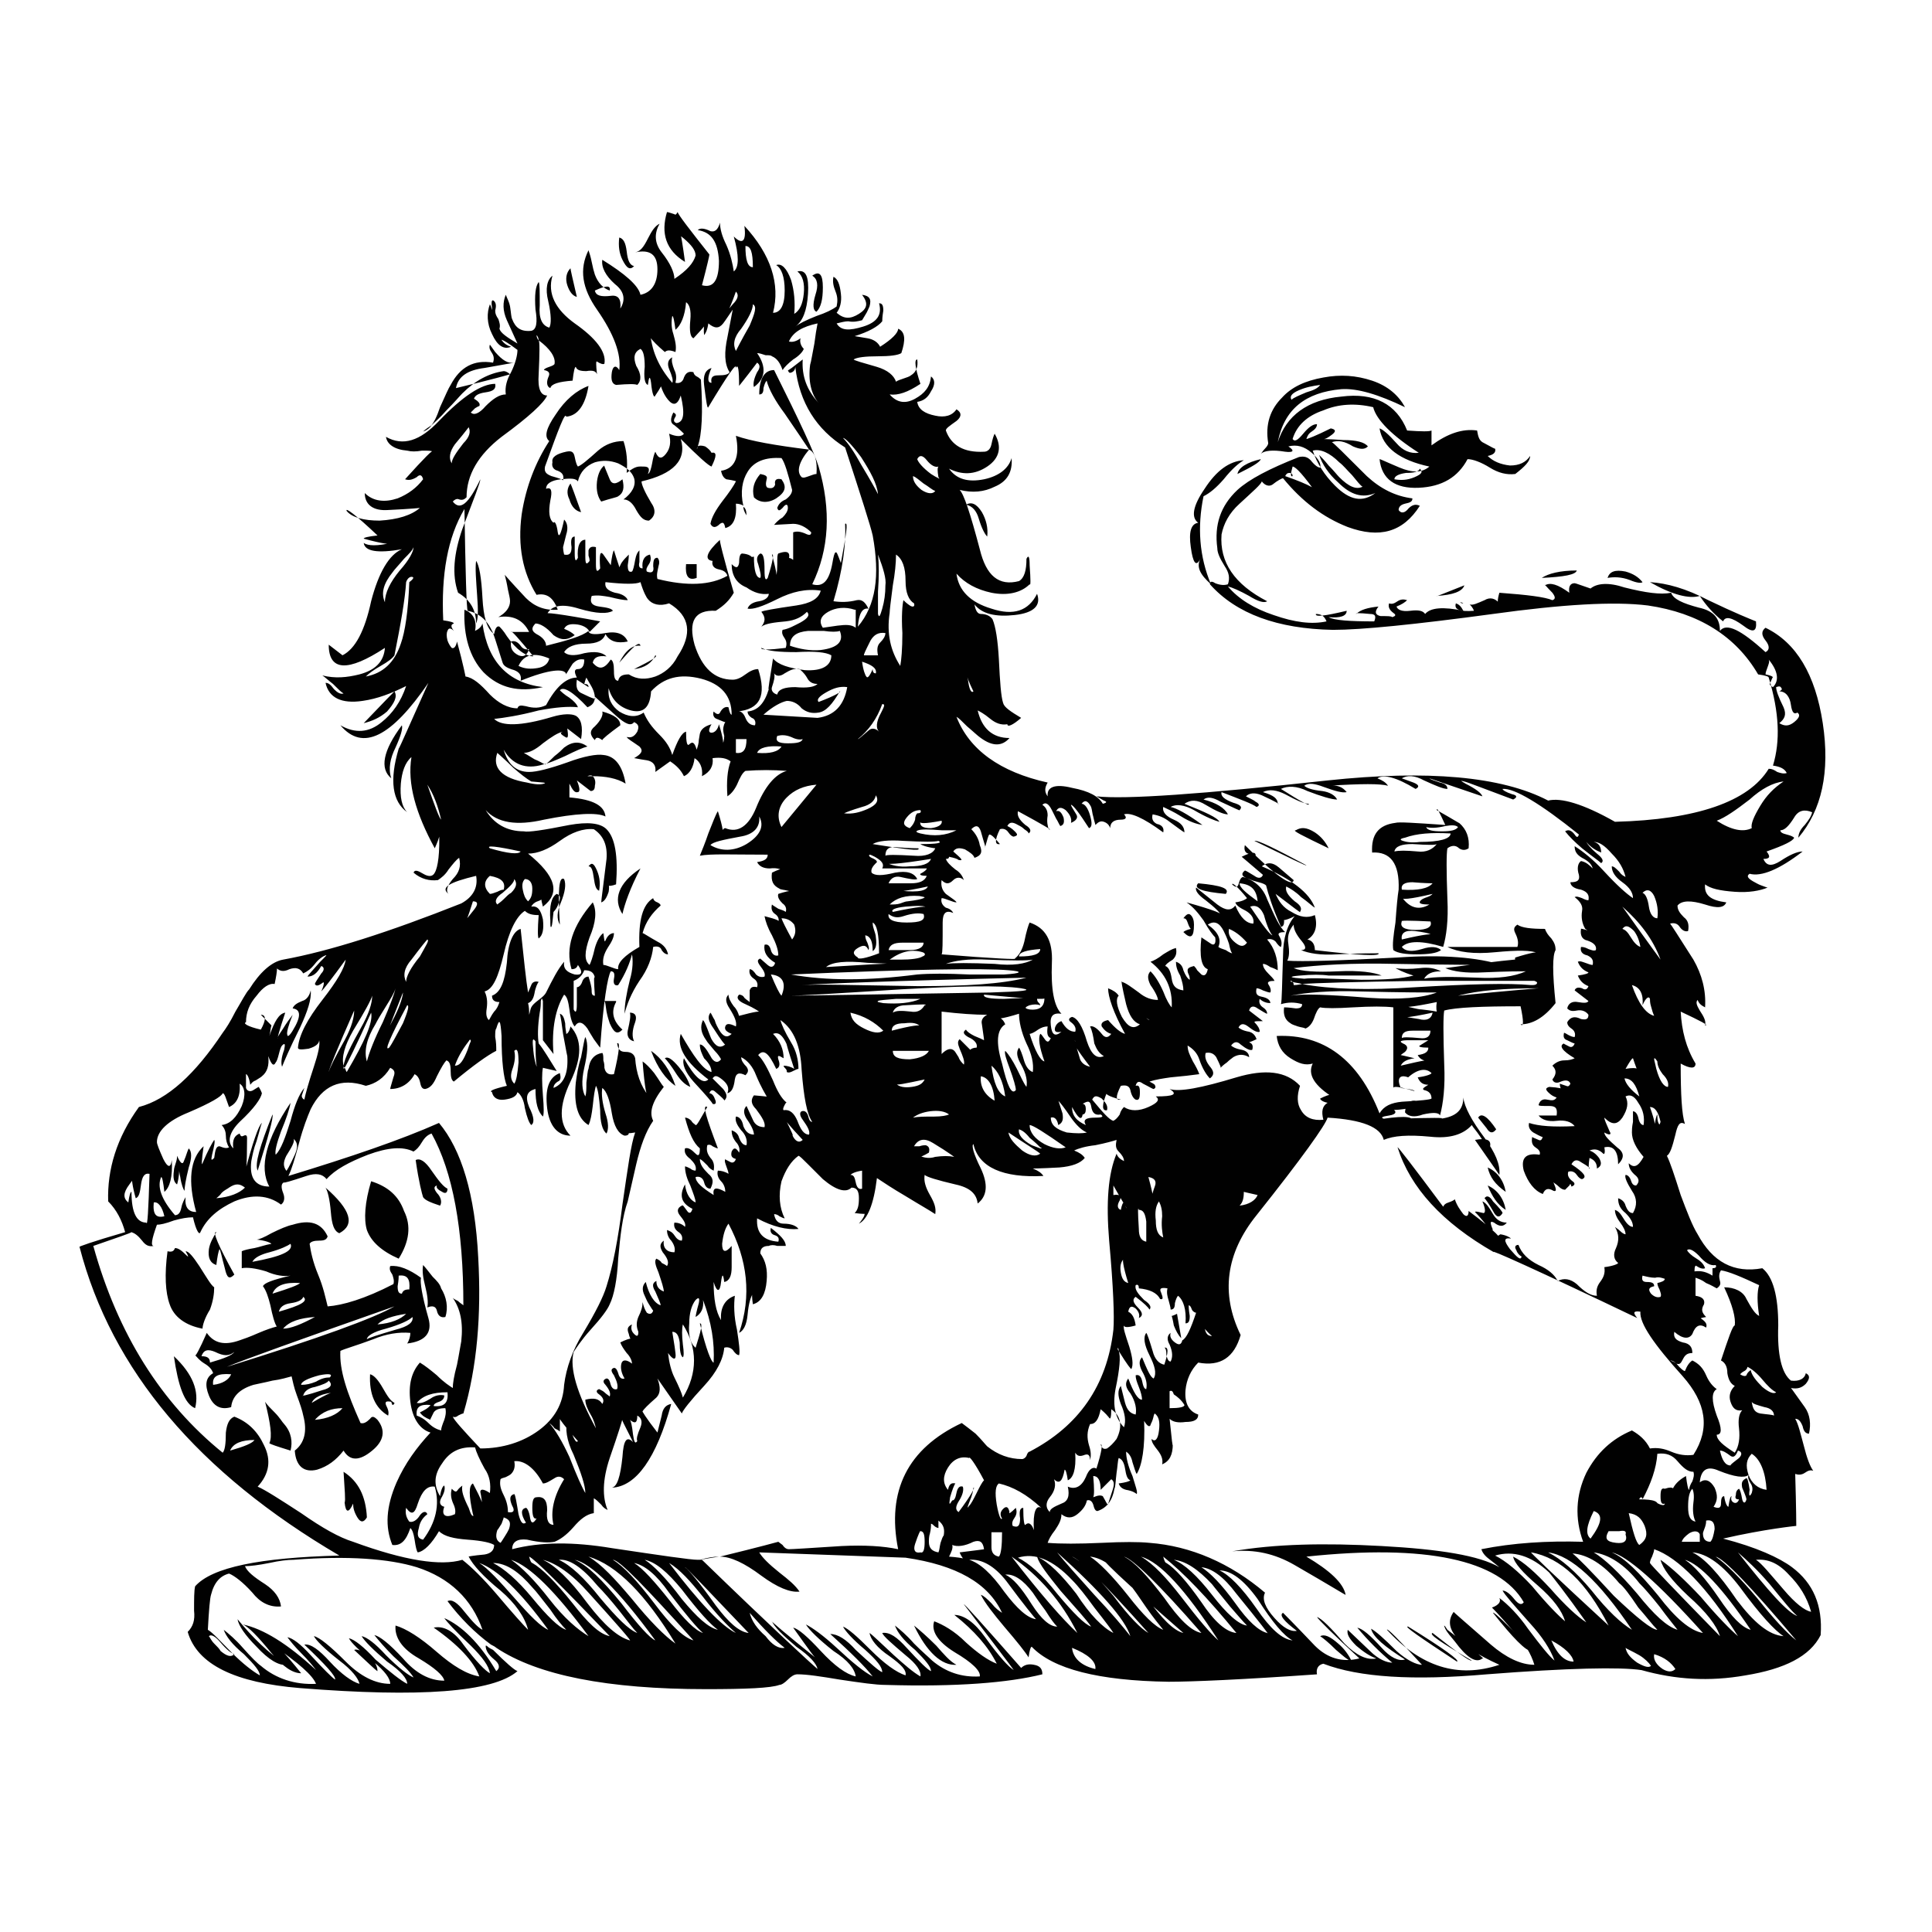 <?xml version="1.0" encoding="utf-8"?>
<!-- Generator: Adobe Illustrator 21.1.0, SVG Export Plug-In . SVG Version: 6.00 Build 0)  -->
<svg version="1.1" id="Layer_1" xmlns="http://www.w3.org/2000/svg" xmlns:xlink="http://www.w3.org/1999/xlink" x="0px" y="0px"
	 viewBox="0 0 182.2 182.2" style="enable-background:new 0 0 182.2 182.2;" xml:space="preserve">
<style type="text/css">
	.st0{fill:#010101;}
</style>
<g>
	<path class="st0" d="M162.5,145.1c3.1,0.8,5.3,1.8,6.5,2.7c2,1.5,2.9,3.6,2.7,6.4c-1,2-3.4,3.2-7.1,3.8c-3.4,0.6-6.6,0.4-9.8-0.5
		c-2-0.3-6.9-0.2-14.6,0.4c-6.9,0.6-12,0.3-15.4-1c-0.5,0.1-0.7,0.5-0.6,1c-7.1,0.5-11.8,0.7-14,0.7c-6.6-0.1-10.9-1.2-12.9-3.3
		c-0.1,0-0.2,0.3-0.3,1c-0.3-0.5-1.1-1.5-2.3-2.9c-1-1.2-1.8-2.2-2.2-3c0.3,0.1,0.6,0.4,1,0.8c0.4,0.5,0.7,0.7,1,0.9
		c-1.3-2.8-4.3-4.5-9.1-5.2l-13.8-0.5c0.3,0.5,0.9,1.1,1.9,1.9c0.9,0.7,1.5,1.2,1.9,1.8c-0.9,0.1-2.1-0.4-3.6-1.5
		c-1.6-1.2-2.9-1.8-3.9-1.8c3.7-0.9,5.5-1.4,5.5-1.4l0.4,0.3c0.2,0.3,0.4,0.4,0.6,0.4c0.3,0,1.9-0.1,5-0.3c2.1-0.1,3.9,0,5.3,0.3
		c-1.1-5.5,0.9-9.5,6-11.9c0.4,0.3,0.8,0.6,1.3,1c0.6,0.6,0.9,1,1.1,1.2c1,0.8,2.1,1.2,3.3,1.2c0.1,0,0.3-0.1,0.4-0.3
		c0.1-0.3,0.2-0.4,0.3-0.4c4.6-2.4,7.3-6.2,7.9-11.5c0.1-1.2,0-4-0.4-8.4c-0.3-3.6-0.1-6.3,0.7-8.2c0.1,0.3,0.3,0.5,0.7,0.7
		c0-0.3-0.2-0.6-0.5-0.9c-0.3-0.3-0.3-0.6-0.2-1.1c-0.3,0.1-1,0.3-2,0.5c-0.9,0.1-1.6,0.3-2,0.5c0.5,0.2,0.8,0.4,1,0.7
		c-0.4,0.5-1.2,0.8-2.4,0.9c-1.8,0.1-2.7,0.1-2.5,0.1c0.5,0.2,0.8,0.4,1,0.7c-3.8,0.2-6.1-0.8-6.6-3c-0.2,0.1,0,0.9,0.7,2.3
		c0.7,1.5,0.6,2.6-0.3,3.3c-0.1-0.9-0.7-1.5-2.1-1.8c-1.7-0.4-2.7-0.7-2.9-0.9c-0.1,0.6,0.1,1.2,0.5,1.9c0.4,0.7,0.6,1.2,0.5,1.8
		c-0.6-0.4-1.5-0.9-2.8-1.7c-1.2-0.7-2.1-1.3-2.7-1.7c-0.3,2.5-0.9,3.9-1.7,4.3c0.5-0.6,0.6-0.9,0.5-1c0.2,0.1-0.1,0.1-0.9,0
		c0.3-0.3,0.4-0.7,0.4-1.4c0-0.7-0.2-1-0.7-1c-0.5,0.5-1.4,0.3-2.7-0.8c-0.4-0.4-0.8-0.8-1.4-1.4c-0.5-0.5-0.8-0.8-0.9-0.8
		c-0.7,0.5-1.2,1.3-1.6,2.4c-0.3,1.3-0.2,2.5,0.3,3.5c-0.1,0-0.3-0.1-0.5-0.2c-0.1-0.1-0.3-0.2-0.5-0.2c0.1,0.6,0.4,0.9,0.9,0.9
		c0.7,0,1.2,0.2,1.4,0.5c-1.1,0.1-2.4-0.2-3.9-1c-0.1,1.4,0.6,2.1,2,2.2c0.1-0.3,0-0.5-0.3-0.6c-0.4-0.1-0.5-0.4-0.4-0.7
		c0.9,0.7,1.4,1.2,1.4,1.7c-0.2,0-0.5,0-0.8,0c-0.3-0.1-0.6-0.1-0.8,0c-0.5,0-0.8,0.2-0.8,0.7c0.5,0.7,0.7,1.5,0.6,2.6
		c-0.1,1.2-0.5,2-1.3,2.2c-0.1-0.7-0.1-1,0-1c-0.2,0.3-0.4,0.9-0.5,2c-0.1,1-0.4,1.5-0.8,1.7c1.2-3.5,0.8-6.9-1-10.3
		c-0.3,0.4-0.5,1-0.6,1.9c0,0.8,0.3,0.9,0.9,0.2c0-0.1,0,0.5,0,2c0,0.8-0.2,1.3-0.7,1.4c-0.1-0.8-0.2-0.8-0.3,0c-0.1,1-0.4,1-0.7,0
		c0,1.6,0.2,2.8,0.7,3.6c-0.1-1.2,0.4-2,1.3-2.3c-0.1,0.8-0.1,1.9,0.2,3.2c0.2,1.3,0.3,2.1,0.2,2.4c-0.2,0-0.4-0.2-0.6-0.5
		c-0.2-0.2-0.5-0.3-0.8-0.2c-0.1,1.1-0.7,2.3-1.9,3.6c-1.3,1.4-2,2.3-2.1,2.6l-2.3-3.3c0.3,0.8,0.3,1.4-0.1,1.8
		c-0.8,0.7-1.2,1.1-1.3,1.3c-0.1-0.1,0.3,0.6,1.4,2l0.4-1.6c0.1-0.7,0.4-1,0.9-1.1c-1.4,5.1-3.3,7.8-5.6,7.9c0.5-0.1,0.8-1,1-2.9
		c0.1-1.6,0.4-2,1-1.4c-0.8-1.6-1.2-2.3-1-2.2c0,0.1-0.4,1.4-1.2,3.7c-0.7,2.1-0.7,3.7-0.2,4.9c-0.2-0.1-0.4-0.2-0.6-0.5
		c-0.3-0.3-0.5-0.5-0.7-0.6v1.4c-0.7,0.1-1.3,0.6-1.9,1.3c-0.7,0.8-1.3,1.2-1.8,1.4c-0.5,0.1-1.3,0.1-2.6-0.2
		c-0.9-0.1-1.4,0.2-1.4,0.9c2.7-0.7,5.8-0.7,9.4-0.1c4.7,0.7,7.4,1.1,8.1,1.1c0.1,0,0.3,0,0.4,0c6.6,6.4,10.3,9.8,10.9,10.3
		c-0.1-0.5-0.7-1.2-2-2.1c-1.3-1.1-2.1-1.9-2.3-2.4c-0.2-0.1,1.2,1.1,4.3,3.6c-0.1,0.1-0.8-0.9-2.3-3c0.5,0.1,1.4,0.9,2.6,2.2
		c1.3,1.4,2.4,2.2,3.3,2.4c-0.1-0.7-0.7-1.5-2.1-2.4c-1.4-1.1-2.3-2-2.6-2.5c0.6,0.3,1.6,1,2.9,2.2c1.5,1.4,2.6,2.3,3.4,2.7
		c-0.7-0.9-2-2.2-4-4c0.7,0,1.5,0.5,2.4,1.5c1.4,1.3,2.2,2,2.5,2.1c0-0.5-0.5-1.1-1.6-2.1c-1.2-1-1.9-1.8-2.1-2.2
		c0.5,0.2,1.3,0.9,2.6,2.2c1.3,1.3,2.4,2.1,3.3,2.4c0.1-0.5-0.4-1-1.5-1.8c-1.2-0.8-1.8-1.6-1.9-2.2c0.3,0.2,1,0.9,2.3,2.1
		c1,0.9,1.8,1.6,2.5,2c0.1-0.5-0.4-1.2-1.4-2c-1.3-1.1-2.1-1.8-2.2-2.1c0.7-0.1,1.4,0.4,2.3,1.4c1.2,1.3,2,2.1,2.3,2.2
		c0-0.4-0.5-1-1.5-2c-1.1-0.9-1.7-1.7-1.9-2.3c0.5,0.4,1.1,0.9,1.8,1.7c0.8,0.8,1.4,1.3,1.7,1.6c1.3,1.1,2.8,1.6,4.5,1.5
		c0.1-0.5-0.7-1.3-2.4-2.3c-1.6-1-2.2-2-1.9-2.9c0.8,0.3,1.9,0.9,3,2c1.1,1,2.1,1.7,2.9,2c-0.8-1.6-2.1-3.1-4-4.6
		c0.9,0,1.9,0.7,2.9,2.1c1.3,1.8,2.2,2.8,2.7,3.1c-0.2-0.3-1.8-2.4-4.7-6.2c0-0.1,1.8,1.9,5.4,6c0.3-0.3,0.7-0.4,1.2-0.3
		c0.6,0.1,0.8,0.4,0.8,0.9c-3.2,0.8-8.1,1.2-14.8,1c-0.9,0-2.3-0.2-4.3-0.5c-1.8-0.3-3.1-0.5-4-0.5c-0.3,0-0.6,0.2-0.9,0.5
		c-0.3,0.3-0.6,0.5-0.8,0.5c-0.8,0.3-3.2,0.4-6.9,0.4c-9.3,0-15.9-1.3-19.8-3.9c-0.1-0.1-0.3-0.2-0.5-0.3c-1.5-1.1-2.9-2.5-4.1-4.1
		c0.4-0.2,0.9,0.1,1.6,1c0.8,1,1.3,1.5,1.7,1.7c-1-2.9-3.1-4.9-6.2-5.9c-2.6-0.8-6.5-1.1-11.6-0.7c-0.6,0-1.4,0.1-2.3,0.3
		c-1,0.2-1.8,0.3-2.3,0.3c0.2,0.5,0.8,1,1.9,1.7c0.9,0.6,1.4,1.3,1.5,2.1c-1.1,0.1-2-0.4-2.7-1.3c-0.9-1-1.7-1.6-2.2-1.8
		c-0.8,0.2-1.4,0.8-1.7,2c-0.1,0.3-0.2,1.4-0.3,3.3c0.5,0.3,1.2,1.1,2.3,2.2c1,1,1.9,1.7,2.6,2.1c0-0.4-0.5-1-1.5-2
		c-1.1-0.9-1.7-1.7-1.9-2.3c0.5,0.4,1.1,0.9,1.8,1.7c0.8,0.9,1.4,1.5,1.7,1.7c1.4,1.2,3.2,1.8,5.2,1.7c-0.3-0.8-1.7-2-4-3.6
		c0.1-0.3,1,0.6,2.6,2.6c-0.8,0-1.7-0.6-2.8-1.9c-1.3-1.6-2.2-2.5-2.7-2.7c1.9,0.4,4.2,1.8,6.9,4.3c-0.3-0.4-0.7-0.9-1.4-1.6
		c-0.6-0.6-1-1.1-1.3-1.5c0.5,0.1,1.2,0.6,2.2,1.7c1.2,1.3,2,2.1,2.3,2.3c0.1-0.3-0.9-1.4-2.9-3.3c0.6-0.1,1.4,0.5,2.4,1.6
		c1.1,1.2,2.1,1.9,2.8,2.1c-0.1-0.5-0.7-1.3-1.9-2.2c-1.4-1.1-2.2-1.9-2.4-2.3c0.5,0.1,1.5,0.9,3,2.4c1.4,1.4,2.8,2.1,4.2,2.1
		c0-0.5-0.5-1.2-1.6-2.1c-1.3-1-2.1-1.8-2.3-2.2c0.5,0.1,1.4,0.8,2.5,2c1.4,1.2,2.4,2,3,2.3c0-0.5-0.6-1.2-1.9-2.1
		c-1.3-1.1-2.1-1.9-2.4-2.4c0.5,0.1,1.3,0.7,2.3,1.8c1.2,1.2,2.1,1.9,2.6,2.1c-0.3-0.5-0.9-1.1-1.9-2c-0.8-0.8-1.4-1.5-1.8-2
		c0.5,0.1,1.4,0.8,2.7,2.2c1.2,1.4,2.5,2.1,3.9,2.1c-0.1-0.5-0.9-1.2-2.4-2.1c-1.6-0.9-2.3-2-2.2-3.1c1,0.3,2.3,1.1,3.9,2.5
		c1.5,1.3,2.8,2.1,4,2.3c-0.5-1.4-2-3-4.3-4.6c0.9-0.2,1.9,0.3,2.8,1.6c1.2,1.6,2.1,2.5,2.5,2.7c-0.1-0.7-0.7-1.5-1.8-2.6
		c-1.5-1.4-2.3-2.3-2.5-2.6c1.6,0.7,3.3,2.3,4.9,5c0.4-0.3,0.3-0.7-0.2-1.1c-0.6-0.5-0.8-0.9-0.8-1.3c0.1,0,0.1,0,0.2,0.1
		c0.1,0.1,0.3,0.2,0.5,0.3c1.2,1.2,2,1.9,2.3,2c-2.3,2-9.2,2.5-20.5,1.6c-6.1-0.5-9.7-2.2-10.6-5.3c0.5-0.5,0.7-1.1,0.6-2
		c0-1.1,0-1.9,0.1-2.3c1.6-1.8,6.1-2.7,13.6-2.9c-13.3-7.8-21.5-17.5-24.5-29.1c-0.2,0,1.2-0.5,4.3-1.4c-0.3-1.1-0.8-2.1-1.6-2.9
		c-0.1-3,0.8-6,2.9-8.9c2.7-0.7,5.3-3.1,7.9-7c0.3-0.4,0.7-1,1.2-2c0.6-1,1-1.8,1.3-2.1c1-1.6,2.1-2.6,3.2-2.8
		c4.4-0.8,10-2.6,16.8-5.3c1.1-0.6,1.6-1.5,1.4-2.6c-2.5,0.6-3.4,1.1-2.6,1.7c-0.3-0.3-0.1-0.8,0.4-1.4c0.6-0.6,0.8-1.2,0.6-2
		c-0.3,0.2-0.6,0.6-1,1.1c-0.3,0.5-0.7,0.8-1,1c-0.8,0.1-1.6-0.1-2.3-0.7c0.1-0.3,0.4-0.2,0.9,0.1c0.5,0.3,0.9,0.3,1.1-0.1
		c0.3-0.5,0.5-1.9,0.4-4c0.2,0,0.1,0.6-0.4,1.7c-1.8-3.3-2.6-6.1-2.2-8.6c-0.6,0.5-0.9,1.4-1,2.5c-0.1,1.3,0.1,2.2,0.6,2.7
		c-1.4-1-1.7-3-0.8-6c0.1-0.1,1-2.2,2.8-6.2c-3.5,5.1-6.2,6.5-8.3,4c1.4,0.8,2.7,0.7,3.9-0.3c1-0.8,1.8-1.9,2.3-3.4
		c-1.4,0.7-2.7,1.2-4.1,1.4c-2,0.3-3.2-0.3-3.5-1.7c0.3,0,0.5,0.2,0.8,0.6c0.3,0.3,0.6,0.5,0.9,0.4c-0.2-0.1-0.5-0.4-1-0.9
		c-0.4-0.3-0.7-0.6-1-0.8c1.2,0.3,2.3,0.2,3.5-0.1c1.5-0.4,2.3-1.2,2.4-2.5c-3.5,2.3-5.3,2.2-5.3-0.3l1.3,1c1.2-0.6,2.1-2.3,2.7-5.1
		c0.7-2.7,1.7-4.4,2.9-4.9c-2.3,0.4-3.5,0.2-3.6-0.6c0.4,0.3,1.3,0.3,2.6,0c0.1,0.2-0.8,0.1-2.6-0.4c0-0.1,0.4-0.2,1.3-0.3
		c-2.1-2-3.1-2.7-2.9-2.3c0.5,0.6,1.6,0.9,3.1,0.9c1.7-0.1,3-0.5,3.8-1.2c0.1,0-0.9,0.1-3,0.2c-1.4,0.1-2.2-0.5-2.2-1.6
		c0.8,0.8,1.9,0.9,3.1,0.5c1-0.4,1.8-1,2.4-1.8c-0.1-0.4-0.3-0.5-0.6-0.2c-0.5,0.3-0.8,0.3-1.1,0.2c1.8-2,2.7-2.9,2.6-2.6
		c-0.1-0.1-0.4-0.1-1-0.1c-0.6,0.1-1,0.1-1.4,0c-1.2-0.1-1.9-0.6-2-1.3c1.6,0.9,3.2,0.4,5-1.5c2.2-2.3,4-3.5,5.3-3.5
		c0.1,0.5-0.2,0.7-0.9,0.8c-0.7,0.1-1,0.3-1.1,0.6c0.5,0.3,0.6,0.5,0.5,0.7c-0.1,0-0.2,0.1-0.4,0.2c-0.2,0.2-0.3,0.3-0.4,0.4
		c0.3,0.3,0.8,0.1,1.4-0.6c0.7-0.7,1.3-1.1,1.9-1.1c-0.1-0.7,0.1-1.4,0.5-2.1c0.4-0.8,0.6-1.6,0.6-2.1c-0.8-0.6-1.4-1-1.7-1
		c-0.1-0.1-0.2-0.3-0.3-0.6c-0.1-0.2-0.2-0.3-0.4-0.4v-2c-0.1-0.6,0-0.8,0.2-0.6s0.2,0.5,0.1,0.9c0,0.3,0.1,0.5,0.3,0.8
		c0.1,0.3,0.2,0.6,0.1,0.9c0.1,0.4,0.7,0.8,1.7,1.4c-0.1-0.2-0.4-0.9-1-2.2c-0.4-0.9-0.4-1.7-0.1-2.4c0.1,0.3,0.3,0.6,0.4,1.1
		c0.1,0.6,0.1,1,0.2,1.2c0.3,0.8,0.8,1.2,1.8,1.1c0.5-0.1,0.6-0.8,0.4-2c-0.1-1.4,0-2.2,0.3-2.6c0.1,0.1,0.1,0.9,0.1,2.2
		c-0.1,1.2,0.2,1.9,0.9,2.1c0.2-0.3,0.2-1.2-0.1-2.5c-0.3-1.2-0.1-2,0.4-2.4c-0.5,1.7,0.3,3.2,2.1,4.5c2,1.4,3,2.7,2.8,3.8
		c-0.1,0.1-0.4,0-0.7-0.2c-0.1-0.1-0.1,0.3,0,1.2c-0.1-0.3-0.4-0.4-1-0.3c-0.6,0-0.9-0.1-1-0.4c-0.1,0-0.2,0.4-0.3,1.3
		c-1.3,0.1-2,0.3-2.1,0.7c-0.3-0.1-0.4-0.5-0.2-1c0.2-0.4,0.1-0.6-0.4-0.7c0-0.1,0.2-0.2,0.5-0.3c0.3-0.1,0.5-0.2,0.5-0.3
		c0.1-0.6-0.4-1.4-1.5-2.2c0-0.2-0.1-0.4-0.2-0.5c0,0.2,0.1,0.4,0.2,0.5c0.1,0.1,0.1,1.1,0,3.2c-0.1,1.4,0.2,2,0.8,2
		c-0.3,0.7-1.7,2-4.3,3.9c-2.2,1.7-3.3,3.6-3.3,5.7c-0.2,0.2-0.4,0.3-0.7,0.2c-0.2-0.1-0.4,0-0.6,0.2c0.7,0.9,1.5,0.2,2.6-2.1
		c0,0.3-0.6,1.8-1.7,4.7c-0.8,2.3-1,4.3-0.4,6c1.2,0.7,1.7,1.7,1.7,2.9c0.2-0.4,0.2-1.3,0.1-2.6c-0.1-1.5-0.2-2.6-0.1-3.3
		c0.3,0.4,0.5,1.6,0.6,3.5c0.1,1.8,0.4,2.9,1.1,3.4c0.1-0.6,0.3-0.8,0.5-0.7c0.1,0.1,0.4,0.4,0.7,0.9c0.9,1.3,1.8,1.9,2.5,1.9
		c-1.4-1.7-2.1-2.5-2.1-2.3h1.7c-0.6-1.2-1.6-1.6-2.9-1.4c0.7-0.4,1.1-0.9,1.1-1.5c0-0.3-0.1-0.6-0.2-1.1c-0.1-0.6-0.2-1-0.3-1.4
		c-0.1-0.1,0.5,0.6,2,2.2c0.8,0.8,1.8,1.2,3,1.1c-0.4-1.1-1-1.6-2-1.4c-1.3-2.1-1.8-4.6-1.4-7.6c0.4-2.6,1.3-4.9,2.6-6.9
		c-0.5-0.4-0.3-1.2,0.6-2.5c0.9-1.4,2-2.3,3.1-2.7c-0.3,1.8-1,2.8-2.1,2.9c-0.1-0.5-0.7,1.1-2,4.7c-0.1,0.5,0.1,0.7,0.6,0.9
		c0.7,0.2,1,0.3,1.1,0.4c0.1-0.4,0-0.7-0.5-0.9c-0.4-0.1-0.6-0.4-0.5-0.8c-0.1-0.5,0.4-0.8,1.3-1c0.5-0.1,0.7,0,0.8,0.5
		c0.1,0.5,0.2,0.8,0.3,0.9c0.3-0.1,0.9-0.6,1.9-1.5c0.7-0.6,1.5-0.9,2.4-0.9c0.3,0.9,0.4,1.9,0.3,3C60,43.9,60.2,44,60.7,44
		s0.6,0.2,0.4,0.7c0.2-0.1,0.3-0.5,0.4-1c0.1-0.6,0.2-0.9,0.3-1.1c0.3,0.7,0.6,0.7,1,0.2c0.4-0.5,0.5-1.1,0.3-1.9
		c0.7,0.3,1.2,0.3,1.4,0c-0.1-0.1-0.4-0.4-0.9-0.8c-0.4-0.2-0.4-0.6-0.1-1.2c0.2,0.1,0.3,0.2,0.2,0.4c-0.2,0.3-0.2,0.5,0.1,0.6
		c0.7-0.1,0.8-0.9,0.4-2.6c-0.3,0.9-0.7,1-1.2,0.4c-0.5-0.6-0.7-1.3-0.9-2.1c0.7-0.2,0.6,0.4-0.3,1.7c-0.1,0.3-0.3-0.1-0.4-1.2
		c-0.1-0.7-0.2-0.6-0.3,0.2c-0.3-0.1-0.4-0.7-0.3-1.7c0-0.9-0.1-1.5-0.4-1.7c-0.6,0.3-0.7,0.8-0.4,1.6c0.5,0.8,0.5,1.4,0.1,1.8
		c-0.2-0.1-0.8-0.1-2,0c-0.4-0.1-0.5-0.5-0.4-1.2c0.1-0.6,0.4-0.7,0.7-0.2c0.2-1.5-0.5-3.4-2.1-5.7c-1.4-2-1.7-3.8-0.8-5.6
		c0.1,0.3,0.2,0.6,0.3,1.1c0.1,0.5,0.2,0.9,0.3,1.2c0.3,0.8,0.8,1.3,1.4,1.5c0.1-0.5-0.3-0.5-1.4,0c0.1,0.5,0.6,0.6,1.5,0.5
		c0.7-0.1,1,0.3,0.9,1.2c0.5-0.8,0.4-1.6-0.5-2.3c-0.9-0.8-1.3-1.6-1.2-2.3c2.1,1.3,3.4,2.4,3.6,3.3c1-0.2,1.6-1,1.6-2.4
		c0-1.4-0.7-1.9-2.1-1.6c0.5-0.1,0.8-0.5,1.2-1.3s0.7-1.2,1.1-1.4c-0.5,0.9-0.5,1.8,0.2,2.7c0.8,1,1.2,1.9,1.2,2.5
		c1.2-0.8,1.8-1.5,2-2.2c0-0.5-0.4-1-1.1-1.6c-0.7-0.5-0.9-1.1-0.9-1.8c0.3-0.3,0.6,1,1,4c-1.8-1.1-2.3-2.7-1.7-4.7
		c0.1,0,0.4,0.1,0.7,0.2c0.1,0.1,0.2,0,0.3-0.2c0.1,0.3,1.1,1.6,3,4c0,0.1-0.2,1-0.7,2.9c1.1,0.3,1.6-0.5,1.6-2.3
		c-0.1-1.8-0.7-2.7-2-2.9c0.2-0.2,0.6-0.2,1.2,0.1c0.4,0.1,0.7-0.1,0.9-0.8c0,0.6,0.2,1.3,0.6,2.1c0.4,0.9,0.6,1.8,0.7,2.5
		c0.5-0.4,0.5-1.5,0-3.3c0.8,0.8,1.2,0.5,1-1c2.5,2.7,3.4,5.5,2.7,8.2c0.7,0,1.1-0.7,1.1-2.1c0-1.3-0.3-2.1-0.8-2.4
		c0.5-0.2,1,0.3,1.4,1.4c0.3,1,0.4,2.1,0.3,3.2c0.5-0.3,0.8-0.9,0.9-1.9c0.1-1-0.1-1.7-0.6-2.1c0.8-0.2,1.1,0.5,1,2.1
		s-0.5,2.6-1.2,3.1c0.4-0.3,1-0.6,2-1c0.9-0.3,1.5-0.6,1.9-0.9c0.1-0.5,0.1-0.9-0.1-1.4c-0.2-0.5-0.3-0.9-0.2-1.4
		c0.4,0.2,0.6,0.7,0.7,1.6c0.1,0.8-0.1,1.4-0.4,1.8c0.7,0.6,1.3,0.6,2.1,0.1c0.8-0.5,0.9-1,0.3-1.8c0.7,0.1,0.9,0.4,0.7,1.1
		c-0.1,0.2-0.2,0.5-0.4,0.8l-0.3,0.5c-0.4,0.1-0.8,0.2-1.3,0.1c-0.3,0-0.7,0.1-1.1,0.2c0.4,0.7,1.2,0.7,2.5,0.3
		c1.3-0.4,1.8-1.1,1.5-2.2c0.3,0,0.4,0.2,0.4,0.7c-0.1,0.6-0.1,0.9-0.1,1c-0.4,0.5-1.3,1-2.6,1.4l1.2,0.2c0.6,0.1,1,0.4,1.2,0.8
		c1.1-0.7,1.7-1.3,1.7-1.7c0.7,0.3,0.7,1.1,0.3,2.3c-0.3,0.2-1.1,0.3-2.2,0.3c-1.2,0-2,0.1-2.3,0.3c0.1,0.1,0.8,0.3,2.2,0.7
		c1,0.3,1.6,0.8,1.8,1.4c0.1-0.1,0.4-0.2,0.7-0.3c0.3-0.1,0.6-0.2,0.7-0.3c0.5-0.3,0.7-0.8,0.6-1.5c-0.3,0-0.2,0.8,0.3,2.3
		c-1.2,0.8-2.1,1.1-2.9,1c0.7,0.8,1.5,0.9,2.4,0.4c0.9-0.5,1.4-1.1,1.5-2.1c0.4,0.3,0.4,0.8,0,1.4c-0.3,0.6-0.7,0.9-1.3,1
		c0.1,0.7,0.7,1.1,1.7,1.3c0.9,0.2,1.6,0,2-0.6c0.5,0.3,0.5,0.7,0,1.1c-0.7,0.5-1,0.7-1,0.9c0.5,1.4,1.7,2.1,3.6,2
		c0.3,0,0.6-0.2,0.7-0.7c0.1-0.5,0.2-0.8,0.3-1c0.7,1.2,0.5,2.3-0.7,3.1c-1.2,0.8-2.4,0.8-3.6,0.2c0.7,1,1.8,1.3,3.3,1
		c1.4-0.3,2.3-1,2.6-2c0.1,1.3-0.4,2.2-1.6,2.7c-1,0.5-2.1,0.6-3.3,0.3c0.4,0.4,1,2.2,1.9,5.6c0.6,2.5,1.8,3.5,3.7,3
		c0.5-0.3,0.7-1,0.7-2.1c0.2-0.4,0.3-0.2,0.3,0.6c0.1,1.4,0.1,2,0,1.8c-0.8,0.8-2.1,1.1-3.6,0.8c-1.4-0.3-2.5-0.9-3.3-1.8
		c0.2,1.6,1.3,2.7,3.3,3.3c2.1,0.7,3.5,0.2,4.3-1.4c0.4,1.1-0.3,1.8-2.1,2s-3.1-0.1-3.8-1c0.1,0.6,0.3,0.9,0.6,0.9
		c0.5,0,0.9,0.2,1.1,0.5c0.3,0.7,0.5,2,0.6,3.8c0.1,2.1,0.2,3.5,0.4,4.1c0.1,0.4,0.7,0.8,1.7,1.4c-0.8,0.7-1.3,0.9-1.3,0.6
		c-0.6,0.1-1.1-0.1-1.6-0.5c-0.6-0.5-1-0.7-1.2-0.8c0.4,1.7,1.4,2.6,3,2.6c-0.7,0.8-1.6,0.8-2.7,0c-0.3-0.2-0.7-0.6-1.3-1.1
		c-0.5-0.5-0.8-0.8-1-0.9c1.2,3.1,4.1,5.2,8.6,6.2c-0.3,0.5-0.3,0.9,0,1.3c-0.1-0.9,0.7-1.2,2.3-0.8c1.6,0.3,2.5,0.8,2.9,1.5
		c0.4-0.1,0.4-0.2,0.1-0.3l-0.7-0.4c2.7,0.3,9.9-0.2,21.8-1.5c9.4-1,16.4-0.4,20.8,1.9c1.2-0.3,3.3,0.3,6.3,2
		c7.7-0.2,12.6-1.9,14.5-5c0.3,0,0.5,0.1,0.8,0.3c0.3,0.1,0.6,0.2,0.9,0.1c-0.2-0.4-0.6-0.6-1.3-0.7c0.7-2.3,0.6-5-0.4-8.3
		c0-0.1-0.3-0.2-1-0.3c-2.1-3.6-5.6-5.8-10.4-6.5c-3.2-0.4-8.1-0.1-14.6,0.8c-7.4,1-12.4,1.5-15.1,1.5c-5.2-0.1-9.1-1.5-11.6-4.3
		c0-0.3,0.2-0.3,0.5-0.1c0.5,0.2,0.9,0.2,1.2,0.1c0.2-0.6,0.1-1.1-0.3-1.7c-0.5-0.8-0.7-1.3-0.7-1.7c-0.3-2.2,0.3-4,1.9-5.5
		c1.1-1,3-2,5.8-3.1c0.5-0.1,0.8,0,1.1,0.3c0.4,0.5,0.7,0.7,0.9,0.7c0.1-0.3-0.1-0.8-0.8-1.4s-1.4-0.8-2.2-0.6
		c0.6,0.4,0.5,0.6-0.3,0.5c-1.2-0.2-2-0.1-2.3,0.2c0.1-0.1,0.2-0.3,0.4-0.5s0.3-0.4,0.3-0.5c-0.3-1.8,0.2-3.2,1.3-4.3
		c0.9-1,2.2-1.6,3.9-1.9c1.6-0.3,3.1-0.2,4.6,0.3c1.5,0.5,2.5,1.4,3.1,2.5c-2.5-1.2-4.5-1.8-6-1.7c-3.4,0.3-5.4,1.9-6,5
		c0.8-2.5,2.8-4,6-4.3c3.1-0.4,5.2,0.7,6.2,3.2c1.4,0.1,2.1,0.1,2.3,0V42c1.5-1.1,2.9-1.6,4.3-1.4c0.1,0.6,0.2,0.9,0.5,1.1
		c0.9,0.5,1.3,0.7,1.2,0.6c0.1,0.4-0.2,0.6-0.7,0.7c0.5,0.5,1.2,0.8,2.1,0.9c0.9,0,1.5-0.3,1.9-0.9c0,0.5-0.5,1-1.4,1.7
		c-0.8,0.1-1.6-0.1-2.4-0.6c-0.8-0.5-1.6-0.8-2.1-0.8c-0.9,1.7-2.4,2.6-4.6,2.7c-2.2,0.1-3.5-0.8-3.7-2.7c0.1,0,0.7,0.3,1.9,0.8
		c1.2,0.5,2.1,0.5,2.8-0.1c-2.8-0.6-4.4-1.8-4.7-3.6c0.3,0.1,0.8,0.5,1.6,1.4c0.6,0.7,1.3,1,2.1,0.9c-2.5-1.6-4-3.1-4.3-4.3
		c-1.7-0.4-3.3-0.3-4.7,0.3c-1.5,0.5-2.5,1.4-2.9,2.7c0.2,0.3,0.5,0.1,1-0.5c0.5-0.6,0.9-0.9,1.3-0.9c0,0.3-0.2,0.5-0.5,0.7
		c-0.3,0.2-0.4,0.4-0.5,0.7c0.1,0,0.9-0.3,2.3-1c0.5,0.1,0.5,0.3,0.1,0.6c-0.4,0.3-0.7,0.5-1.1,0.4c0.1,0,0.8,0,2.2,0.1
		c1.2,0,2,0.2,2.3,0.6c-0.3,0.3-0.7,0.3-1.4,0c-0.8-0.5-1.4-0.6-2-0.4c0.1,0,1.2,1.1,3.3,3.2c1.3,1.2,2.7,1.9,4.3,2.1
		c0,0.3-0.2,0.4-0.7,0.5c-0.4,0.1-0.6,0.3-0.6,0.6c0.2,0.3,0.5,0.3,0.8,0c0.4-0.5,0.8-0.6,1.2-0.4c-1.6,2.5-3.8,3.1-6.8,2
		c-2.3-0.9-4.3-2.4-6.1-4.6c-0.1,0-0.5,0.2-1,0.6c-0.3,0.2-0.7,0.1-1-0.3c-0.1,0.3-0.8,0.9-2.1,2.1c-1,0.9-1.5,1.9-1.7,2.9
		c-0.2,2.6,1.2,4.7,4.3,6.3c-0.3,0.2-0.9,0-1.7-0.5c-0.9-0.5-1.6-0.8-2-0.9c1,1.2,2.5,2.1,4.3,2.7c2,0.7,3.6,0.9,5,0.6
		c-0.2-0.5-0.5-0.7-1-0.7c-0.1,0.3,0.8,0.2,2.9-0.3c0,0.5-0.6,0.7-1.7,0.6c0.5,0.3,2,0.4,4.3,0.4c0.2-0.5,0.1-0.7-0.4-0.7
		c-1-0.1-1.4-0.1-1.3,0c0.4-0.4,1.1-0.6,2.1-0.7c-0.4,0.5-0.3,0.8,0.2,0.9c0.7,0,1,0,1.1,0.1c0.3-0.1,0.4-0.2,0.1-0.4
		c-0.4-0.3-0.5-0.6-0.4-0.9c0.3,0.1,0.5,0,0.8-0.2s0.6-0.2,0.9-0.1c-0.2,0.2-0.5,0.4-1,0.6c0.1,0.3,0.5,0.5,1.3,0.4
		c0.8-0.1,1.2,0,1.4,0.3c0.5-0.6,1.7-0.7,3.6-0.3c-0.2-0.4-0.4-0.6-0.7-0.7c-0.2,0.6,0.4,0.8,1.7,0.7c-0.1-0.3-0.3-0.5-0.4-0.6
		c0.3,0.1,0.7-0.1,1.4-0.4c0.5-0.3,1-0.2,1.4,0.3c-0.2,0.1-0.2-0.3,0-1c2.7,0.2,4.3,0.4,5,0.7c0.3-0.1,0.3-0.3,0-0.7
		c-0.6-0.6-0.8-0.9-0.7-0.7c0.5-0.3,1.2-0.1,2.3,0.7c-0.1-0.6,0.1-0.9,0.5-0.9c0.1,0,0.6,0.2,1.5,0.5c0.6-0.5,1.7-0.6,3.2-0.1
		c2,0.5,3.4,0.7,4.4,0.5c0.2,0.6,1.1,1,2.6,1.4c1.4,0.3,2,1,2,2.2c0.6-0.8,2-0.1,4.3,2c0.4-0.2,0.4-0.6,0-1.1
		c-0.4-0.5-0.4-0.9,0-1.2c2.9,1.4,4.7,4.4,5.4,9c0.7,4.6-0.1,8.2-2.3,10.8c0-0.4,0.2-0.8,0.6-1.2c0.4-0.5,0.6-0.8,0.7-1.2
		c-0.7-0.3-1.3-0.2-1.7,0.5c-0.5,0.8-0.9,1.2-1.3,1.2c0,0.2,0.2,0.3,0.6,0.4c0.4,0.1,0.6,0.2,0.7,0.3c-0.1,0.3-0.9,0.7-2.6,1.3
		c0.4,0.5,0.3,0.7-0.3,0.7c0.3,0.7,0.8,0.7,1.6,0.2c0.9-0.6,1.6-0.9,2.1-0.9c-2.2,1.7-3.9,2.4-5,2.1c-0.3,0.2-0.2,0.4,0.3,0.7
		c0.2,0.1,0.5,0.3,0.8,0.4c0.3,0.1,0.5,0.2,0.6,0.2c-0.7,0.3-1.8,0.5-3.1,0.4c-1.4-0.1-2.3-0.3-2.8-0.7c-0.1,1,0.5,1.5,2,1.7
		c-0.2,0.5-0.8,0.6-2,0.2c-1.3-0.4-2.2-0.4-2.6,0.1c0,0.4,0.2,0.7,0.6,1.1c0.4,0.3,0.5,0.7,0.4,1.3c-0.3,0.1-0.6-0.1-0.8-0.4
		c-0.2-0.3-0.5-0.4-0.9-0.3c0.1,0.1,0.8,1.2,2.2,3.4c0.8,1.4,1.2,2.9,1.1,4.5c-0.4-0.2-0.6-0.4-0.7-0.7c-0.2,0.2-0.1,0.5,0.2,1
		c0.4,0.6,0.6,1,0.5,1.4c0.4,0-0.4-0.4-2.3-1.3c0.1,1.8,0.5,3.4,1.4,4.9c0,0.5-0.5,0.5-1.4,0c0,2.9,0.1,4.8,0.4,5.7
		c-0.5-0.3-0.7,0.1-0.9,1c-0.3,1.2-0.5,1.8-0.8,2c0.3,0.6,0.7,1.8,1.3,3.7c0.6,1.6,1.1,2.9,1.6,3.7c1.4,2.6,3.4,3.7,6.1,3.2
		c1,0.8,1.5,2.6,1.5,5.4c-0.1,2.7,0.3,4.5,1.2,5.2c0.8,0.1,1.3-0.2,1.4-0.7c0.4,0.2,0.4,0.5,0,1c-0.4,0.4-0.8,0.5-1.4,0.4
		c0.1,0.1,0.5,0.7,1.3,1.8c0.5,0.7,0.6,1.6,0.4,2.5c-0.3,0-0.5-0.2-0.6-0.7c-0.2-0.5-0.4-0.7-0.7-0.7c0.3,0.5,0.5,1.4,0.8,2.5
		c0.3,1.2,0.6,2,0.9,2.4c-0.3-0.1-0.5,0-0.8,0.2s-0.6,0.2-0.9,0.1c0.1,3.3,0.1,4.9,0.1,4.9S166.4,144.2,162.5,145.1z M43.6,147.1
		c0.9,0.7,2,1.8,3.2,3.2c1.6,1.9,2.6,3,3,3.4c-0.3-1.2-1.2-2.5-2.6-3.7c-1.6-1.3-2.6-2.4-3-3.2c-0.1,0,0.4-0.1,1.5-0.2
		c0.6-0.1,0.9-0.4,0.9-0.9c-0.3-0.2-1.1-0.4-2.5-0.5c-1.3-0.1-2.2-0.3-2.7-0.8c-0.7,1.2-1.4,1.9-2,2c-0.1-0.1-0.2-0.5-0.3-1.2
		c-0.1-0.6-0.2-0.9-0.4-1.1c-0.4,1.2-0.9,1.7-1.7,1.6c-0.7-1.7-0.6-3.6,0.4-5.9c0.8-1.8,1.9-3.3,3.2-4.7c-1-0.3-1.7-1.3-1.9-2.9
		c-0.2-1.6,0.1-2.8,0.9-3.7c0.5,0.3,1,0.7,1.6,1.2c0.7,0.7,1.2,1,1.5,1.2c0-0.4,0.1-1.1,0.4-2.2c0.2-1,0.3-1.7,0.4-2.2
		c0.2-1.8-0.1-3.1-0.8-4.1c0.1,0.1,0.3,0.2,0.5,0.3c0.2,0.2,0.4,0.3,0.5,0.4c0-7.2-1-12.6-3-16.2c-0.3,0.1-0.6,0.3-0.9,0.8
		c-0.3,0.5-0.5,0.7-0.8,0.9c-1-0.5-2.4-0.4-4.3,0.3c-1.8,0.7-3.1,1.4-3.9,2.3c-0.4-0.5-1-0.6-1.9-0.3c-1.5,0.5-2.2,0.7-2.1,0.6
		c-0.3,0.1-0.3,0.5-0.1,1c0.2,0.5,0.1,0.9-0.2,1.1c-1.2-0.9-2.7-1-4.4-0.3c-1.5,0.7-2.6,1.6-3.2,2.9c-0.1,0.3-0.4-0.1-0.7-1.4
		c-0.5,0-1.1,0.1-1.8,0.3c-0.8,0.3-1.3,0.4-1.6,0.4c-0.5,1.4-0.6,2-0.3,2c-0.5,0.1-0.8-0.1-1.1-0.5c-0.4-0.5-0.7-0.7-1-0.8
		c-0.1,0.1-1.3,0.5-3.6,1.3c2.3,8.3,6.4,14.8,12.2,19.5c0.2-0.2,0.3-0.8,0.3-1.9c0.1-0.8,0.3-1.3,0.8-1.5c1.3,0.5,2.2,1.4,2.8,2.7
		c0.7,1.4,0.5,2.7-0.6,3.9c0.7,0.3,2.1,1.2,4.1,2.5c2,1.4,3.6,2.3,4.9,2.7C38.2,147.2,41.6,147.7,43.6,147.1z M12.4,112.4
		c0,2,0.5,2.9,1.4,2.9c0.1,0.4,0.2-1.1,0.3-4.6c-0.5-0.1-0.7,0.3-0.8,1c-0.1,0.8-0.2,1.2-0.5,1.3c-0.6-2.1-0.5-3.4,0.3-3.6
		c0.1,0.6-0.2,1.4-0.9,2.3c-0.6,0.8-0.6,1.3-0.1,1.7C12.2,112.7,12.3,112.4,12.4,112.4z M14.5,113.4c-0.1,1.1,0.2,1.5,1,1.3
		C15.3,113.8,14.9,113.3,14.5,113.4z M21,103.1c-0.1,0.3-1.1,0.9-3.2,1.8c-2,0.8-3,1.8-3,2.8c0,0.2,0.2,0.7,0.6,1.6
		c0.4,0.8,0.7,0.9,0.8,0.1c0.1,1.6-0.2,2.6-0.7,3c-0.1-0.9-0.2-1.4-0.3-1.4c-0.4,0.9,0,2.1,1.3,3.6c0.3,0,0.5-0.2,0.6-0.7
		c0.1-0.5,0.3-0.8,0.4-1c-0.1,1,0.3,1.4,1,1.4c-0.8-2.9-0.6-5,0.7-6.2c-0.2,1.4-0.2,1.9-0.1,1.6c0.5-1.2,0.9-1.9,1.1-2.2
		c0.1,0.1,0,0.6-0.2,1.4c-0.1,0.5-0.1,0.6,0.2,0.3c0.1-0.8,0.2-1.1,0.5-1.1c0.5,0.2,0.7,0.2,0.9,0.1c-0.2-0.3-0.3-0.7-0.3-1.1
		c0-0.3-0.1-0.7-0.4-1c0.8-0.1,1.4-0.7,1.9-1.8c0.4-1,0.3-1.8-0.2-2.1c0.1,1.2-0.3,1.9-1,2.2C21.3,103.6,21.2,103.1,21,103.1z
		 M19.1,125.3c-1.6-0.3-2.7-1.1-3.1-2.3c-0.4-1.1-0.5-2.8-0.2-5c0.4,0.1,0.6,0,0.7-0.3c0.3,0,0.6,0.2,1.1,0.7
		c0.2,0.2,0.2,0.1-0.1-0.4c0.3,0,0.7,0.5,1.3,1.4c0.7,1.1,1.1,1.8,1.4,2c0,0.6-0.1,1.3-0.4,2.1C19.3,124.3,19.1,125,19.1,125.3z
		 M16.7,111.7c-0.3-0.2-0.4-0.6-0.3-1.3c0-0.2,0.1-0.5,0.2-0.8c0.1-0.3,0.1-0.5,0.1-0.6c0.3,0.7,0.5,0.8,0.6,0.6l0.2-0.5
		c0.1-0.3,0.2-0.6,0.3-0.8c0.3,0.3,0.3,0.9,0,1.8c-0.3,1.2-0.4,1.9-0.4,2.2c-0.1-0.1-0.3-0.6-0.4-1.3c-0.1-0.4-0.1-0.6-0.1-0.6
		S16.9,111,16.7,111.7z M16.4,127.9c1.8,1.7,2.4,3.3,2,4.9C17.4,132.4,16.8,130.7,16.4,127.9z M34,134.2c0.3,0.1,0.6-0.1,0.9-0.4
		c0.2-0.3,0.4-0.2,0.7,0.1c0.8,1,0.6,2-0.5,2.9c-1.2,1-2.1,1-2.7,0c-0.7,0.9-1.5,1.5-2.5,1.8c-1.2,0.3-2-0.3-2.1-1.8
		c0.9-0.7,1.2-1.8,0.8-3.3c-0.1-0.5-0.3-1.1-0.6-1.9c-0.3-0.8-0.4-1.4-0.5-1.8c-0.4,0.1-1,0.3-1.8,0.4c-0.8,0.2-1.4,0.3-1.8,0.4
		c-1.3,0.4-2,1.1-2.1,2.1c-1,0.3-1.7-0.1-2.1-1.1s-0.3-1.7,0.4-2.1c-0.1-0.3-0.3-0.6-0.8-0.9c-0.5-0.3-0.7-0.6-0.9-0.8
		c0,0.2,0.4-0.5,1.1-2.1c0.7,1,1.7,1.2,3.1,0.7c0.3-0.1,0.9-0.3,1.8-0.7c0.7-0.3,1.3-0.5,1.7-0.6c-0.2-0.3-0.4-1-0.6-2
		c-0.2-0.8-0.4-1.4-0.7-1.8c0.1-0.3,0.9-0.6,2.6-1c-0.6,0.1-1.4,0-2.3-0.4c-1-0.3-1.8-0.4-2.3-0.3v-1.6c0.2-0.1,0.6-0.2,1.2-0.3
		c0.5-0.1,1-0.3,1.6-0.4c-0.1-0.1-0.5-0.3-1.4-0.4c0.2,0,0.7-0.2,1.4-0.6c0.8-0.4,1.5-0.7,2-0.8c1.6-0.5,2.7-0.2,3.3,1.1
		c-0.1,0.3-0.3,0.4-0.8,0.4c-0.5,0-0.8,0.1-0.9,0.3c0.1,0.7,0.3,1.7,0.8,2.9c0.5,1.2,0.7,2.2,0.9,3c1.4-0.1,3.5-0.7,6.2-2.1
		c0.1-0.3,0-0.6-0.1-0.9c-0.2-0.3-0.3-0.5-0.2-0.8c0.8-0.1,1.8,0.3,2.9,1.1c-0.1,0.4,0.1,1.7,0.7,3.8c0.4,1.4-0.3,2.2-2,2.4
		c0.2-0.3,0.3-0.7,0.3-1c-1.1-0.1-2.3,0.1-3.5,0.6c-1.6,0.6-2.7,0.9-3.1,1.1C32,129.2,32.7,131.3,34,134.2z M19.8,128.5
		c1.4-0.4,2.1-0.7,2.3-1c-0.5,0.4-1,0.4-1.8,0c-0.7-0.3-1.1-0.2-1.3,0.4C19.6,127.9,19.8,128.1,19.8,128.5z M20.4,119.3
		c-0.6-0.2-0.8-0.7-0.7-1.5c0.1-0.6,0.4-1.1,0.7-1.6c-0.4-0.1,0.2,1.3,1.7,4c-0.5,0.5-0.7,0.3-0.9-0.6c-0.3-1.1-0.4-1.7-0.5-1.8
		C20.6,118,20.5,118.5,20.4,119.3z M22.1,156c-0.3-0.1-0.7-0.4-1.3-1.1c-0.5-0.6-0.9-0.8-1.1-0.6c0.1,0.1,0.2,0.4,0.5,0.7
		c0.3,0.3,0.5,0.5,0.6,0.7C21.4,156.2,21.8,156.3,22.1,156z M20.1,130.6c0.9-0.1,1.5-0.5,1.7-1C20.5,129.5,20,129.8,20.1,130.6z
		 M23.1,112c-0.5-0.4-0.9-0.4-1.5,0c-0.1,0.1-0.4,0.2-0.7,0.5c-0.2,0.3-0.4,0.4-0.5,0.5C21.7,112.9,22.6,112.5,23.1,112z
		 M21.4,128.9c8.7-2.7,13.9-4.6,15.8-5.7C28.1,126.4,22.8,128.3,21.4,128.9z M21.7,136.8c1.4-0.4,2.1-0.7,2.3-1
		C22.8,135.8,22,136.1,21.7,136.8z M24.7,103.1c-0.1,0.5-0.7,1.4-2.1,2.7c-1,1-1.2,1.9-0.6,2.5c-0.1-0.8,0.1-1.2,0.6-1.4
		c0.1,0.3,0.2,0.3,0.4,0.2c0.2-0.1,0.3,0,0.3,0.2c0,2.6-0.1,3.8-0.3,3.6c0.8-3.1,1.4-4.8,1.7-5c-0.1,0.2-0.2,0.7-0.5,1.7
		c-0.3,0.8-0.4,1.4-0.5,1.9c-0.2,1.6,0.4,2.4,1.7,2.4c-1-1.8-0.3-4.5,2-7.9c-0.1,0.6-0.4,1.5-0.9,2.7c-0.4,1.1-0.6,1.9-0.5,2.2
		c0.5-0.5,0.9-1.6,1.4-3.2c0.4-1.5,0.8-2.5,1.3-3.1l-0.2,0.6c-0.1,0.2,0,0.4,0.2,0.5c0.1-0.5,0.4-1.6,0.9-3.1
		c0.4-1.2,0.6-2.1,0.5-2.5c0,0.3-0.3,0.6-1,0.8c-0.7,0.1-1,0.1-1-0.1c0.1-1.2,0.9-2.7,2.3-4.5c1.4-1.8,2.1-3,2.2-3.8
		c-1.3,1.8-2.1,2.8-2.3,3c0.3-0.7,0.3-1,0.1-0.8c-0.4,0.3-0.6,0.3-0.7,0.1c0-0.1,0.2-0.4,0.6-1c0.3-0.3,0.3-0.6,0-0.7
		c-0.4,0.7-0.8,1-1.3,1c0.1-0.2,0.5-0.6,1.2-1.4c0.5-0.5,0.7-0.7,0.5-0.6c-0.3,0.1-0.7,0.4-1,0.8c-0.4,0.5-0.7,0.7-1.1,0.9
		c-0.3-0.5-0.7-0.6-1.3-0.4c-0.6,0.3-1,0.2-1.4-0.3c0.3-0.3,0.3,0.3,0,1.7c-0.5-0.1-1.1,0.3-1.7,1.1c-0.7,0.8-1,1.6-1,2.5
		c-0.3,0.1,0.1,0.4,1.4,0.7c0.5-0.9,0.5-1.4,0-1.4c0.3,0.3,0.7,0.7,1,1c-0.1,0.3-0.1,0.7-0.2,1c0.5-1.4,0.9-2.1,1.5-2.2
		c-0.6,1.8-0.8,2.6-0.7,2.4c-0.1,0,0.1-0.3,0.5-0.9c0.3-0.5,0.6-0.9,0.9-1.3c-0.4,1-0.6,1.7-0.5,1.9c0,0.2,0.2,0.1,0.5-0.4
		c0.8-1.3,0.8-2,0-2.1c0.1-0.3,0.4-0.5,0.9-0.7c0.4-0.1,0.7-0.5,0.8-1c0.1,0.8-0.3,2-1,3.5c-1,2-1.5,3.2-1.7,3.7
		c-0.1-0.3-0.1-0.8,0.2-1.6c0.1-0.5,0.1-0.7-0.2-0.4c-0.1,0.1-0.2,0.4-0.3,0.8s-0.2,0.7-0.3,0.8c-0.2,0.4-0.4,0.2-0.7-0.6
		c0.1,0.9-0.1,1.5-0.6,1.9c-0.1,0.1-0.3,0.2-0.6,0.4c-0.3,0.1-0.4,0.3-0.5,0.4c-0.1-0.7-0.3-1-0.4-1v1.3c0.1,0.3,0.4,0.4,0.7,0.2
		s0.5-0.3,0.5-0.3S24.6,102.8,24.7,103.1z M27,157c-0.7,0.1-1.7-0.5-2.8-1.7c-1.1-1.1-1.7-2-1.8-2.6C23.8,154.4,25.3,155.9,27,157z
		 M23.8,119c2.7-0.5,3.9-1,3.6-1.7c-0.3,0.2-0.9,0.5-2,0.8C24.6,118.3,24,118.6,23.8,119z M24.3,110.4c-0.3-0.6,0.2-2.3,1.4-5.3
		C25.8,105.4,25.3,107.2,24.3,110.4z M25.4,136.1c0.3-0.6,0.1-1.9-0.4-3.9c0.2,0.3,0.5,0.6,0.9,1c0.5,0.5,0.7,0.9,0.9,1.1
		c0.7,0.8,0.8,1.7,0.6,2.5C26.1,136.4,25.5,136.2,25.4,136.1z M25.7,122c1.6-0.5,2.4-0.8,2.6-1C26.9,120.9,26,121.2,25.7,122z
		 M28.6,122.3c-0.1,0.3-0.5,0.5-1.2,0.6c-0.7,0.1-1,0.4-1.1,0.8C28.4,123.1,29.1,122.7,28.6,122.3z M29.7,124.2
		c-1.4,0.1-2.4,0.4-3,1.1C27.4,125.3,28.4,124.9,29.7,124.2z M27.7,107.4c0.1,0.3-0.2,0.8-0.7,1.6c-0.3,0.6-0.3,1,0,1.4
		c0,0.1,0.3-0.4,0.8-1.5C28.1,108.2,28.1,107.8,27.7,107.4z M72.3,105.1c-0.1-0.2-0.2-0.5-0.3-0.8c0-0.3-0.1-0.6-0.4-0.9
		c0.1,0,0.3,0.1,0.5,0.2c0.1,0.1,0.1,0,0.2-0.2c-0.1-0.2-0.5-0.8-1-2c-0.3-0.8-0.8-1.4-1.4-1.7c0,0.3,0.2,0.6,0.5,0.9
		c0.2,0.3,0.2,0.5-0.1,0.8c-0.6-0.3-0.9-0.2-1,0.4c-0.1,0.8-0.3,1.2-0.7,1.3c0.2-0.5,0-0.9-0.5-1.3c-0.5-0.4-0.7-0.4-0.9-0.1
		c0.1,0.1,0.4,0.4,1,1c0.4,0.5,0.4,0.8,0.1,1.1c0.1,0-0.2-0.3-0.8-0.8c-0.3-0.3-0.5-0.2-0.6,0.1c0.2,0,0.4,0.2,0.5,0.5
		c0.2,0.4,0.1,0.6-0.2,0.5c0-0.1-0.6-0.8-1.8-2.1c-0.8-0.9-1.1-1.7-0.9-2.2c1,1.8,1.8,2.5,2.3,2c-2.1-1.6-3-3-2.6-4.3
		c1.2,2.1,2.1,3.4,2.9,3.6c0-0.4-0.2-0.8-0.7-1.3C66.2,99.4,66,99,66,98.5c0.3,0,0.6,0.4,1,1.1c0.3,0.6,0.7,0.7,1,0.3
		c-0.1-0.2-0.3-0.5-0.6-0.8c-0.4-0.5-0.7-0.8-0.8-1c-0.5-0.7-0.6-1.3-0.3-1.9c0.1,0.1,0.2,0.3,0.4,0.8c0.2,0.5,0.3,0.8,0.4,1
		c0.4,0.7,0.8,0.9,1.3,0.5c0,0.1-0.4-0.4-1.1-1.5c-0.5-0.7-0.6-1.1-0.3-1.5c0.1,0.1,0.2,0.4,0.4,0.7c0.1,0.4,0.3,0.7,0.4,0.9
		c0.4,0.7,0.8,0.8,1.2,0.4c-0.5-0.2-0.7-0.4-0.6-0.7c0.1-0.3,0.4-0.3,1,0c0.1-0.4-0.1-0.9-0.6-1.7c-0.4-0.6-0.4-1-0.1-1.3
		c0,0.3,0.2,0.7,0.5,1.1c0.3,0.3,0.4,0.6,0.5,0.9c1.5-0.4,2.1-0.5,2-0.3c-0.1-0.1-0.5-0.4-1.4-0.8c-0.7-0.3-0.9-0.6-0.6-0.9
		c0.2,0,0.4,0.1,0.5,0.3c0.2,0.2,0.4,0.3,0.5,0.4c0-0.1,0-0.3,0-0.5c0-0.3,0-0.5,0-0.6c0.1-0.3,0.3-0.4,0.7-0.3
		c0.1-0.3,0-0.6-0.3-0.8c-0.3-0.2-0.5-0.5-0.4-0.9c0.2,0,0.4,0.2,0.6,0.5c0.2,0.2,0.5,0.3,0.8,0.2c0.1-0.3-0.1-0.6-0.4-1
		c-0.3-0.4-0.3-0.6,0-0.7c0.7,0.6,0.9,0.8,0.7,0.6c0.3,0.3,0.6,0.2,0.7-0.2c-0.8-0.5-1.1-1-1-1.7c0.3-0.1,0.5,0.1,0.6,0.5
		s0.4,0.6,0.7,0.5c0-0.5-0.2-1.1-0.6-1.9c-0.4-0.7-0.6-1.3-0.7-1.8c1.2,0.3,1.6,0.5,1.3,0.6c0.1-0.3,0-0.6-0.3-0.8s-0.4-0.5-0.3-0.9
		c0.1,0.1,0.3,0.2,0.6,0.4c0.3,0.1,0.6,0.2,0.7,0.3c0.1-0.3,0-0.6-0.3-0.8c-0.3-0.3-0.5-0.6-0.4-0.9c1.2-0.4,1.8-0.4,1.7,0
		c-0.1-0.1-0.4-0.2-0.8-0.3c-0.4-0.1-0.7-0.1-0.8-0.2c-0.6-0.3-0.8-0.7-0.7-1.5c1-0.5,1.4-0.5,1.3,0c-0.3-0.3-0.8-0.5-1.5-0.4
		c-0.6,0-1-0.2-1.2-0.6c0.7-0.1,1-0.3,1-0.7C69,80.6,67,80.5,66,80.7c0.2-0.5,0.5-1.2,0.8-2.1c0.4-1,0.7-1.8,0.9-2.1
		c0.5,1.6,0.6,2.3,0.3,2.2c0.1-0.5,0.3-0.6,0.4-0.6c1.2,0.5,2.2-0.2,2.9-1.9c0.8-2,1.8-3.2,2.9-3.5c-1.3-0.1-2.6-0.1-3.9,0
		c-0.3,0.2-0.5,0.6-0.8,1.3c-0.3,0.6-0.6,0.9-0.9,1.1c-0.1-1.4,0-2.5,0.3-3.3c-0.4-0.3-0.9-0.4-1.7-0.3c0.1,0.7-0.2,1.3-1,1.7
		c0.1-0.8-0.2-1.4-0.7-1.7c-0.1,0.9-0.5,1.5-1,1.7c-0.3-0.6-0.7-1-1.3-1.4l-1.4,1c0.1-0.6-0.2-1-0.8-1.1c-0.7-0.1-1.1-0.2-1.2-0.2
		c0.7-0.4,0.9-0.7,0.5-1.1c-0.7-0.5-1.1-0.7-1.2-0.9c0.4,0.1,0.7,0,1-0.5c0.2-0.5,0.1-0.7-0.3-0.9c-0.3,0.4-0.8,0.2-1.7-0.6
		c-1.1-1-1.8-1.6-2-1.8c0,0.5-0.2,0.8-0.7,1c-1.4-1.5-2.3-2-2.6-1.6c0.1,0.1,0.4,0.4,0.9,0.7c0.4,0.3,0.7,0.6,0.8,0.9
		c-0.9-0.1-2.1,0-3.7,0.3c-1.9,0.5-3.3,0.7-4.2,0.8c0.7,0.7,2.5,0.7,5.5-0.2c1-0.3,1.8-0.3,2.2-0.1c0.5,0.3,0.7,1,0.5,2.2l-1.3-1
		c0.1,0.7,0.1,1-0.2,0.8c-0.5-0.3-0.5-0.4-0.2-0.5c-0.5,0.1-1.1,0.5-1.9,1.1c-0.7,0.6-1.3,0.9-1.8,0.9c0.2,0.1,0.5,0.3,1,0.6
		c0.5,0.2,0.8,0.4,1,0.5c0.2-0.1,0.5-0.4,0.9-0.8c0.4-0.3,0.7-0.6,0.9-0.8c0.8-0.6,1.5-0.6,2.2-0.1c-0.4,0.1-1.1,0.4-2.1,0.9
		c-0.9,0.4-1.6,0.7-2.1,0.8c-1.6,0.5-2.9,0-3.7-1.4c0.4,1.4,1.2,2.1,2.4,2.1c0.7,0,1.9-0.3,3.6-0.9c1.6-0.6,2.8-0.8,3.4-0.7
		c1.1,0.1,1.8,1,2.1,2.7c-0.8-0.5-1.9-0.7-3.1-0.7c-0.1-0.1-0.3-0.1-0.5,0h0.5c0.2,0.2,0.3,0.5,0.2,0.9c0,0.3-0.1,0.5-0.4,0.5
		l-1.3-1c0.3,0.7,0.3,1.1,0.1,1.1c-0.3,0.1-0.5-0.2-0.8-0.8v1.3C56,75.4,57,76,57.1,77c-0.8-0.4-2.8-0.3-5.8,0.3
		c-2.6,0.6-4.4,0.3-5.5-0.9c0.8,1.3,2,2,3.6,2c0.4,0.1,1.8-0.1,4.3-0.6c1.7-0.3,2.9-0.2,3.5,0.4c0.8,0.8,1.1,2.5,0.9,5.2
		c-0.8,0.3-1.1,0.1-1.1-0.4c0.4,0.1,0.5,0.5,0.4,1.1c-0.2,0.6-0.4,0.9-0.7,1c0-0.2,0.2-1.6,0.5-4.1c0.1-1.3-0.3-2.2-1.2-2.8
		c-1-0.1-2.1,0.3-3.2,1.1s-2.1,1.2-3,1.2c2.6,2.1,3.1,3.7,1.4,5c-0.2-0.7-0.2-1,0-1c0,0.3-0.2,0.4-0.5,0.5c-0.3,0.1-0.5,0.3-0.6,0.5
		c0.6-0.1,0.9,0.3,1.1,1.2c0.1,0.9,0,1.5-0.4,1.8c-0.1-0.1-0.1-0.9,0-2.2c-0.6,0-1-0.1-1.3-0.4c-0.8,0.5-1.5,1.9-2,4.1
		c-0.5,2.1-1,3.3-1.8,3.5c0.2,0.4,0.3,0.9,0.2,1.6c-0.1,0.6,0,0.9,0.2,1.1c0.1-0.1,0.2-0.4,0.5-0.8c0.3-0.3,0.4-0.6,0.5-0.9
		c-0.5,0-0.7-0.2-0.7-0.6c0.8-0.3,1.2-1.3,1.4-3.1c0.1-1.9,0.6-3,1.3-3.2c0.3,2.8,0.5,4.8,0.7,6l0.3-0.7c0.1-0.3,0.4-0.4,0.7-0.3
		c-0.1,0.1-0.3,0.5-0.4,1.1c-0.1,0.5-0.3,0.8-0.6,0.9c0.1,0.4,0.1,0.7,0.1,1.1c0.1-0.3,0.1-0.5,0.2-0.7s0.3-0.4,0.7-0.7
		c0.4-0.3,0.6-0.5,0.7-0.7c0.6-1.2,1.1-2.2,1.7-2.9c-0.1,0.7,0.3,1,1,1.2c0.7,0.1,0.8-0.2,0.3-0.9c-0.1,0.3-0.3,0.4-0.6,0.4
		c-0.6-2,0.1-4.1,2-6.3c0.4,0.8,0.3,1.9-0.3,3.3c-0.5,1.4-0.5,2.2,0,2.6c0.1-0.2,0.3-0.7,0.5-1.6c0.2-0.7,0.5-1.2,0.8-1.4
		c0.1,0.7,0.1,0.9,0.2,0.7c0.2-0.5,0.5-0.7,0.8-0.7c0,0.4-0.2,0.8-0.6,1.4c-0.3,0.5-0.5,1-0.4,1.6c0.2,0,0.4,0.1,0.7,0.2
		c0.3,0.1,0.5,0.2,0.7,0.2c-0.1-0.6,0.6-1.3,2-2.1c-0.1-2.5,0.3-4,1.3-4.6c0,0.1,0.1,0.3,0.4,0.4c0.2,0.1,0.3,0.2,0.3,0.3
		c-0.8,0.7-1.4,1.5-1.7,2.6c0.1,0,0.5,0.3,1.4,0.8c0.6,0.3,0.9,0.7,1,1.2c-0.2,0-0.4-0.1-0.6-0.4c-0.1-0.3-0.4-0.4-0.8-0.3
		c-0.1,1-0.5,2.1-1.3,3.2c-0.8,1.2-1.2,2.3-1.4,3.1c0-0.9,0.2-2,0.5-3.2c0.3-1,0.3-1.9,0.2-2.4c-0.2,0.8-0.6,1.8-1.3,2.9
		c-0.3,0.1-0.5-0.1-0.4-0.6c0.1-0.5,0-0.7-0.3-0.7c-0.3,0.5-0.7,2.9-1,7.2c-0.1-0.1-0.3-0.4-0.6-0.8c-0.3-0.5-0.5-0.8-0.6-1
		c-0.5-0.7-0.9-0.7-1.2-0.2c-0.2-0.2-0.4-0.7-0.5-1.6c-0.1-0.7-0.2-1.2-0.5-1.4c-0.8,1.3-1.2,3.2-1,5.6l-1-1.3v-3.7
		c-0.1-0.3-0.1-0.3-0.2,0c0,0.3,0,0.6-0.1,1.1c-0.2,1.3-0.2,2.3-0.1,2.9c0.5,0.6,1,1.5,1.7,2.6c-0.9-0.2-1.3-0.3-1.3-0.3
		c-0.1,0.5-0.1,1.3,0,2.6c0.1,1.2,0.1,1.8,0,2c-0.5-0.5-0.7-1.3-0.7-2.6c-0.8,0.2-1,0.7-0.6,1.7c0.5,1,0.5,1.5,0.2,1.7
		c-0.2-0.2-0.4-0.7-0.6-1.6c-0.1-0.8-0.4-1.3-0.7-1.5c-0.1,0.4-0.5,0.6-1.2,0.7c-0.7,0.1-1.1-0.2-1.2-0.7c-0.3-0.1,0.1-0.3,1.4-0.6
		c-0.3-0.7-0.5-2.3-0.5-4.7c-0.1-1.5-0.2-1.7-0.5-0.7c-0.1,0.1-0.1,0.4-0.1,0.8c0.1,0.5,0.1,0.9,0.1,1.3c-0.8,0.4-2.2,1.4-4,2.9
		c-0.2-0.1-0.3-0.4-0.3-1s-0.1-0.9-0.4-1c-0.2,0.2-0.5,0.7-0.9,1.5c-0.3,0.7-0.6,1.1-1.1,1.2c-0.3,0-0.4-0.2-0.5-0.7
		c-0.1-0.4-0.3-0.6-0.5-0.7c-0.5,0.9-1.3,1.4-2.3,1.4c0-0.1,0.1-0.4,0.3-1.1c0.2-0.5,0.1-0.7-0.3-0.9c-0.6,1-1.4,1.5-2.3,1.7
		c-2.4-0.8-4.1,0-5.2,2.2c-0.3,0.7-0.7,1.7-1.1,3.2c-0.4,1.5-0.7,2.5-1,3.1c5.9-1.8,10.6-3.4,14.2-5c2.1,2.5,3.4,6.7,3.7,12.7
		c0.3,5.4-0.1,10.3-1.4,14.7c-0.1,0-0.3,0.1-0.5,0.2c-0.1,0.1-0.3,0.2-0.5,0.1c0.1,0.3,1,1.3,2.6,3c2.1,0,4-0.6,5.5-1.7
		c1.5-1.1,2.3-2.5,2.4-4.3c0.2-1.6,0.8-3.3,1.8-4.9c1.2-2,1.9-3.4,2.2-4.4c0.6-1.9,1.1-4.5,1.5-7.7c0.5-3.4,0.8-5.7,1.2-6.8
		c-1.1,0.2-1.6,0-1.4-0.7c0.3-0.1,0.5,0.1,0.7,0.5c0.2,0.3,0.1,0.5-0.3,0.5c-0.6-0.2-1-0.9-1.2-2.1c-0.2-1.3-0.5-2.1-0.9-2.4
		c-0.1,0.6,0,1.4,0.3,2.4c0.3,0.9,0.3,1.5,0.1,1.9c-0.4-0.3-0.6-1.1-0.6-2.2c-0.1-1.2-0.2-2-0.4-2.3c-0.1,0.3-0.2,0.9-0.3,1.9
		c-0.1,0.8-0.2,1.4-0.4,1.8c-1-0.6-1.4-1.9-1.2-4c0.1-0.7,0.2-1.5,0.5-2.4c0.2-1,0.3-1.7,0.4-1.9c0.3,0.6,0.2,1.6-0.1,2.9
		c-0.3,1.3-0.2,2.2,0.1,2.7c0.1-0.3,0.1-0.7,0.1-1.3c0.1-0.7,0.1-1.1,0.2-1.3c0.1-0.9,0.6-1.4,1.3-1.5c0.1,0.1,0.1,0.4,0.1,0.7
		c0.1,0.3,0.1,0.5,0.1,0.7c0.1,0.5,0.4,0.7,0.9,0.6c0.5-2.1,0.6-3.1,0.3-2.9c0.1,0.6,0.3,0.8,0.8,0.8c0.5,0,0.8,0.2,0.9,0.6
		c0.1,1.4,0.5,2.6,1.3,3.6c-0.2,0.3-0.4-0.8-0.6-3.3c0.3,0.2,0.7,0.6,1.1,1.1c0.5,0.7,0.7,1.1,0.9,1.3c-1.1,1.4-1.4,2.4-1,3.2
		c-0.7,1-1.2,2.4-1.6,4.1l-0.8,3.5c-0.5,1.4-0.7,3.2-0.9,5.4c-0.1,2-0.4,3.5-0.8,4.3c-0.2,0.5-0.8,1.3-1.8,2.4
		c-0.9,1-1.4,1.8-1.6,2.1c-0.4,1.5,0.3,3.9,2.1,7.2c-0.1-0.4-0.2-0.8-0.5-1.3c-0.3-0.5-0.5-1-0.5-1.4c0.8-0.2,1.3-0.1,1.6,0.4
		c0.2-0.3,0.1-0.6-0.3-0.9c-0.3-0.2-0.3-0.4,0-0.5c0.2,0.1,0.4,0.2,0.5,0.3c0.2,0.2,0.4,0.3,0.5,0.4c0.1-0.3,0-0.6-0.4-1.1
		c-0.3-0.3-0.2-0.5,0.1-0.6c0.2,0,0.3,0.2,0.4,0.6c0.1,0.3,0.3,0.5,0.6,0.4c0.1-0.3,0-0.7-0.3-1.3c-0.3-0.4-0.3-0.6,0-0.7
		c0.2,0,0.3,0.2,0.4,0.5c0.1,0.4,0.3,0.6,0.6,0.5c-0.3-0.5-0.4-1-0.3-1.4c0.1-0.4,0.5-0.4,1,0c0-0.3-0.2-0.7-0.5-1
		c-0.3-0.4-0.5-0.7-0.6-1c1-0.5,1.5-0.5,1.4,0c-0.3-0.1-0.5-0.3-0.6-0.8c-0.2-0.5-0.1-0.7,0.3-0.9c-0.1,0.3-0.1,0.6,0.2,0.9
		c0.3,0.3,0.4,0.2,0.4-0.2c-0.2-0.5-0.2-0.9,0-1.4c0.3-0.6,0.4-1,0.4-1.4c0.1,0.4,0.2,0.7,0.4,1c0.3,0.2,0.5,0.1,0.6-0.2
		c-0.1-0.1-0.2-0.3-0.4-0.6c-0.2-0.3-0.3-0.6-0.4-0.8c-0.3-0.6-0.2-1,0.1-1.3c0.3,1.2,0.8,2,1.4,2.2c0-0.2-0.2-0.6-0.5-1.3
		c-0.3-0.5-0.3-0.8,0.1-1c0,0.5,0.2,0.8,0.7,1c0-0.3-0.2-0.9-0.5-1.8c-0.3-0.7-0.4-1.1-0.2-1.3c0.2,0.1,0.4,0.2,0.5,0.4
		c0.2,0.1,0.4,0.2,0.5,0.3c0.2-0.3,0.1-0.7-0.4-1.3c-0.3-0.5-0.3-0.8,0.1-1.1c-0.1,0.7,0.3,1.1,1,1.1c0.1-0.3,0-0.7-0.3-1.1
		c-0.3-0.3-0.4-0.7-0.4-1c0.3,0.1,0.5,0.2,0.7,0.5c0.2,0.3,0.4,0.5,0.7,0.5c0.1-0.3,0-0.6-0.3-0.8c-0.3-0.2-0.5-0.5-0.4-0.9
		c0.3,0,0.7,0.1,1,0.4c0.1-0.3-0.1-0.6-0.5-1.1c-0.3-0.4-0.2-0.7,0.2-0.9c0.1-0.1,0.2,0.1,0.5,0.5c0.2,0.3,0.4,0.2,0.5-0.2
		c-1-0.5-1.3-1.2-0.7-2.3c0.1,0.9,0.5,1.5,1,1.7c0-0.3-0.2-0.8-0.5-1.6c-0.3-0.6-0.5-1.2-0.5-1.8c0.1,0,0.3,0.1,0.5,0.2
		c0.1,0.1,0.3,0.2,0.5,0.2c0.1-0.4-0.1-0.7-0.5-1.1c-0.4-0.3-0.6-0.6-0.5-1c0.3-0.1,0.6,0.1,1,0.5c0.3,0.3,0.4,0.1,0.4-0.5
		c-0.6-0.5-1-1.4-1.4-2.9c0.2,0,0.4,0.1,0.6,0.3c0.1,0.2,0.3,0.3,0.4,0.4c0.1,0.1,0.4-0.5,1.1-1.7c-0.5-0.3-0.1,1,1,3.9
		c-0.1,0-0.3-0.1-0.5-0.2c-0.1-0.1-0.3-0.2-0.5-0.1c-0.1,0.5,0,0.8,0.3,1.2c0.3,0.3,0.4,0.7,0.3,1.2c-0.2-0.1-0.4-0.2-0.6-0.5
		c-0.3-0.3-0.5-0.5-0.7-0.6c0,0.5,0.3,0.9,0.8,1.4c0.5,0.4,0.5,0.8,0.2,1.4c-0.3,0-0.5-0.2-0.6-0.6s-0.4-0.6-0.8-0.5
		c0,0.5,0.6,1,1.7,1.7c-0.1-0.7,0.2-0.8,1.1-0.3c0-0.3-0.1-0.7-0.4-1c-0.3-0.3-0.4-0.7-0.3-1c0.3,0,0.7,0.1,1,0.3
		c0-0.2-0.1-0.4-0.2-0.7c-0.1-0.3-0.2-0.5-0.1-0.7c-0.1,0,0.1,0.1,0.5,0.3c0.2,0.1,0.4,0,0.5-0.3c-0.4-0.1-0.5-0.3-0.4-0.7
		c0.2-0.4,0.4-0.4,0.7,0.1c0.1-0.3,0-0.7-0.3-1c-0.3-0.4-0.4-0.7-0.4-1.1c0.3,0.1,0.6,0.3,0.7,0.7c0.2,0.5,0.4,0.7,0.7,0.7
		c0.1-0.5-0.1-1-0.5-1.4c-0.4-0.5-0.6-0.9-0.5-1.3c0.3,0,0.6,0.3,0.7,0.9c0.2,0.5,0.5,0.8,1,0.8c0-0.3-0.2-0.8-0.7-1.5
		c-0.3-0.5-0.3-0.9,0-1.2l0.6,1.3c0.2,0.5,0.6,0.7,1.1,0.7c0.1-0.4-0.2-0.9-0.8-1.7c-0.5-0.5-0.5-0.9-0.2-1.3
		c1.2,0.1,1.9,0.2,1.9,0.2S72.7,104.4,72.3,105.1z M28.4,130.6c0.5,0,0.9-0.1,1.4-0.3c0.5-0.3,0.9-0.4,1.3-0.4c0.3-0.3,0-0.4-1-0.2
		C29,130,28.4,130.3,28.4,130.6z M28.6,131.6c-0.3,0.1,0.3,0,1.8-0.5c0.8-0.2,1-0.5,0.6-0.9c-0.1,0.2-0.6,0.4-1.3,0.6
		C29.1,130.9,28.7,131.2,28.6,131.6z M31.7,131.3c-1.4,0.1-2.1,0.5-2.3,1C30.9,131.4,31.7,131.1,31.7,131.3z M29.7,133.9
		c1.2-0.1,2.1-0.5,2.6-1.1C31.3,132.8,30.4,133.1,29.7,133.9z M32,116.3c-0.5-0.2-0.7-0.8-0.8-2c-0.1-1.2-0.3-2-0.5-2.3
		C33.1,114.1,33.5,115.5,32,116.3z M31,101.1c0.1-0.4,0.6-1.4,1.5-3c0.7-1.3,0.9-2.2,0.9-2.8C31.8,98.9,31,100.9,31,101.1z
		 M32.4,100.5c0.1-0.7,0.7-1.9,1.6-3.5c0.8-1.4,1.1-2.4,1.1-3.1c-0.1,0.4-0.7,1.5-1.8,3.3C32.5,98.6,32.2,99.7,32.4,100.5v0.3
		c-0.1,0.1,0,0,0.1-0.1c0.1,0.1,0.1,0.3,0.2,0.4c1.7-2.9,2.5-4.7,2.3-5.6c-1.4,3.1-2.3,4.9-2.5,5.2
		C32.4,100.6,32.4,100.6,32.4,100.5C32.4,100.6,32.4,100.6,32.4,100.5z M32.4,138.8c1.4,0.9,2.1,2.3,2.2,4.3c-0.3,0.5-0.6,0.5-0.9,0
		c-0.3-0.5-0.4-0.9-0.4-1.3c-0.4,0.9-0.7,0.9-0.8-0.1C32.6,141.5,32.5,140.5,32.4,138.8z M35.6,157.6c-0.2-0.1-0.9-0.8-2.2-2
		c0.2-0.1,0.6,0,1.3,0.5C35.3,156.6,35.6,157.1,35.6,157.6z M37.2,65.2c0.3,0.5,0,1.1-0.7,1.9c-0.7,0.6-1.4,0.9-2.2,1.1
		C36.3,66.1,37.2,65.2,37.2,65.2z M37.6,118.7c-1.6-0.7-2.6-1.6-3-2.7c-0.3-1-0.2-2.6,0.4-4.6c1.6,0.5,2.6,1.4,3.1,2.8
		C38.8,115.6,38.6,117.1,37.6,118.7z M34.6,100.1c0.2-0.8,0.7-2.1,1.5-3.7c0.7-1.6,1.1-2.7,1.2-3.2c-0.1,0.4-0.4,0.9-0.9,1.7
		c-0.5,0.8-0.8,1.3-1,1.7C34.6,97.9,34.3,99.1,34.6,100.1z M38.6,54.9c0.4-0.3,0.5-0.5,0.2-0.5c-0.2,0-0.4,0.2-0.5,0.5
		c-0.1,1.6-0.5,3.9-1.1,6.9c-0.2,0.3-0.6,0.6-1.3,1s-1.1,0.7-1.4,1c1.6-0.3,2.7-1.3,3.3-3.1C38.2,59.6,38.5,57.6,38.6,54.9z
		 M34.6,126.3c0.1-0.1,1-0.4,2.7-0.9c1.2-0.3,1.7-0.7,1.6-1.2c-0.3,0.3-1.1,0.7-2.5,1.1C35.2,125.6,34.6,126,34.6,126.3z
		 M36.9,132.2c-0.5-0.1-0.6,0-0.5,0.3c0.2,0.4,0.3,0.7,0.2,1c-1.2-0.7-1.8-2-1.7-3.9c0.4,0.1,0.8,0.6,1.2,1.3
		c0.4,0.7,0.7,1.2,1.1,1.4c0,0.1-0.1,0.2-0.2,0.2C37,132.4,36.9,132.3,36.9,132.2z M35.6,124.9c1.3-0.1,2.2-0.5,2.7-1
		C37,124.1,36.1,124.4,35.6,124.9z M36,98.8c0.1-0.6,0.5-1.6,1.2-2.9c0.6-1.2,0.8-2,0.8-2.3C36.6,97.1,36,98.8,36,98.8z M36.3,56.8
		c0-0.9,0.5-1.9,1.4-3c0.9-1,1.3-1.8,1.3-2.2c-0.1,0.3-0.4,0.6-0.9,1.1c-0.5,0.6-0.9,1-1.1,1.3C36.2,55,35.9,55.9,36.3,56.8z
		 M37.9,68.4c0.1,0.3-0.1,1-0.6,2.1c-0.5,1-0.7,2-0.4,2.9C35.8,72.5,36.1,70.8,37.9,68.4z M36.7,98.8c0.3-0.4,0.7-1.2,1.3-2.3
		c0.5-1.2,0.6-1.7,0.4-1.7C36.8,97.8,36.2,99.2,36.7,98.8z M37.6,120.3c0,0.1,0,0.4-0.1,1c0,0.5,0.1,0.7,0.4,0.7
		c0.1-0.3,0.3-0.4,0.7-0.4C38.7,120.6,38.4,120.2,37.6,120.3z M40.3,88.6c-0.1,0.1-0.6,0.7-1.5,1.9c-0.7,0.8-0.8,1.5-0.5,2.1
		c0-0.5,0.4-1.3,1.3-2.4C40.2,89.1,40.5,88.7,40.3,88.6z M38.6,143.5c0.3,0.1,0.7-0.1,1-0.6c0.3-0.4,0.6-0.4,0.7-0.1
		c-0.4,0.3-0.7,0.7-0.8,1.3c-0.2,0.7-0.1,1,0.4,1.1c1.2-1.6,1.6-3.3,1.1-5c-0.7-0.1-1.2,0.4-1.6,1.6c-0.3,1-0.6,1.1-1.1,0.4
		C38.2,142.7,38.3,143.1,38.6,143.5z M40.6,132.5c-1-0.1-1.4,0.2-1.3,1c0.3,0.1,0.7,0.3,1.1,0.7s0.8,0.6,1.2,0.7
		c0-0.2,0.1-0.5,0.3-1c0.1-0.3,0.2-0.7,0.1-1.1c-0.5,0-0.9,0.1-1.1,0.4c-0.3,0.6-0.4,0.8-0.3,0.7c-0.5-0.2-0.8-0.4-1-0.7
		C40,133,40.4,132.8,40.6,132.5z M41.5,113.7c-0.9-0.3-1.4-0.5-1.6-0.8c-0.1-0.3-0.4-1.4-0.7-3.5c0.4-0.2,0.9,0.1,1.5,1
		c0.7,1,1.1,1.5,1.5,1.7c0,0.4-0.2,0.5-0.5,0.3c-0.4-0.2-0.6-0.4-0.5-0.6c-0.3,0.1-0.3,0.3,0,0.7C41.6,112.9,41.7,113.4,41.5,113.7z
		 M41.9,131.6c0,0.3-0.2,0.5-0.5,0.6c-0.3,0.1-0.5,0.2-0.5,0.4c1,0.1,1.4-0.3,1.3-1.3c-1.4,0-2.3,0.3-2.9,1c0.4,0.1,0.8-0.1,1.3-0.4
		C41,131.6,41.5,131.5,41.9,131.6z M40.3,123.3c0.1-0.5,0-1.2-0.2-2s-0.3-1.4-0.2-2c0.2,0.2,0.5,0.6,0.9,1.1
		c0.4,0.4,0.7,0.7,0.8,1.1c0.5,0.8,0.7,1.8,0.4,2.7c-0.4,0.1-0.7-0.1-0.8-0.6C41.1,123.2,40.8,123.1,40.3,123.3z M40.7,40.1
		c-0.2,0.3-0.5,0.5-0.8,0.6C40.1,40.5,40.4,40.3,40.7,40.1z M40.3,74c0.7,2,1.1,3.1,1.3,3.3C41.3,76,40.9,74.9,40.3,74z M47.5,35
		c-1.4,0.2-2.7,0.9-3.9,2.1c-0.3,0.3-0.7,0.8-1.5,1.6c-0.6,0.7-1.1,1.1-1.5,1.5c0.3-0.3,0.6-0.9,0.9-1.8c0.5-1.1,0.8-1.8,1-2.1
		c0.9-1.7,2.2-2.4,4-2.1c0.1-0.3,0.1-0.6-0.1-0.9c-0.2-0.3-0.3-0.5-0.2-0.8l0.5,0.7c0.7,0.8,1.2,1.1,1.8,1l-2.8,0.5
		c-1.6,0.2-2.5,0.8-2.7,1.9c3.4-0.8,5.1-1.3,5.1-1.3S47.8,35,47.5,35z M45.5,142.1c-0.1-1-0.2-1.4-0.2-1.4c0-0.3,0.3-0.3,0.9,0.1
		c0.1-0.8,0-1.6-0.5-2.3c-0.5-0.9-0.8-1.6-0.9-2c-1.4-0.1-2.4,0.4-3.1,1.5c-0.8,1.1-0.8,2.1-0.2,3.1c0.1-0.7,0.3-1,0.4-1
		c0.1,0.3,0,0.7-0.3,1.2c-0.2,0.4-0.1,0.7,0.3,0.8c-0.3,0.8,0.1,1.1,1,0.7c0.1-0.3,0-0.7-0.2-1.1c-0.2-0.5-0.2-0.9-0.1-1.3
		c0.3,0.3,0.4,0.3,0.5,0.2c0.2-0.3,0.4-0.4,0.5-0.5c-0.1,0.5,0.1,1.1,0.6,2.1c0.1,0.3,0.2,0.6,0.3,0.7c0.1,0.1,0.2,0.1,0.1-0.1
		c-0.4-1.8-0.4-2.7,0-2.9C45.4,141.4,45.7,142.2,45.5,142.1z M43.9,63.8c0.7,0.1,1.4,0.7,2.3,1.7c0.8,0.8,1.7,1.3,2.6,1.3
		c0.1-0.3,0.3-0.3,0.8-0.2c0.7,0.2,1.3,0.2,1.9-0.1c0.9-1.7,1.9-2.6,2.9-2.6c-0.3-0.6-0.2-0.8,0.1-0.8c0.4,0,0.6-0.3,0.6-0.9
		c-0.5-0.1-0.8,0.1-1.1,0.4c-0.5,0.8-0.7,1.1-0.6,1c-0.1-0.6-1.6-0.5-4.3,0.6c0.1-0.5-0.1-0.8-0.6-1c-0.7-0.2-1-0.4-1.1-0.7
		c-0.6-1.9-0.9-2.9-1-3c-0.5-1.1-1.3-1.7-2.3-1.9c-0.1-0.2-0.2-3.4-0.3-9.6c-1.6,2.7-2.2,6.2-2,10.5c0.7,0.1,1,0.2,1,0.3
		c-0.3,0.1-0.3,0.3,0,0.7c-0.3-0.3-0.5-0.3-0.6,0c-0.1,0.2-0.1,0.5,0,0.9c0.1,0.3,0.3,0.6,0.4,0.7c0.2,0.1,0.4-0.1,0.5-0.6
		C43.7,62.7,43.9,63.8,43.9,63.8z M44.2,40.3c0.2-0.3-0.2,0.3-1.3,1.6c-0.5,0.7-0.6,1.3-0.3,1.8c0-0.4,0.4-1,1.1-1.9
		C44.3,41.2,44.4,40.7,44.2,40.3z M44.2,98.2c-0.7,0.9-1.1,1.7-1.3,2.3c0.5,0,0.8-0.5,1.2-1.5c0.1-0.3,0.2-0.6,0.3-0.8
		C44.4,98,44.3,98,44.2,98.2z M44.6,85c-0.5,1.6-0.8,2.4-1,2.2c0-0.1,0.4-0.5,1.1-1.4C45.1,85.3,45.1,85,44.6,85z M51.2,64.8
		c-2.3,0.5-4.1,0.1-5.6-1.4c-1.3-1.4-1.9-3.4-1.8-5.9c0.8,0.3,1.2,1,1,2c0.4-0.2,0.6-0.4,0.7-0.7C46,62.4,47.9,64.4,51.2,64.8z
		 M45.2,147.4c0.8,0.5,1.9,1.7,3.4,3.4c1.4,1.6,2.4,2.6,3.1,2.9C49.1,150.1,46.9,148,45.2,147.4z M46.2,82.6c-0.6,0.5-0.6,1.1,0,1.7
		c0.2,0,0.4-0.1,0.7-0.2c0.2-0.1,0.4-0.2,0.6-0.2C47.7,83.2,47.3,82.8,46.2,82.6z M48.2,32.7c-0.7,0.3-1.3-0.1-1.8-1.2
		c-0.5-1-0.5-2-0.2-2.8c0.1,0.1,0.3,0.9,0.7,2.3C47.1,32,47.5,32.5,48.2,32.7z M46.2,80c1.7,0.5,2.7,0.6,2.9,0.3
		C46.8,79.8,45.8,79.7,46.2,80z M46.5,147.4c1,0.5,2.3,1.6,3.7,3.3s2.5,2.8,3.2,3c-0.4-0.4-0.9-1-1.5-1.9c-0.8-1-1.3-1.7-1.7-2.1
		C49,148.3,47.8,147.4,46.5,147.4z M46.9,71c-0.5,1.4,0.4,2.4,2.8,2.8c0.8,0.2,1.3,0.2,1.6,0.1c0.3-0.1-0.1-0.1-1.2-0.2
		c-0.5-0.3-1-0.7-1.7-1.3C47.6,71.6,47,71.1,46.9,71z M46.9,85.3c0.1-0.1,0.3-0.2,0.6-0.5c0.3-0.3,0.5-0.5,0.7-0.6
		c0.5-0.5,0.6-0.9,0.3-1.3c0,0.3-0.4,0.7-1.1,1.3C46.8,84.6,46.6,85,46.9,85.3z M47.5,143.1c0,0.1-0.1,0.3-0.2,0.6
		c-0.2,0.3-0.3,0.5-0.4,0.6c-0.2,0.6-0.1,1,0.3,1.2c0.1-0.1,0.2-0.3,0.4-0.6c0.2-0.3,0.3-0.5,0.4-0.7
		C48.2,143.6,48.1,143.3,47.5,143.1z M52.2,143.8c-0.3-1.2,0-2.7,1-4.3c-0.3-0.3-0.6-0.3-0.9-0.1c-0.5,0.3-0.8,0.5-1.1,0.5
		c-0.8-1.5-1.8-2.2-2.7-2.1c0.1,0.5,0,0.9-0.3,1.2c-0.1,0.1-0.3,0.2-0.5,0.3c-0.3,0.1-0.4,0.1-0.5,0.2c-0.1,0.5,0,0.9,0.3,1.5
		c0.3,0.6,0.4,1.1,0.4,1.6c0.5,0.1,0.7-0.1,0.4-0.6c-0.3-0.7-0.2-1,0.2-1.1c0.1,0.1,0.2,0.7,0.4,1.9c0.2,0.8,0.4,1,0.7,0.8
		c-0.5-0.8-0.5-1.3,0-1.4c0.1,0,0.3,0.3,0.4,1c0.1,0.5,0.3,0.5,0.6,0c-0.3,0.1-0.4-0.3-0.4-1c0-0.7,0.1-1,0.4-1c0.7-0.1,1,0.3,1,1.2
		C51.5,143.3,51.7,143.8,52.2,143.8z M48.2,60.5c-0.1,0.6,0.1,1,0.7,1.3c0.5,0.2,0.8,0,1-0.6c-0.3,0.1-0.6,0-0.8-0.3
		C48.8,60.5,48.5,60.4,48.2,60.5z M48.5,99.1c0.1,0.4,0.1,1-0.2,1.8c-0.2,0.6-0.1,1,0.2,1.3c0.2-0.3,0.3-0.9,0.4-2
		C48.9,99.2,48.8,98.8,48.5,99.1z M55.5,154.3c-3.1-4.2-5.5-6.6-7.3-7.2c1,0.7,2.2,1.9,3.6,3.7C53.2,152.6,54.5,153.7,55.5,154.3z
		 M51.8,62.1c-1.4-0.6-2.4-0.4-2.9,0.7c0.6,0.3,1.2,0.3,1.8,0.2C51.3,62.9,51.7,62.6,51.8,62.1z M49.5,82.9c-0.2,0.2-0.3,0.5-0.2,1
		c0.1,0.5,0.2,0.8,0.5,1.1c0.3-0.3,0.4-0.6,0.4-1.2C50.2,83.2,49.9,82.9,49.5,82.9z M57.5,154.3c-4.6-4.8-7.1-7.3-7.6-7.5
		c0.1,0.4,0.2,0.6,0.3,0.6c0.9,0.5,2.2,1.8,3.8,3.8C55.4,153,56.5,154.1,57.5,154.3z M50.5,58.8c-0.4,0.4-0.4,0.7,0.1,1
		c0.6,0.3,0.9,0.7,0.9,1.1c2-0.5,3.4-0.9,4-1.4c0,0.3,0.5,0.4,1.6,0.2c1.1-0.2,1.8,0.1,2.1,0.8c-1,0.2-1.7,0-2.1-0.7
		c-0.2,0.6-0.8,0.9-1.8,0.9c-1.1,0-1.8,0.3-2.1,0.8c0.3,0.3,0.9,0.4,1.9,0.1c1-0.2,1.7-0.1,2.1,0.3c-0.8-0.1-1.2,0.1-1.3,0.6
		c0.6,0.7,1.1,0.6,1.7-0.3c0.2,0.1,0.3,0.4,0.3,1.1c0,0.6,0.1,0.9,0.4,0.9c0.1-0.5,0.5-0.6,1-0.6c0.8,0.5,1.6,0.5,2.5,0.2
		c0.8-0.3,1.6-0.9,2.1-1.9c1.4-2.1,1.2-3.8-0.8-5c-0.9,0.3-1.6,0.1-2-0.4c-0.1-0.1-0.4-0.6-0.7-1.6c-0.4,0.2-1.5,0.2-3.3,0
		c-0.1,0.5,0.2,0.8,0.9,1c0.7,0.1,1.1,0.4,1.2,0.7c-0.4,0-0.9-0.1-1.7-0.3c-0.6-0.1-1.1-0.2-1.7-0.1c-0.2,0.6,0,0.9,0.7,1
		c0.8,0.1,1.2,0.2,1.3,0.4c-0.5,0.3-1.5,0.3-3.2-0.2c-1.6-0.5-2.6-0.3-3,0.5c-0.4-0.2,1.3,0,5,0.7c-0.3,0.3-0.7,0.7-1,1
		c-0.1-0.3-0.5-0.6-1.1-0.7c-0.7-0.1-1.1,0-1.3,0.4c0.5,0.2,0.8,0.4,1,0.6c-0.7,0.5-1.3,0.5-2,0C51.5,59.1,50.9,58.8,50.5,58.8z
		 M50.5,98.2c-0.3-0.4-0.3-0.1-0.2,0.9s0.3,1.6,0.5,1.8C50.6,101,50.5,100.1,50.5,98.2z M59.4,154.7c0.2,0.1-1.1-1.4-3.9-4.5
		c-1.6-1.8-3.1-2.8-4.3-3.1c1.1,0.5,2.5,1.8,4.2,4.1C57,153.3,58.3,154.4,59.4,154.7z M53.2,52.3c0.5,0.1,0.7-0.1,0.7-0.7
		c-0.1-0.7,0-1,0.3-1v0.7c0,0.4,0,0.7,0,0.9c0,0.7,0.1,0.8,0.3,0.4c-0.1-1.1,0.2-1.7,0.7-1.7c0,0.1,0,0.3,0,0.7s0,0.7,0,0.9
		c0,0.7,0.1,0.8,0.4,0.4c0-0.1,0-0.2-0.1-0.5c0-0.3,0-0.4,0-0.5c0.1-0.3,0.3-0.4,0.7-0.3v0.7c0,0.4,0,0.7,0,0.9
		c0,0.7,0.1,0.8,0.4,0.4c-0.1-1.3,0-1.7,0.3-1.3l0.7,1c0.1-0.8,0.2-1.3,0.3-1.4c0.3,1,0.5,1.5,0.5,1.6l0.2-0.4
		c0.2-0.3,0.4-0.5,0.7-0.8c0,0.1,0,0.4-0.1,1c0,0.5,0.1,0.7,0.4,0.6c0.1-0.1,0.2-0.5,0.3-1.1c0.1-0.5,0.2-0.7,0.4-0.9
		c0,0.1,0,0.4,0,1.1c-0.1,0.4,0,0.6,0.3,0.6c-0.1-0.8,0.2-1.2,0.7-1.3c0.1,0.3,0.1,0.6-0.1,0.9c-0.2,0.3-0.3,0.5-0.2,0.7
		c0.5,0.2,0.7,0,0.6-0.5c0-0.6,0.1-0.8,0.4-0.8c0.2,0.2,0.2,0.5,0.1,0.8c-0.1,0.5-0.2,0.8-0.1,1.2c2.8,0.7,5,0.6,6.6-0.3
		c-0.1-0.3-0.3-0.5-0.8-0.6c-0.5-0.1-0.7-0.4-0.6-0.8c-0.8-0.1-0.6-0.8,0.7-2c-0.1-0.1,0.3,1.6,1.3,5c-0.4,0.7-0.9,1.2-1.7,1.7
		c-2-0.1-2.6,1-2,3.2c0.7,2.2,1.9,3.3,3.6,3.3c0.4,0,0.8-0.2,1.2-0.5c0.4-0.3,0.8-0.5,1.2-0.5c0.8,2.5,0.2,3.8-2,4
		c0.3-0.1,0.6,0.1,0.8,0.6c0.2,0.5,0.5,0.7,0.9,0.7c0.1-0.3,0-0.6-0.3-0.7c-0.3-0.2-0.4-0.4-0.4-0.6c1-0.1,1.6-0.8,2-2.1
		c-0.1,0.1,0.1-0.9,0.4-2.9c0.5,0.6,1.5,0.9,3,1.1c1.6,0.1,2.5-0.4,2.5-1.4c-0.5-0.3-1.6-0.4-3.3-0.3c-1.6,0-2.7-0.1-3.3-0.4
		c-0.1,0.2,0.7,0.2,2.3,0c0.1-0.3,0.1-0.6-0.1-0.9c-0.2-0.3-0.3-0.5-0.2-0.8c0.6-0.1,1.1-0.4,1.7-0.7c0.7-0.4,0.9-0.7,0.6-1
		c-0.5,0.5-1.1,0.8-2,0.9c-1.1,0.1-1.9,0.2-2.3,0.5c0.4-0.5,0.4-0.9,0-1.4c0.1-0.1,1.2-0.3,3.3-0.6c1.3-0.2,2.1-0.6,2.3-1.4
		c-1.4-0.2-2.7,0.1-4.1,0.8c-1.4,0.7-2.3,1-2.8,0.9c0.1-0.3,0.4-0.6,1.1-0.7c0.6-0.1,0.9-0.4,0.9-0.7c-0.7,0.1-1.4-0.1-2.1-0.6
		C69.4,55,69,54.2,69,53.2c0.4,0.4,0.6,0.4,0.7-0.1c0-0.6,0.1-0.9,0.3-0.9c1.2,0.1,1.4,0.8,0.7,2c0.1-0.1,0.1-0.4,0-1.1
		c-0.1-0.4,0.1-0.6,0.4-0.6c0,1.3,0.2,2,0.6,2c0.1-0.2,0-0.6-0.2-1.3c-0.2-0.5-0.1-0.8,0.2-1c0.3,0,0.4,0.5,0.4,1.6
		c0,0.8,0.1,1,0.3,0.7c0.5-1.6,0.6-2.3,0.4-2.2c0.5,1.8,0.6,2.7,0.3,2.6c0.1-0.4,0.2-0.9,0.2-1.7c0-0.6,0-0.9,0.1-1
		c1.1-0.4,1.3,0,0.7,1.3c-0.1-0.8,0.2-1.1,0.7-0.7v-2.6c0.3-0.1,0.6-0.1,1.1,0.1c0.4,0.2,0.6,0.2,0.6-0.1c-0.5-0.5-1.1-0.8-1.7-0.8
		L73,49.5c0.1-0.1,0.3-0.4,0.8-0.7c0.3-0.3,0.5-0.6,0.5-0.9c0-0.4-0.2-0.4-0.5,0c-0.3,0.3-0.4,0.3-0.5,0c0.1-0.3,0.3-0.6,0.8-0.8
		c0.4-0.3,0.6-0.6,0.6-0.9c-0.4-1.6-0.7-2.6-1-3c-1.5-0.1-2.6,0.3-3.2,1.3c-0.5,0.8-0.7,1.9-0.4,3.2c-0.1-0.1-0.4-0.2-0.7-0.2
		c0.1,1.3-0.2,2.1-1,2.3c-0.1-0.5-0.2-0.6-0.5-0.4c-0.4,0.4-0.7,0.4-0.9,0c0.1-0.6,0.5-1.3,1.1-2.1c0.7-0.9,1.1-1.5,1.3-1.9
		c0.1,0-0.2-0.1-0.9-0.2c-0.2-0.1-0.4-0.3-0.5-0.8c1.3-0.2,1.8-1.3,1.4-3.3c1.4,0.5,3.7,0.9,6.9,1.3c-1,1.2-1.2,2.1-0.7,2.6
		c0.2,0.1,0.4,0,0.7-0.1c0.3-0.1,0.5-0.2,0.7-0.2c0.1-1.3-0.2-2.1-0.7-2.3c-0.4-0.6-1.2-1.8-2.3-3.4c-0.9-1.2-1.5-2.3-1.7-3.1
		c-0.1,0.1-0.2,0.3-0.3,0.7c0,0.4-0.1,0.6-0.4,0.6c0-1.5,0.5-2.3,1.4-2.3c2.4,4.8,3.8,7.8,4.2,9.1c1.2,4.1,1,7.8-0.6,11.1
		c1,0.3,1.6-0.3,1.9-2c0.1-0.6,0.2-1,0.3-1c0.1-0.1,0.2,0.2,0.5,1c0.5-2.7,0.7-3.9,0.4-3.7c0.1,1.8-0.2,4.3-1.1,7.3
		c0.7,0.1,1.4,0.1,2.2-0.1c0.5-0.1,0.8,0.2,1.1,0.8c-0.6-0.1-0.9,0.5-1,1.7c1.7-2,2.1-4.8,1.4-8.6c-0.2-0.9-1.1-3.7-2.6-8.3
		c-2.7-1.7-4.3-4.2-4.7-7.6c0,0.2-0.1,0.4-0.3,0.5c-0.2,0.1-0.3,0.1-0.4-0.2c0,0.1,0.5-0.3,1.4-1c-0.1,1.6,0.4,2.9,1.5,4.1
		c0.1,0.2,0.3,0.4,0.5,0.6c-0.2-0.2-0.4-0.4-0.5-0.6c-0.7-0.8-1-2.1-0.8-3.6c0.1-0.3,0.2-1,0.4-2c0.1-0.8,0.2-1.4,0.3-1.9
		c-1.4,0.3-2.3,0.8-2.7,1.7c0.3,0.1,0.7,0,1.1-0.3c-0.1,0.3,0,0.7,0.3,1c-0.1,0.3-0.5,0.7-1,1c-0.5,0.4-0.8,0.7-1,1
		c-0.2-0.6-0.5-1.1-1-1.3c-0.1-0.1-0.3-0.1-0.6-0.1c-0.3-0.1-0.6-0.2-0.8-0.2c0.9,1.3,0.8,2.4-0.3,3.2c-0.1-0.3,0-0.8,0.3-1.4
		c0.3-0.4,0.3-0.7,0-0.9c-1.2,1.6-1.8,2.3-1.7,2.2c0-1.6-0.1-2.1-0.3-1.7c0.1-0.6-0.8,0.7-2.6,3.7c-0.1,0.2-0.2-0.5-0.4-2.1
		c-0.1-0.9,0.1-1.4,0.7-1.6c-0.4,0.9-0.4,1.4,0,1.4c-0.1-0.5,0.1-0.7,0.6-0.7c0.7,0,1-0.1,1.1-0.3c-0.5-0.8-0.5-1.9-0.2-3.3l0.5-2.6
		c-0.6,0.9-0.9,1.3-0.9,1.3c-0.4,0.5-0.8,0.5-1.4,0c-0.1,0.7-0.3,1-0.4,1.1c-0.1-0.9,0.1-1.9,0.7-3c0.8,0.1,0.3,1.2-1.7,3.3
		c-0.3-0.1-0.4-0.7-0.3-1.7c0.1-1-0.1-1.5-0.4-1.7c-0.1,1.3-0.5,2.2-1,2.6c-0.1-0.8-0.2-1.3-0.3-1.3c-0.1,0.5-0.1,1.1,0.1,1.7
		c0.2,0.7,0.3,1.2,0.2,1.7c-0.5-0.2-0.8-0.2-1,0c-1.4-1.2-1.9-1.9-1.4-2.1c0.1,1.9,0.8,3.5,2.1,5c0.1-0.2,0-0.6-0.3-1.3
		c-0.2-0.5-0.1-0.9,0.3-1.1c-0.1,0.3,0,0.7,0.2,1.2c0.2,0.4,0.2,0.8,0.1,1.2c0.4,0.1,0.7-0.1,0.8-0.5c0.2-0.5,0.5-0.6,0.9-0.5
		c0,0.1,0.1,0.3,0.3,0.4c0.2,0.1,0.3,0.2,0.4,0.3c0.2,3.1,0.1,5.2-0.3,6.3c0,0.1,0,0.1-0.1,0.2c0.1,0,0.1-0.1,0.1-0.2
		c0.1-0.1,0.4-0.1,0.7,0c0.3,0.2,0.5,0.4,0.6,0.6c0.5-0.1,0.5,0.3,0,1.3c-0.3-0.1-1.2-0.9-2.9-2.6c0.6,2-0.7,3.3-3.7,4
		c0,0.3,0.3,1,0.9,2c0.5,0.7,0.4,1.3-0.2,1.7c-0.5,0-0.8-0.3-1.2-1c-0.3-0.6-0.7-1-1.2-1c0.8-0.6,1.2-1.3,1-2
		c-0.2-0.6-0.7-1-1.5-1.4c-0.8-0.3-1.5-0.3-2.2-0.1c-0.8,0.3-1.4,0.9-1.6,1.8c-0.2-0.3-0.7-0.3-1.6-0.2c-0.9,0.1-1.4,0.4-1.4,0.9
		c0.5-0.2,0.6,0.2,0.4,1.1c-0.2,1.1-0.1,1.8,0.3,2.1c0.1-0.2,0.3,0.1,0.4,0.9c0.1,0.6,0.3,0.2,0.6-1.2c0.3,0.3,0.4,0.8,0.2,1.4
		c-0.2,0.8-0.3,1.2-0.3,1.2S53.1,51.9,53.2,52.3z M53.4,97.5c0.1,0,0.3-0.2,0.4-0.7c1.1,1.2,1.1,2.9,0,5.2c-1.1,2.3-1.1,4,0,5.1
		c-1.2,0-2-0.9-2.2-2.6s0.1-2.9,1.2-3.3c0.1,0.4,0.1,0.7-0.2,0.8c-0.3,0.2-0.4,0.4-0.4,0.6c1-0.4,1.4-1.4,1.3-3
		c-0.1-0.4-0.2-1.1-0.4-2.1c-0.1-0.8-0.2-1.5-0.3-1.9c0.3,0.1,0.4,0.4,0.5,0.9C53.3,97,53.4,97.3,53.4,97.5z M51.8,134.2
		c0.6,0.7,1.2,1.7,1.9,3.2c0.7,1.8,1.2,2.9,1.5,3.4c0-0.7-0.4-1.9-1.1-3.6c-0.7-1.4-0.8-2.5-0.6-3.3c0.5,1.6,0.8,2.3,1,2
		c-1.6-1.8-2.2-2.6-1.7-2.6c0,0.1,0,0.6,0,1.7c-0.1-0.1-0.3-0.2-0.5-0.3C52.1,134.4,51.9,134.3,51.8,134.2z M52.5,84.3
		c0.3,0.1,0.4,0.3,0.2,0.8c-0.1,0.4-0.3,0.7-0.5,0.9c-0.1,0.8-0.1,1.2-0.2,1.4c-0.1,0.1-0.1-0.1-0.1-0.6
		C51.8,85.4,52,84.6,52.5,84.3z M53.2,82.9c-0.5-0.3-0.6,1.1-0.4,4.3c-0.3-0.5-0.3-1.2,0.1-2.1C53.3,84.1,53.4,83.4,53.2,82.9z
		 M60.1,154c-0.4-0.4-0.9-1.1-1.7-2.1c-0.8-1-1.5-1.8-2-2.3c-1.5-1.8-2.7-2.6-3.7-2.5c1.1,0.5,2.4,1.7,3.9,3.6
		C58.2,152.6,59.3,153.7,60.1,154z M54.4,28c-0.4-0.1-0.7-0.5-0.9-1.1c-0.2-0.6-0.1-1.2,0.3-1.6C53.8,25.4,54,26.3,54.4,28z
		 M54.8,48.3c-0.5-0.1-0.9-0.5-1.1-1.2c-0.3-0.6-0.2-1.1,0.1-1.5C53.9,45.8,54.2,46.6,54.8,48.3z M56.1,93.9c-0.1-1.4-0.1-1.9,0-1.7
		c-0.1-0.5-0.4-0.7-1-0.7c-0.2,0.5-0.5,0.8-1,1v2.7c0.2,0.4,0.3,0.2,0.3-0.5v-0.9c0-0.3,0-0.6,0-0.7c0.2,0,0.4-0.2,0.5-0.5
		c0.1-0.3,0.3-0.5,0.6-0.5c0.4,1.2,0.4,1.8,0,1.7c0-0.3,0.1-0.4,0.3-0.3C55.8,93.8,55.9,93.9,56.1,93.9z M61.8,154.7
		c-3.5-4.8-6.1-7.3-7.6-7.6c1.2,0.5,2.6,1.9,4.4,4.1C60.2,153.3,61.3,154.5,61.8,154.7z M55.1,64.5c0.3,0,0.4,0.1,0.4,0.3l-1.1-0.7
		c-0.1,0.7,0,1.1,0.5,1.3c1,0.5,1.4,0.6,1.2,0.4c0-0.3-0.1-0.7-0.4-1.2c-0.3-0.5-0.4-0.7-0.4-0.7S55.2,64.1,55.1,64.5z M55.5,81.7
		c0.3-0.4,0.5-0.3,0.8,0.4c0.3,0.7,0.3,1.3,0.2,1.9c-0.3-0.1-0.4-0.5-0.5-1.2C55.9,82.1,55.8,81.7,55.5,81.7z M63.7,155
		c-2.8-4.6-5.5-7.4-8.2-8.2c1.2,0.7,2.5,2.1,4.1,4C61.3,152.9,62.7,154.3,63.7,155z M56.8,67.1c1.1,0.3,1.7,0.7,1.7,1.3
		c-1.1,0.8-1.7,1.3-1.7,1.4c-0.4-0.3-0.6-0.3-0.7,0c-0.5-0.5-0.5-0.9,0-1.3C56.7,67.9,56.9,67.4,56.8,67.1z M58.7,45.2
		c0.2,0.8,0.1,1.3-0.4,1.6c-0.1,0.1-0.7,0.2-1.6,0.5c-0.3-0.4-0.5-1-0.4-1.9c0.1-0.8,0.4-1.3,0.7-1.5c-0.1-0.1,0.1,0.3,0.5,1.3
		C57.7,45.7,58.1,45.7,58.7,45.2z M58.1,94.5c-0.5,0.9-0.3,1.8,0.6,2.6c-0.5,0.5-0.8,0.3-1.2-0.6c-0.1-0.3-0.2-0.6-0.3-1.1
		c-0.1-0.6-0.1-0.9-0.2-1H58.1z M68.4,68.1c-0.1,0-0.3-0.1-0.8-0.3c-0.3-0.1-0.4-0.4-0.3-0.7c0.3,0.3,0.5,0.3,0.6,0.1
		c0.2-0.4,0.5-0.6,0.8-0.5c0.1,0.5,0.2,0.7,0.3,0.7c0-1.8-1-2.9-2.9-3.4c-2-0.5-3.5-0.1-4.7,1.2c-0.1,1.5-0.7,2.1-1.9,1.8
		c-1.1-0.3-1.8-1-2.1-2.1c-0.1,1,0.3,1.7,1,2.2c0.8,0.5,1.6,0.6,2.3,0.1c0.3,0.7,0.7,1.3,1.5,2.1c0.6,0.6,1,1.2,1.2,1.9
		c0.5-1.4,0.9-2.1,1.3-2.2c0,1,0.1,1.4,0.3,1.2c0.3-0.3,0.5-0.2,0.7,0.5c0.1-0.3,0.2-0.6,0.2-0.9l0.1-0.6c0.1-0.4,0.4-0.7,1.1-0.9
		c-0.3,0.5-0.3,0.8,0,0.8c0.3,0,0.6-0.3,0.7-0.8c0.4,1.3,0.5,2,0.3,2c0.1-0.2,0.2-0.5,0.2-0.9c-0.1-0.4-0.1-0.6-0.1-0.6
		S68.2,68.4,68.4,68.1z M65.4,154.7c-4.5-5-7-7.6-7.6-7.6c1,0.6,2.3,2,3.9,4.1C63.2,153.2,64.4,154.4,65.4,154.7z M58.7,86.2
		c-0.9-1.4-0.4-2.9,1.7-4.3C59.4,83.8,58.9,85.3,58.7,86.2z M59.8,25.1c-0.4,0.4-0.7,0.2-1.1-0.6c-0.3-0.6-0.4-1.3-0.3-2.1
		c0.4,0.1,0.6,0.5,0.7,1.3C59.2,24.6,59.4,25,59.8,25.1z M60.4,60.9c-0.1-0.5-0.7,0.1-2,1.6C59,61.3,59.7,60.8,60.4,60.9z
		 M59.4,95.5c0.5,0,0.7,0.3,0.5,0.9c-0.3,0.8-0.3,1.4-0.1,1.8c-0.5-0.1-0.7-0.5-0.6-1C59.4,96.3,59.5,95.8,59.4,95.5z M60.1,135.9
		c-0.1-0.2,0-0.6,0.3-1.3c0.2-0.5,0.1-0.9-0.3-1.1c0,0.7-0.2,0.8-0.7,0.4c0.1,0.1,0.2,0.5,0.3,1.4C59.8,136,59.9,136.2,60.1,135.9z
		 M59.8,63.1c1.6-0.8,2.3-1.2,2-1.3C61.5,62.5,60.8,63,59.8,63.1z M66.3,154c-0.5-0.4-1.6-1.7-3.2-3.8c-1.2-1.7-2.3-2.6-3.3-2.8
		c0.8,0.5,1.9,1.7,3.4,3.6C64.5,152.7,65.6,153.8,66.3,154z M60.8,122.9c0-0.1,0-0.1,0-0.2C60.8,122.7,60.8,122.8,60.8,122.9z
		 M67.7,153.7c-0.7-0.5-1.8-1.7-3.4-3.8c-1.4-1.7-2.5-2.6-3.5-2.8c0.8,0.5,2,1.7,3.5,3.7C65.7,152.5,66.8,153.5,67.7,153.7z
		 M61.4,99.1c1,0.7,1.8,1.8,2.3,3.3C62.8,101.8,62,100.7,61.4,99.1z M62.7,99.8c0.3-0.2,0.7,0.1,1.3,0.8c0.5,0.6,0.9,1.2,1.1,1.9
		c-0.5-0.2-0.9-0.6-1.3-1.2C63.3,100.5,62.9,100,62.7,99.8z M64.4,131.8c1.4-2.3,1.4-4.7,0-6.9c-0.1,0.4-0.1,1,0,1.9
		c0.1,0.7,0.1,1.1,0,1.2c-0.2-0.1-0.3-0.6-0.3-1.4c-0.1-0.7-0.3-1-0.7-1c0.2,1.2,0.3,1.9,0.3,2c0.1,0.7-0.2,0.7-0.7,0
		c0.1,0.9,0.3,1.7,0.6,2.3C64,130.7,64.3,131.4,64.4,131.8z M69.4,154c-0.7-0.6-1.8-1.7-3.1-3.4c-1.2-1.5-2.2-2.6-3.2-3.2
		C66,151.2,68.1,153.4,69.4,154z M65.7,54.5c-0.8,0.3-1.1-0.2-1-1.3h1V54.5z M70.6,154c-4-4.2-6-6.3-6-6.2c0.4,0.3,1.4,1.5,2.9,3.6
		C68.7,153,69.7,153.9,70.6,154z M67.3,128.5c0.1-1.9-0.2-3.8-1-5.9c0.1,0.8-0.2,1.3-0.7,1.6c0-0.1,0.1-0.6,0.3-1.3
		c0.1-0.5,0-0.6-0.3-0.3c-0.4,0.5-0.6,1.3-0.6,2.2c-0.1,1.1,0.1,1.9,0.6,2.3c0.5-1.6,0.7-2.3,0.4-2.3
		C66.6,127.3,67.1,128.5,67.3,128.5z M67.8,146.8c-0.7,0.1-1.2,0.2-1.8,0.3C66.7,146.9,67.3,146.8,67.8,146.8z M71.6,77
		c0.1,1-0.5,1.7-1.8,1.9c-1.6,0.3-2.6,0.5-2.8,0.8c1,0.6,2.2,0.6,3.4-0.1C71.7,78.8,72.1,77.9,71.6,77z M69.4,27.5
		c-0.7,2-1.2,2.8-1.4,2.6c0.1-0.1,0.4-0.6,1.1-1.4C69.6,28.2,69.7,27.8,69.4,27.5z M71,28.7C71,29.2,70.6,30,69.9,31
		c-0.7,0.8-0.8,1.5-0.5,2.1c0.1-0.2,0.5-1,1.3-2.4C71.2,29.5,71.4,28.9,71,28.7z M69.4,71c0.7,0.1,1-0.3,1-1.3h-1V71z M70.1,47.8
		c0.2,0.1,0.3,0.4,0.3,0.8C70.2,48.3,70.1,48,70.1,47.8z M70.3,23.2c0,1.3,0.2,2,0.7,2C71,23.8,70.8,23.2,70.3,23.2z M74,155.4
		c-0.8-0.6-1.9-1.7-3.3-3.3c0.2,0.8,0.7,1.5,1.5,2.2C72.8,155.1,73.4,155.5,74,155.4z M73.7,45.2c0.5,0.7,0.4,1.2-0.5,1.8
		c-0.8,0.5-1.6,0.4-2.1-0.1c-0.2-0.8,0-1.5,0.6-2.2c0.5,0.1,0.7,0.2,0.6,0.5c-0.1,0.4-0.1,0.7,0.1,0.8c0.4,0.1,0.6,0,0.7-0.3
		C73,45.2,73.3,45.1,73.7,45.2z M73.7,70.4c-1.3-0.1-2.1,0.1-2.3,0.6C72.6,71.1,73.4,70.9,73.7,70.4z M75.6,104.8
		c0.3-0.1,0.5,0.1,0.6,0.4c0.1,0.4,0.2,0.6,0.4,0.6c-0.5-0.7-0.8-2.3-1-4.9c-0.1-2.2-0.7-3.8-2-4.7c0.1,0.4,0.4,1.1,1,2.1
		c0.5,0.8,0.7,1.7,0.7,2.5c-0.1,0-0.3,0.1-0.5,0.2c-0.2,0.1-0.4,0.2-0.6,0.1c0-0.1,0-0.2-0.1-0.3c-0.1-0.1-0.2-0.2-0.2-0.3
		c0.3,0,0.7,0.1,1,0.3c-0.6-1.8-0.8-2.6-0.7-2.3c-0.4-0.9-0.8-1.2-1.3-1c0.7,0.7,1,1.5,1,2.3c-0.5-0.3-0.6-0.3-0.5,0.1
		c0.2,0.5,0.1,0.8-0.2,0.9c-0.7-1.5-1.2-1.9-1.7-1.3c0.5,0.5,0.9,1.3,1.4,2.4c0.4,1,0.8,1.7,1.3,2.1c0-0.1-0.1,0-0.2,0.2
		s-0.2,0.4-0.1,0.5c0.6-0.1,1,0.3,1.3,1c0.3,0.8,0.6,1.3,1.1,1.3c0.1-0.3-0.1-0.7-0.6-1.4C75.4,105.2,75.4,104.9,75.6,104.8z
		 M74.2,66.1c-0.5,0.1-1.3,0.5-2.2,1.3c3.3,0.2,5,0.3,5.1,0.3c1.6-0.2,2.5-1.2,2.8-2.9c-0.7-0.1-1.3,0.1-2,0.5s-0.9,0.7-0.7,0.9
		c1.6-0.6,2.2-1,2-1c-0.7,1.2-1.3,1.9-2,2c-0.6,0.1-1.1,0-1.6-0.4C75.2,66.3,74.7,66.1,74.2,66.1z M73.7,93.9c0.5-1.2,0.1-1.9-1-2
		C73.2,93.1,73.5,93.7,73.7,93.9z M73,63.5c0.1,0.3,0,0.7-0.2,1.3c-0.1,0.3,0.1,0.6,0.5,0.7c0.1-0.5,0.7-0.7,1.7-0.7
		c1.1,0.1,1.8,0,2.1-0.3c-0.5,0-0.8-0.2-1-0.6c-0.3-0.5-0.6-0.7-0.7-0.8c-0.5-0.1-0.9,0.1-1.4,0.4C73.6,63.8,73.2,63.8,73,63.5z
		 M73.3,69.4c-0.2,0.5,0.1,0.7,1,0.7s1.3-0.1,1.4-0.4c-0.3,0.1-0.7,0-1.1-0.2C74.1,69.3,73.7,69.3,73.3,69.4z M77,74
		c-1.2,0.1-2.1,0.5-2.8,1.2c-0.8,0.8-1,1.8-0.5,2.8C73.6,78.1,74.7,76.8,77,74z M73.7,86.6c0.1,0.3,0.4,0.9,1,2
		c0.3-0.4,0.4-0.8,0.2-1.4C74.6,86.8,74.2,86.6,73.7,86.6z M74,105.4c0.7,1.4,0.9,1.9,0.7,1.6c0.3,0.7,0.7,0.8,1,0.5
		C74.4,106.1,73.8,105.4,74,105.4z M79.2,59.5c-0.3,0.1-0.8,0.1-1.5,0c-0.7,0-1.2,0-1.5,0c-1.1,0.1-1.7,0.5-1.7,1.4
		c0.9,0.3,1.9,0.5,2.9,0.4C79,61.1,79.6,60.5,79.2,59.5z M95.1,91.5c-2.3-0.2-9.1-0.1-20.5,0.4c3.3,0.6,7.3,0.6,11.9,0
		c1.2-0.1,2.8-0.1,4.9,0c1.8,0,2.9,0,3.3,0C96.4,91.8,96.5,91.6,95.1,91.5z M74.6,93.9c0.7,0,6.9-0.1,18.8-0.3
		c3.1-0.1,4.1-0.2,2.9-0.4c-2.1-0.3-5.9-0.2-11.3,0.1C78.8,93.7,75.3,93.9,74.6,93.9z M96.8,92.2c-13,0.3-20,0.6-21.2,0.7
		c1.2-0.1,4.8,0,11,0.1C91.1,93,94.5,92.8,96.8,92.2z M77,29.4c-0.3-0.1-0.4-0.6-0.1-1.6c0.3-0.9,0.2-1.5-0.3-1.8
		c0.7-0.5,1-0.1,1,1.1C77.6,28.3,77.4,29,77,29.4z M80.6,57.5c-0.9-0.3-1.8-0.2-2.5,0.2s-0.9,0.9-0.5,1.5l1.4-0.2
		c0.8-0.1,1.3-0.1,1.7,0.2V57.5z M86.8,90.9c-0.8,0.1-2.4,0-5-0.1c-2-0.2-3.3-0.1-3.9,0.4C84.2,90.8,87.2,90.7,86.8,90.9z
		 M82.8,46.6c-0.1-1-0.7-2.1-1.6-3.5c-0.9-1.2-1.5-1.8-1.7-1.8c0.5,0.5,1.1,1.4,1.7,2.5C82.1,45.3,82.6,46.2,82.8,46.6z M82.6,75
		c-0.1,0.5-0.5,0.9-1.3,1.1c-1,0.3-1.5,0.5-1.7,0.6c0.8,0.1,1.5-0.1,2.2-0.4C82.7,75.9,82.9,75.5,82.6,75z M80.2,95.5
		c0.1,0.7,0.5,1.1,1.3,1.5c0.8,0.4,1.4,0.5,1.8,0.2C82.5,96.4,81.5,95.8,80.2,95.5z M81.3,110.4c-0.7,0.1-1,0.3-1.1,0.4
		c0.3,0,0.4,0.2,0.5,0.7c0.1,0.5,0.3,0.7,0.6,0.6V110.4z M81.6,88.2c0,0.3,0.1,0.5,0.2,0.7c0.1,0.3,0.2,0.5,0.1,0.7
		c-0.2-0.5-0.5-0.5-1-0.2c-0.5,0.3-0.5,0.6,0,0.9c0,0.2,0.7,0.1,2-0.4c0-1.8-0.2-2.7-0.6-2.9c0,0.1,0,0.3,0.1,0.6
		c0.1,0.3,0.2,0.6,0.2,0.8c0.1,0.7,0,1.1-0.3,1.3C82.3,88.8,82.1,88.3,81.6,88.2z M83.2,66.4c-0.5,1.4-1.3,2.5-2.3,3.3
		c0.1,0,0.4-0.3,1-0.8c0.3-0.3,0.7-0.2,1,0.1c-0.3-0.3-0.3-0.9,0.2-1.8C83.4,66.6,83.5,66.4,83.2,66.4z M82.6,63.5
		c0.1-0.5-0.4-0.8-1.3-1.1c0.1,0.8,0.3,1.3,0.4,1.4c0.1,0.2,0.3,0,0.6-0.7C82.3,63.4,82.4,63.5,82.6,63.5z M82.8,61.8
		c-0.1-0.5-0.1-0.9,0.2-1.2c0.3-0.3,0.5-0.6,0.5-0.9c-0.7-0.1-1.1,0.2-1.4,0.7c-0.5,1-0.7,1.4-0.6,1.4H82.8z M83.2,81.9
		c0.2-0.4,0-0.7-0.7-1.1c-0.2-0.1-0.4-0.2-0.5-0.2c-0.1,0.1,0,0.2,0.2,0.3c0.5,0.2,0.6,0.4,0.4,0.5c-0.3,0.3-0.5,0.6-0.4,0.9
		c0.3,0.3,1,0.3,2.2,0c1.1-0.2,1.8,0,2.1,0.6c-0.2,0.1-0.7,0-1.6-0.2c-0.5-0.1-0.9,0.1-1.1,0.6c-0.1,0,0.7,0,2.1,0
		c0.8,0,1.3-0.2,1.5-0.7c-0.5,0-0.7-0.1-0.6-0.2c0.4-0.2,0.6-0.4,0.6-0.5H83.2z M86.8,79.6c1.6,0,2.1-0.1,1.7-0.3
		c-0.3,0.1-1.4,0.1-3.3,0c-1.4-0.1-2.4,0-2.9,0.3c3.1,0.5,4.6,0.7,4.3,0.4c-0.1,0-0.8,0-2-0.1c-0.8-0.1-1.1,0.2-1.1,0.8
		c0.1-0.1,1-0.1,2.7,0c1.1,0.1,1.8-0.2,2-0.7C87.4,79.9,86.9,79.7,86.8,79.6z M84.5,94.2c-1,0.1-1.5,0.1-1.7,0.2
		c-0.1,0.1,0,0.1,0.5,0.2c1.4,0.1,2.6,0,3.5-0.4h-1.2C85.2,94.2,84.8,94.2,84.5,94.2z M83.5,55.2c0.1-0.6-0.2-1.6-0.7-2.9
		c0.1,0.9,0.1,2.1,0,3.5c0,1,0,1.7,0,2.1c0.1,0.4,0.2,0.2,0.4-0.5C83.4,56.7,83.5,56,83.5,55.2z M83.5,81.3c0.5,0.3,1.3,0.5,2.3,0.4
		c1.1,0,1.8-0.2,2-0.7C84.7,81.5,83.3,81.6,83.5,81.3z M84.5,52.3c0,0.8-0.1,1.8-0.3,2.9c-0.2,1.5-0.3,2.4-0.3,2.6
		c-0.3,2,0.1,3.6,1,5c0.1-0.5,0.2-1.6,0.2-3.1c-0.1-1.6,0-2.7,0.1-3.1c0.1,0.1,0.3,0.3,0.6,0.5s0.5,0.1,0.4-0.2
		c-0.5-0.3-0.8-1-0.8-2.1C85.4,53.5,85.1,52.7,84.5,52.3z M87.5,101.1c-2.7,0.5-3.9,0.7-3.6,0.4C86.5,101,87.7,100.8,87.5,101.1z
		 M87.1,88.9c0.2,0-0.5,0-2,0c-0.8,0-1.2,0.2-1.3,0.7c-0.2,0,0.5,0,2,0C86.7,89.6,87.1,89.3,87.1,88.9z M87.5,97.5
		c-2.6,0.5-3.8,0.7-3.6,0.4C86.5,97.3,87.7,97.2,87.5,97.5z M87.1,86.2c-0.4-0.1-1-0.1-1.9,0.2c-0.6,0.2-1,0.1-1.4-0.2
		c-0.1,0.5,0.4,0.8,1.7,0.8C86.8,87,87.3,86.8,87.1,86.2z M83.9,85.3c0.4,0,0.7,0,1-0.1c0.3-0.1,0.5-0.2,0.7-0.2
		c0.8-0.1,1.3-0.2,1.5-0.3c0.2-0.1,0.1-0.1-0.4-0.2C85.4,84.4,84.5,84.7,83.9,85.3z M84.9,90.5c1,0,1.8-0.1,2.1-0.3
		c0.3-0.1,0.3-0.3,0-0.4c-1-0.3-2-0.1-3.1,0.7H84.9z M84.2,86c2.3-0.5,3.5-0.6,3.3-0.4c-0.3-0.2-1-0.2-2.1-0.1
		C84.4,85.6,84,85.8,84.2,86z M84.2,83.9c2,0.3,3.1,0.2,3.3-0.3C85.2,84.1,84.1,84.2,84.2,83.9z M87.5,100.1
		c-2.3,0.5-3.5,0.7-3.3,0.4C86.6,100,87.7,99.9,87.5,100.1z M84.2,95.5c0.3-0.2,0.8-0.2,1.7-0.1c0.6,0.1,1-0.1,1.3-0.6
		c0.4-0.1-0.2-0.1-1.8,0C84.7,94.8,84.3,95.1,84.2,95.5z M86.8,96.8c-0.3-0.3-0.7-0.4-1.5-0.3c-0.8,0-1.2,0.2-1.2,0.7
		C86,96.7,86.9,96.6,86.8,96.8z M84.2,99.1c0,0.6,0.5,0.8,1.6,0.8c1-0.1,1.6-0.4,1.8-0.8H84.2z M84.5,102.2c0.3,0.3,0.8,0.4,1.5,0.3
		c0.7-0.1,1-0.3,1.2-0.7C85.3,102.2,84.4,102.4,84.5,102.2z M86.8,76.4c-0.5,0-0.9,0.2-1.3,0.7c-0.4,0.5-0.3,0.8,0.3,1
		c0.3-0.3,0.4-0.5,0.5-0.8c0-0.3,0.1-0.5,0.2-0.6C86.8,76.7,86.9,76.6,86.8,76.4z M88.2,46.3c-0.3-0.1-0.6-0.4-1.1-0.7
		c-0.4-0.3-0.7-0.6-1-0.7c0,0.5,0.3,0.9,0.8,1.3C87.5,46.6,88,46.6,88.2,46.3z M89.5,105.1c-0.4-0.3-1-0.4-1.8-0.3
		c-0.7,0.1-1.2,0.3-1.6,0.6c0.5-0.1,1.1-0.1,2-0.1C88.8,105.3,89.3,105.2,89.5,105.1z M86.2,108.7c0.7,0.5,1.4,0.6,2,0.4
		c0.7-0.1,1.3-0.1,1.8,0c0.1,0.1-0.5-0.4-2-1.3c-0.8-0.5-1.4-0.4-1.8,0.3c0.1,0,0.3,0,0.5,0c0.3-0.1,0.5-0.1,0.6-0.1
		c0.3,0.1,0.4,0.3,0.3,0.7C86.6,109.3,86.2,109.3,86.2,108.7z M90.2,157c-1.4,0.1-2.8-1.2-4-3.7c0.5,0.4,1.2,1,2.1,1.9
		C89,156,89.6,156.7,90.2,157z M86.8,146.4c0.3,0.1,0.4-0.3,0.4-1c0-0.7-0.1-1-0.4-1c0-0.1-0.2,0.3-0.5,1.2
		C86.1,146.2,86.3,146.5,86.8,146.4z M90.2,78.3c0.1,0-0.4,0-1.4,0c-1.2-0.1-1.9-0.1-2.2,0c-0.3,0.1-0.2,0.2,0.2,0.3
		C88.1,78.9,89.2,78.8,90.2,78.3z M88.5,44c-0.3,0.1-0.7-0.1-1.1-0.6c-0.4-0.5-0.7-0.5-0.9-0.1c0.1,0.3,0.5,0.8,1.3,1.4
		c0.3,0.2,0.5,0.3,0.7,0.4c0.1,0.1,0.1,0,0-0.1C88.4,44.4,88.4,44.1,88.5,44z M88.8,77.4c-1.6,0.3-2.2,0.3-2,0
		c-0.1,0.5,0.2,0.7,1,0.7C88.6,78,88.9,77.7,88.8,77.4z M88.5,146.4c0.1-0.2,0.1-0.5,0.2-0.9c0.1-0.3,0.2-0.6,0.3-0.7
		c0.1-0.6,0-1-0.5-1.4v0.7c-0.1,0-0.3-0.1-0.4-0.2c-0.1-0.1-0.2-0.2-0.3-0.2c0,0.2,0,0.5-0.1,0.9c-0.1,0.3-0.1,0.6-0.1,0.8
		C87.6,146,87.9,146.3,88.5,146.4z M141.4,150.7c0.8,0.6,1.8,1.6,2.7,2.9c1.2,1.6,2,2.6,2.5,3c-0.4-1.1-1.2-2.3-2.3-3.5
		c-1.5-1.7-2.4-2.7-2.6-3.1c0.3,0,0.7,0.3,1.1,0.8c0.4,0.5,0.7,0.6,0.9,0.3c-2.3-4-9.2-5.5-20.5-4.3c2.2,1.3,3.5,2.5,3.7,3.6
		c0.1,0.1-1.5-0.9-4.8-2.8c-1.9-1.1-3.8-1.5-5.9-1.3c4-0.7,8.7-0.8,14.1-0.5c5.5,0.3,9.2,0.9,11.1,2c-0.1-0.1-0.5-0.4-1-0.8
		c-0.4-0.3-0.6-0.6-0.7-0.9c3-0.6,6.2-0.8,9.6-0.7c-0.8-2.2-0.7-4.4,0.3-6.5c1-1.9,2.4-3.2,4.3-4c0.7,0.4,1.3,0.9,1.7,1.7
		c0.7-0.1,1.3,0,2,0.3c0.7,0.3,1.4,0.4,2.1,0.3c1.6-2.5,1.2-4.9-1-7.4c-2.7-3-4.1-5-4-6.1c-0.7-0.1-0.7,0.1-0.3,0.6
		c-9.6-4.6-14.1-6.6-13.5-6.2c-4.9-2.8-7.9-6.1-9.1-9.9c0-0.1,1.4,1.7,4.3,5.6c0.1-0.2,0.2-0.3,0.5-0.4c0.3-0.1,0.5-0.2,0.6-0.3
		c0.2,0.6,0.5,1,0.8,1.4c0.3,0.3,0.5,0.2,0.5-0.3c2.4,1.8,3.4,2.8,3,2.9c-0.2,0-0.3-0.1-0.3-0.3s0.1-0.3,0.3-0.4
		c0.6,0.1,0.9,0.3,1,0.4c-0.7-0.1-0.7,0.2-0.1,1c0.7,0.8,1,1.1,1.1,0.7c-0.2-0.1-0.4-0.3-0.5-0.6c-0.2-0.3-0.1-0.5,0.2-0.5
		c0.3,0.8,0.9,1.4,1.9,1.9c0.9,0.4,1.5,0.9,1.8,1.5c0.6-0.3,1.2-0.2,1.8,0.3c0.7,0.7,1.3,1.1,1.9,1.1c-0.1-0.5,0-0.9,0.3-1.3
		s0.5-0.8,0.4-1.4c0.8-0.1,1.3-0.3,1.3-0.4c-0.4-0.3-0.5-0.8-0.2-1.4c0.3-0.7,0.3-1.3-0.1-2c0.1,0.1,0.3,0.2,0.5,0.4
		s0.4,0.3,0.5,0.3c0-0.3-0.2-0.7-0.5-1.1s-0.5-0.8-0.5-1.2c0.3,0.1,0.5,0.3,0.8,0.8c0.3,0.5,0.6,0.8,0.9,0.8c0-0.4-0.2-0.8-0.7-1.3
		c-0.5-0.4-0.7-0.8-0.7-1.4c0.3,0.1,0.6,0.3,0.7,0.7c0.2,0.5,0.4,0.7,0.7,0.7c0.4-0.7,0.4-1.4-0.1-2.1c-0.5-0.8-0.7-1.3-0.6-1.5
		c0.2,0,0.4,0.2,0.5,0.5c0.1,0.3,0.2,0.5,0.5,0.5c0.3-0.3,0.3-0.6,0-0.9c-0.5-0.4-0.7-0.8-0.7-1.2c0.5,0.5,0.9,0.3,1.4-0.6
		c-0.7-0.8-1.1-1.6-1.1-2.3c0-0.2,0-0.5,0.1-1c0-0.4,0-0.7,0-1c0.2,0,0.4,0.2,0.5,0.6c0.1,0.5,0.3,0.7,0.5,0.7
		c0.1-0.7,0-1.4-0.5-2.1c-0.4-0.7-0.8-0.8-1.2-0.6c0.3,0.6,0.2,1.2-0.3,2c-0.5,0.7-1,0.7-1.7,0c0,0.2,0.2,0.6,0.5,1.3
		c0.2,0.3,0,0.4-0.5,0.1c0,0.3,0.4,0.7,1.2,1.4c0.7,0.5,0.7,1,0.1,1.6c0-1.2-0.4-1.8-1.3-1.6c0.1,0.5,0,0.7-0.1,0.6
		c-0.4-0.4-0.8-0.5-1.3-0.3c0.3,0.1,0.6,0.3,0.9,0.7c0.3,0.5,0.2,0.8-0.2,1c0-0.5-0.2-0.8-0.7-1c-0.1,0.7-0.1,1,0,1
		c0.1,0-0.1-0.2-0.8-0.6c-0.4-0.3-0.7-0.2-0.9,0.2c1.2,0.8,1.5,1.2,1,1.4c-0.1,0-0.3-0.1-0.5-0.4c-0.2-0.3-0.5-0.4-0.8-0.3
		c-0.1,0.3,0,0.6,0.4,0.9c0.3,0.2,0.2,0.4-0.1,0.5c-0.1-0.3-0.1-0.3-0.2-0.1l-0.4,0.4c-0.2,0-0.4-0.1-0.6-0.3s-0.4-0.3-0.5-0.4
		c0.3,0.7,0.3,0.9,0,0.8c-0.5-0.3-0.8-0.2-1,0.3c-0.8-0.3-1.4-1.1-1.8-2.2c-0.3-1.2,0.2-1.7,1.5-1.5c0.1-0.3-0.1-0.5-0.4-0.7
		s-0.4-0.5-0.3-1c-0.1,0,0.1,0.1,0.6,0.3c0.2,0.1,0.3,0,0.4-0.3c0.1,0.1-0.2,0-0.9-0.4c-0.3-0.2-0.5-0.5-0.4-0.9
		c0.9,0.3,2.3,0.4,4.3,0.3c-0.3-0.4-0.9-0.6-1.7-0.5c-0.8,0.1-1.4-0.1-1.7-0.5h1.7c0.1-0.7-0.1-0.9-0.7-0.9c-0.7,0-1,0-1-0.1
		c0.1-0.4,0.4-0.6,0.8-0.5c0.5,0.1,0.7,0.1,0.9-0.2c-0.3-0.1-0.5-0.2-0.8-0.5c-0.3-0.3-0.2-0.4,0.1-0.5c1.7,0.1,2.3,0.5,2,1
		c-0.7-0.4-1-0.8-1-1.3l0.6,0.2c0.2,0.1,0.3,0,0.4-0.2c-0.1-0.3-0.4-0.4-0.9-0.2c-0.4,0.2-0.7,0.1-0.8-0.2c0.4-0.5,0.4-0.9,0-1.3
		c0.3-0.3,0.7-0.5,1.1-0.5c0.5,0,0.8-0.1,1-0.2c-1.2-0.7-1.5-1.2-1-1.4c-0.1,0,0.1,0.1,0.5,0.3c0.2,0.1,0.4,0,0.5-0.3
		c-0.1,0-0.3-0.1-0.7-0.3c-0.3-0.1-0.4-0.3-0.3-0.7c0.1,0,0.2,0.1,0.4,0.2c0.2,0.1,0.4,0.2,0.6,0.2c0.1-0.3,0-0.6-0.3-0.8
		s-0.4-0.4-0.4-0.6c0.3-0.5,0.7-0.6,1.3-0.3c0.5,0.1,0.7,0,0.7-0.4c-0.2-0.3-0.6-0.5-1.1-0.4c-0.5,0.1-0.7,0-0.9-0.2
		c0.1-0.5,0.5-0.7,1-0.6c0.6,0.1,0.9,0.1,1-0.1l-1.3-1c0.1-0.3,0.4-0.3,0.7-0.2c0.3,0.2,0.5,0.1,0.6-0.2c-0.5-0.2-0.8-0.5-1-1
		c0.7-0.1,1-0.2,1-0.3c-0.5-0.2-0.8-0.5-1-1c0.2-0.1,0.4,0,0.7,0.1c0.3,0.1,0.5,0.2,0.7,0.2c0.1-0.5-0.1-0.7-0.5-0.9
		c-0.5-0.1-0.7-0.4-0.6-0.8c0.3,0,0.5,0.1,0.7,0.2c0.3,0.1,0.5,0.2,0.7,0.1c0.1-0.4-0.2-0.7-0.8-0.9c-0.5-0.1-0.7-0.5-0.6-1.1
		c-0.1-0.1,0.8,0.2,2.7,0.7c0.1,0.5-0.7,0.3-2.3-0.7c-0.3-0.5-0.4-1.1-0.3-1.7c0.1-0.5-0.2-0.9-0.7-1.3c0.2-0.1,0.4,0,0.7,0.1
		c0.2,0.1,0.4,0.2,0.6,0.2c0.1-0.5-0.1-0.8-0.7-1c-0.7-0.1-1-0.4-1-0.7c0.7,0,0.9-0.2,0.8-0.7c-0.2-0.6-0.1-1.1,0.2-1.3
		c0.5,0.1,0.8,0.4,1.1,0.7c-0.1-0.4-0.4-0.7-1-1c-0.5-0.3-0.7-0.6-0.7-1.1c0.8,0.5,1.8,1.3,2.8,2.4c1.2,1.3,2.1,2.1,2.7,2.5
		c0-0.5-0.3-1-1-1.5c-0.7-0.5-1-1-1-1.5c0.2,0,0.4,0.2,0.7,0.5c0.2,0.3,0.4,0.4,0.6,0.5c-0.2-0.8-0.6-1.5-1.3-2.2
		c-0.7-0.8-1.2-1.1-1.7-1.1c0.5,0.1,0.7,0.5,0.7,1c-0.5-0.2-1-0.5-1.4-1c0.1,0.2,0.4,0.6,1,1.1c0.5,0.4,0.7,0.7,0.4,0.9
		c-0.2-0.2-0.8-0.6-1.8-1.4c-0.7-0.6-1.2-1.1-1.6-1.6c0.3-0.2,0.6-0.1,0.9,0.3c0.2,0.3,0.3,0.3,0.4,0c-3.6-2.9-6.1-4.4-7.2-4.3
		c0,0.1,0.3,0.3,0.9,0.5c0.5,0.1,0.5,0.3,0.1,0.5c-2.7-1-4.2-1.6-4.6-1.7c-0.4-0.1-0.4-0.1,0.1,0.2c1,0.5,1.5,0.9,1.6,1.2l-5-1.7
		c0.1,0.1,0.4,0.2,1,0.4c0.5,0.1,0.7,0.3,0.7,0.6c-0.4,0-1.1-0.3-2.2-0.8c-0.9-0.5-1.6-0.5-2.1-0.2l1.1,0.4c0.5,0.2,0.6,0.4,0.2,0.6
		c-1.8-1.1-3-1.4-3.6-1c0.5,0.2,0.8,0.4,1,0.7c-0.7-0.2-2.5-0.2-5.6,0c0.8-0.1,1.3,0.1,1.7,0.6c-0.4,0.1-1.1-0.1-2.2-0.5
		c-0.8-0.3-1.4-0.4-1.8-0.1c0.2,0.2,0.7,0.4,1.7,0.5c0.7,0.1,1.2,0.4,1.4,0.8c-0.5,0-1.5-0.3-2.8-0.8c-1-0.5-1.9-0.5-2.5-0.2
		c1.9,1.2,2.8,1.7,2.6,1.4c-0.4,0-1.1-0.3-2.2-0.9c-0.8-0.4-1.5-0.5-2.1-0.2c1,0.3,1.4,0.6,1.4,1.1c0.3,0.1-0.2-0.2-1.5-0.8
		c-0.7-0.3-1.2-0.2-1.5,0.1l0.4,0.2c0.2,0.1,0.4,0.2,0.5,0.3c0.4,0.2,0.4,0.4,0.1,0.5c-0.4-0.3-1.5-0.7-3.3-1.4
		c-0.1,0.4,0.3,0.7,1.1,1c0.7,0.2,0.9,0.4,0.6,0.7c0.1,0.1-0.5-0.2-1.8-0.8c-0.7-0.4-1.2-0.5-1.6-0.2c1.2,0.3,2,0.8,2.3,1.4
		c-0.4,0-1.1-0.3-2.1-0.9c-0.8-0.5-1.4-0.5-2-0.1c2,0.8,3.1,1.3,3.3,1.7c-0.4-0.1-1.2-0.4-2.4-1.1c-0.9-0.5-1.7-0.6-2.2-0.3
		c0.5,0.1,1.5,0.6,3,1.7c-0.6-0.1-1.2-0.3-2-0.8c-0.8-0.5-1.3-0.7-1.7-0.9c-0.1,0.5,0.3,0.9,1,1.2c0.7,0.3,1,0.7,1,1.2
		c-0.2-0.1-0.7-0.5-1.4-1c-0.5-0.4-1-0.6-1.6-0.7c-0.1,0.4,0,0.7,0.4,0.9c0.5,0.1,0.7,0.4,0.6,0.8c-1.9-1.4-3.1-1.9-3.7-1.7
		c0.3,0.3,0.2,0.5-0.3,0.5c-0.7,0-1,0.3-1,0.8c-0.1-0.3-0.3-0.5-0.6-0.6c-0.3-0.1-0.5,0-0.8,0.3c0-0.1-0.1-0.3-0.2-0.8
		c-0.1-0.3-0.1-0.6-0.2-0.9c-0.3-0.6-0.6-0.7-0.9-0.3c0.3,0,0.6,0.4,0.8,1.1c0.2,0.7,0.2,1.1-0.1,1.2c-0.9-1.4-1.5-2.2-1.7-2.2
		c0,0.1,0.2,0.4,0.5,0.9c0.2,0.3,0,0.6-0.5,0.8c0.1-0.4-0.1-0.8-0.5-1.2c-0.4-0.3-0.7-0.3-0.9,0.1c0.3-0.1,0.5,0.1,0.7,0.6
		c0.1,0.5,0,0.7-0.3,0.8c-0.1-0.1-0.2-0.4-0.4-0.7c-0.2-0.4-0.3-0.6-0.4-0.8c-0.3-0.6-0.6-0.8-0.9-0.5c0.3,0.2,0.5,0.5,0.5,1
		c-0.1,0.6,0,1,0.1,1.3c0.5,0.2-0.5-0.4-2.9-1.7c-0.1,0.4,0.1,0.8,0.7,1.3c0.5,0.3,0.6,0.6,0.3,0.8c0-0.1-0.1-0.2-0.4-0.4
		c-0.2-0.2-0.4-0.3-0.6-0.4c-0.5-0.3-0.8-0.3-1,0.1c0.2,0.1,0.4,0.2,0.7,0.5c0.3,0.3,0.3,0.4-0.1,0.5c-0.1,0-0.3-0.1-0.5-0.4
		c-0.2-0.3-0.5-0.4-0.8-0.3c-0.5,1-0.5,1.5,0,1.4c-0.5-0.6-0.8-0.9-1-0.9c-0.1,0.1-0.2,0.5-0.4,1.2c0.1,0.1-0.1-0.4-0.4-1.5
		c-0.2-0.6-0.5-0.6-0.9-0.2c0.4,0.4,0.7,0.9,0.8,1.5c0.3,0.7,0.1,1-0.5,1.2c-0.1-0.3-0.4-0.5-0.9-0.8c-0.6-0.2-0.9-0.1-1.1,0.2
		c0.8,0.7,1,0.9,0.5,0.8c-0.1-0.1-0.4-0.2-0.9-0.3C89.5,81,89.3,81,89.2,81c0.1,0.3,0.4,0.6,0.9,1c0.5,0.3,0.7,0.7,0.8,1
		c-0.3-0.3-0.7-0.3-1,0c-0.4,0.4-0.7,0.4-1.1,0c-0.1,0.6,0.1,1,0.4,1.3c0.7,0.5,1,0.7,1,0.8c-0.2,0-0.4-0.1-0.7-0.2
		c-0.3-0.1-0.5-0.2-0.7-0.2c-0.1,0.4,0.1,0.7,0.4,0.9c0.4,0.1,0.6,0.3,0.7,0.5c-0.7-0.3-1,0-1,0.9c0,1.9,0,2.9-0.1,3
		c4.9,0.4,7.3,0.5,6.9,0.4c0.4-0.3,0.7-0.8,0.9-1.6c0.2-1,0.4-1.6,0.5-1.8c1.5,0.5,2.2,1.7,2.1,3.8c-0.1,2.5,0.2,4.1,0.9,4.8
		c-0.8-0.1-1.1,0.2-1,1.1c0.1,0.9,0.4,1.1,1,0.6c-0.5,0.1-0.7,0-0.6-0.4c0.1-0.3,0.3-0.5,0.6-0.6c0.4,0.7,0.8,1,1.3,1
		c0.1-0.3,0-0.6-0.4-0.9c-0.3-0.2-0.2-0.4,0.1-0.5c0.5,0.1,1,0.9,1.4,2.3c0.4,1.2,0.9,1.7,1.6,1.4c-0.5-0.3-0.7-0.7-0.9-1.2
		c-0.1-0.7-0.2-1.2-0.4-1.6c0.3-0.1,0.7,0.2,1.1,0.7c0.3,0.4,0.6,0.4,0.9,0c-0.4-0.1-0.7-0.4-0.9-0.7c-0.1-0.3,0.1-0.5,0.6-0.6
		c0.7,0.8,1.2,1.2,1.6,1.3c-1.1-2-1.6-3.5-1.6-4.3c0.5,0.2,0.8,0.4,1,0.7c-0.3,0.3-0.2,1,0.3,2c0.6,1,1.1,1.2,1.7,0.7
		c-0.6-0.2-1-0.8-1.3-1.9c-0.4-1.7-0.5-2.4-0.4-2.1c0.4,0.1,0.9,0.5,1.6,1c0.6,0.5,1.2,0.7,1.8,0.7c0-0.2-0.2-0.7-0.7-1.4
		c-0.3-0.6-0.3-1,0-1.3c0.4,0.4,0.8,1,1.2,1.9c0.3,0.8,0.6,1.3,0.8,1.5c0.1-1.8-0.6-3.2-2-4.3c0.3-0.1,0.7-0.3,1.2-0.7
		c0.5-0.3,0.8-0.5,1.2-0.6c0.1,0.5,0,0.8-0.3,1.1c-0.5,0.3-0.7,0.5-0.7,0.6c0.3,0.1,0.5,0.5,0.6,1.2c0.1,0.7,0.4,1,1.1,1.1
		c0-0.4-0.1-0.8-0.3-1.4c-0.3-0.5-0.4-0.9-0.4-1.3c0.3,0.1,0.6,0.3,0.7,0.8c0.2,0.5,0.4,0.8,0.6,0.9c0-0.1,0-0.3-0.1-0.5
		s-0.1-0.3-0.1-0.4c0-0.2,0.2-0.3,0.6-0.4c0.1,0.1,0.2,0.2,0.3,0.4c0.2,0.2,0.3,0.3,0.4,0.4c0.3,0.2,0.5,0,0.6-0.5
		c-0.6-0.2-0.8-1.2-0.6-3l0.9,0.6c0.3,0.2,0.5,0,0.4-0.6c-0.2-0.2-0.6-0.7-1.1-1.6c-0.5-0.7-1-1.3-1.6-1.7c2.5,0.7,3.6,1.1,3.3,1.3
		c-0.1-0.3-0.6-0.8-1.5-1.5c-0.7-0.5-1-0.9-0.9-1.2l2,1.6c0.8,0.6,1.3,0.6,1.7,0.1c0.5,1.2,1.1,1.7,1.7,1.7c0.1-0.5-0.2-0.9-0.7-1.2
		c-0.6-0.3-0.9-0.5-1-0.8c0.7-0.1,1-0.3,1.1-0.4c-0.9-1.1-1.4-1.5-1.4-1.3c0.3,0.3,0.5,0.3,0.6,0c0.1-0.4,0.2-0.6,0.4-0.7
		c1.1,0.3,1.9,1,2.3,2.1c0.7,1.6,1.2,2.7,1.7,3.1c-0.5,0-0.7,0.1-0.6,0.3c0.3,0.5,0.3,0.8,0.2,1.1c-0.1,0-0.3-0.2-0.5-0.5
		c-0.2-0.2-0.5-0.3-0.8-0.2c0.7,0.8,1,1.8,1,2.9c-0.2-0.1-0.4-0.2-0.7-0.3c-0.3-0.2-0.5-0.3-0.7-0.3c0,0.3,0.2,0.6,0.5,0.9
		c0.3,0.3,0.5,0.5,0.6,0.7c-0.5,0-0.7,0.1-0.6,0.3c0.2,0.3,0.3,0.6,0.2,0.8c-0.2,0-0.4-0.1-0.7-0.2c-0.2-0.1-0.4-0.2-0.6-0.2
		c-0.1,0.5,0,0.7,0.5,0.8c0.5,0.1,0.8,0.3,0.8,0.6c-0.3,0-0.7-0.1-1-0.4c-0.1,0.3,0,0.6,0.3,0.8s0.4,0.4,0.4,0.6
		c-0.1,0-0.4-0.2-0.9-0.5c-0.4-0.3-0.7-0.2-0.8,0.2l1.3,1c-0.6,0-0.8,0-0.8,0.1c0.3,0.3,0.5,0.6,0.5,0.9c-0.2,0.1-0.6-0.1-1.1-0.5
		c-0.4-0.3-0.7-0.3-0.9,0.1c0.1,0.1,0.4,0.3,1,0.4c0.4,0.1,0.6,0.4,0.7,0.7c-1,0.5-1.5,0.5-1.4,0l0.7,0.3c0.3,0.1,0.4,0.3,0.3,0.7
		c-0.2,0.1-0.6-0.1-1.1-0.5c-0.3-0.3-0.6-0.3-0.9,0.1c0.1,0.1,0.4,0.3,1,0.4c0.5,0.1,0.7,0.4,0.7,0.7c-0.5-0.3-1-0.3-1.5,0
		c-0.1,0.1-0.3,0.2-0.6,0.5c-0.3,0.2-0.5,0.4-0.6,0.5c0.1,0.1,0-0.2-0.4-1c-0.2-0.3-0.5-0.5-1-0.4c-0.1,0.4,0,0.8,0.5,1.4
		c0.3,0.4,0.3,0.7-0.1,1c-0.3-0.3-0.7-0.9-1-1.8c-0.2-0.6-0.6-1-1.1-1.3c0,0.5,0.2,0.9,0.5,1.5c0.3,0.5,0.5,0.9,0.6,1.2
		c-0.7,0.1-1.6,0.2-2.7,0.3c-0.7,0.1-1.4,0.2-2,0.4c0.2,0.1,0.4,0.2,0.5,0.3c0.1,0.2,0.1,0.3-0.1,0.4c-0.1,0-0.4-0.2-1-0.5
		c-0.4-0.3-0.6-0.2-0.7,0.2c0.3-0.1,0.4,0.1,0.4,0.6c0,0.6-0.1,0.8-0.4,0.7c-0.2-0.1-0.4-0.4-0.5-0.9c-0.1-0.4-0.4-0.5-0.9-0.4
		c-0.5,1-0.5,1.4,0,1.3c-1.2-0.3-1.6-0.6-1.3-0.7c-0.5,1.2-0.5,1.8,0,1.7c0.1-0.4-0.1-0.7-0.5-1.1c-0.5-0.3-0.7-0.3-0.9,0.1
		c1,1.2,1.6,1.9,2,2c0.2-0.1,0.4-0.3,0.6-0.6c0.1-0.4,0.3-0.6,0.4-0.7c0.6,0.4,1.4,0.4,2.3,0c0.9-0.4,1.1-0.7,0.7-1
		c1.7,0,2.1-0.2,1.3-0.7c0.9,0.3,3-0.1,6.3-1.1c2.7-0.8,4.7-0.6,6,0.8c-0.3,0.9-0.3,1.7,0.1,2.3c0.4,0.7,1.1,1,2.1,0.9
		c-0.2-0.8-0.1-1.3,0.4-1.6c-0.5-0.1-0.7-0.3-0.7-0.4c1-0.5,1.4-0.5,1.4,0c-2-1.2-2.6-2.3-2.1-3.3c-0.7,0.2-1.3,0-2.1-0.5
		c-0.8-0.5-1.2-1.2-1.3-2.1c4.4-0.2,7.7,2.2,9.7,7.3c0.4-0.7,1.1-1,2.1-1.1c1.8-0.1,2.7-0.2,2.8-0.3c0-0.4-0.2-0.7-0.7-0.8
		c-0.2-0.1-0.1-0.2,0.4-0.5c-0.5,0-0.8-0.2-1-0.7c0.8-0.1,1.3-0.3,1.3-0.4c-0.5-0.5-1.3-0.4-2.2,0.4c-0.8-0.3-1.1,0.1-0.7,1
		c0.8,0.1,1.3,0.2,1.3,0.3c-1.3-0.4-2-0.5-2-0.3v-7.6c-0.8-0.1-2.1-0.1-3.8,0c-1.6,0.1-2.6,0.1-3.1,0c-0.2,0.1-0.4,0.5-0.6,1.1
		c-0.2,0.5-0.5,0.8-0.8,0.9c-0.1-0.1-0.4-0.1-0.7-0.2c-0.3-0.1-0.6-0.2-0.7-0.3c-0.5-0.3-0.7-0.8-0.6-1.5c0.1,0,0.4,0,1.1,0.1
		c0.4,0,0.6-0.1,0.6-0.4c-0.7-0.2-1.3-0.2-2,0c0.1-0.3,0.1-1.9,0.2-4.6c0-1.6,0.4-2.9,1.1-3.7c-1,0.5-1.4,0.5-1.3,0
		c0.2,0,0.3,0.2,0.3,0.5c0,0.3-0.1,0.5-0.3,0.5c-0.8-1.8-1.2-3.1-1.4-3.9c-0.1-0.1-0.3-0.2-0.7-0.3c-0.4-0.1-0.7-0.2-0.9-0.3
		c-0.7-0.2-0.8-0.5-0.4-0.8c0.1,0,0.4,0.2,0.9,0.5c0.4,0.3,0.7,0.2,0.8-0.1c-1.4-1.2-2-1.7-2-1.7c1-0.5,1.4-0.5,1.3,0
		c0-0.1-0.2-0.2-0.7-0.3c-0.3-0.1-0.4-0.4-0.3-0.8c2.9,2.9,4.5,4,4.6,3.3l-1.4-1.2c-0.6-0.5-1.1-0.5-1.6-0.1c2.8,1.2,4.5,2.5,5,3.9
		c-0.2-0.1-0.6-0.5-1.3-1c-0.5-0.5-1-0.8-1.4-1c-0.1,0.4,0.1,0.8,0.8,1.4c0.6,0.4,0.7,0.7,0.5,1c0.2,0.2-0.6-0.4-2.3-1.7
		c0.3,0.7,0.7,1.3,1.5,1.7c0.8,0.5,1.5,0.6,2.2,0.3c0.3,1.1,0,1.9-0.7,2.3c0.5,0.1,0.7,0.5,0.7,1c4.2,0.5,6.2,0.6,6,0.3
		c-0.5,0-1.8,0-3.9,0.1c-1.6,0.1-2.7-0.1-3.4-0.4c0.5,0,0.5-0.3,0.1-0.8c-0.6-0.7-0.8-1.2-0.8-1.6c-0.5,0.6-0.6,1.2-0.5,1.8
		c0.1,0.7,0.1,1.2-0.1,1.6c1.4,0.1,4.8,0,10.4-0.3c4.3-0.3,7.6,0,9.8,0.7c-1.2,0-4.5,0-10-0.1c-4.1-0.1-7.3,0.1-9.6,0.4
		c0.7,0.3,2.1,0.4,4.2,0.3c2-0.1,3.4,0.1,4.1,0.4h-5c-0.7-0.1-1.6-0.1-2.7,0c-1.2,0.1-1,0.2,0.4,0.3c0.7-0.1,2.4,0,5.4,0.1
		c2.2,0,3.8-0.1,4.9-0.4c-1-0.3-1.5-0.6-1.7-0.7c0.6,0.1,1.4,0.1,2.3,0c0.8-0.1,1.4,0,2,0.3c-0.8,0-1.3,0.2-1.6,0.7
		c0.9-0.2,2.6-0.2,5-0.1c2,0.1,3.5-0.1,4.6-0.6c-0.5,0-1.8,0-4,0.1c-1.7,0.1-2.9-0.1-3.6-0.4c5.9-0.8,8.7-1.1,8.2-0.7
		c-0.1,0-0.4,0-1,0.1c-0.5,0-0.7-0.1-0.6-0.4c1.6-0.5,2.3-0.6,2.2-0.4c-0.7-0.3-2-0.3-4.1-0.1c-2,0.2-3.5,0-4.5-0.5h6.6
		c0.1-0.3,0.1-0.7-0.2-1.3c-0.2-0.4-0.1-0.6,0.2-0.8c0.4,0.3,1.3,0.4,2.6,0.4c0.1,0.3,0.3,0.6,0.6,0.9c0.3,0.4,0.4,0.7,0.4,1.1
		c-0.3,0.5-0.3,2.1,0,5c-1.1,1.4-2.2,2-3.3,2c0.3,0.3,0.3-0.3,0-1.7c-3.6,0-6.1,0.1-7.2,0.4c-0.1,0.5-0.1,2.2,0,5.1
		c0.1,2.1-0.1,3.7-0.4,4.8c-0.1-0.3-0.7-0.3-1.6-0.1c-0.8,0.3-1.4,0.2-1.7-0.2c0.1-1.2,0.8-1.4,2-0.7c-2.3,0.5-3.5,0.6-3.3,0.3
		c0.6,0.3,0.5,0.6-0.2,0.7c-0.7,0.1-0.8,0.2-0.5,0.3c2.1-0.3,3-0.2,2.6,0.4c-0.8-0.1-1.3-0.3-1.3-0.4c3.3-0.1,4.6-0.1,4.1,0
		c1.4-0.2,2.1-0.8,2.1-2c0.1,0.9,0.8,2.2,2,3.8c1,1.4,1.5,2.5,1.4,3.5l-2.3-3.3c1.1-0.2,1.6,0,1.4,0.7c-0.3-0.2-0.6-0.5-0.9-1
		c-0.4-0.6-0.7-0.9-0.8-1.1c-0.8,0.9-2.1,1.3-3.9,1.1c-2.1-0.2-3.5-0.1-4.4,0.3c-0.3-1.2-2-1.9-5.3-2.1c-0.2,0.7-2.4,3.8-6.7,9.2
		c-2.9,3.6-3.4,7.4-1.5,11.3c-0.6,2.1-1.9,3-4,2.6c-0.7,0.7-1.1,1.6-1.2,2.6c-0.1,1.2,0.3,2,1.2,2.3c0,0.5-0.4,0.7-1.2,0.7
		c-0.7,0.1-1.2,0-1.5-0.3c0.2,2,0.3,2.8,0.3,2.4c0,1-0.3,1.6-1,1.9c0.1-0.5-0.1-0.9-0.4-1.3c-0.4-0.5-0.6-0.8-0.6-1.1
		c0.3,0.3,0.6,0.1,0.7-0.8c0.1-0.8,0-1.3-0.4-1.6c-0.1,0.1-0.1,0.3-0.2,0.6c-0.1,0.3-0.2,0.4-0.2,0.5c-0.1,0.2-0.3,0.1-0.6-0.4
		c0.1,2.5-0.2,4.2-0.7,5c-0.1-0.1-0.2-0.5-0.4-1.1c-0.1-0.5-0.3-0.8-0.6-1c0,0.6,0.2,1.4,0.6,2.3c0.3,1,0.5,1.5,0.4,1.7
		c-0.1-0.1-0.4-0.3-1-0.4c-0.4-0.1-0.6-0.3-0.7-0.6c0.7-0.1,1-0.2,1.1-0.3c-0.3-0.1-0.4-0.5-0.5-1.1s-0.3-0.9-0.6-1
		c-0.1,0.3-0.1,0.8-0.2,1.4c-0.1,0.8-0.1,1.3-0.2,1.5c-0.2,1.1-0.7,1.8-1.6,2.1c-0.2,0-0.3-0.2-0.4-0.6c-0.1-0.3-0.3-0.5-0.6-0.4
		c-0.1,0.5-0.4,0.9-0.9,1.3c-0.5,0.4-1,0.4-1.5,0c0,0.5-0.2,0.9-0.6,1.5c-0.4,0.5-0.6,0.9-0.7,1.2c1.2,0.1,2.9,0.1,5.1,0
		c2-0.1,3.5-0.1,4.5,0c3.9,0.3,7.6,1.9,10.9,4.7c-0.3,0.6,0,1.4,0.9,2.4c0.8,0.9,1.5,1.3,2.1,1.2c-1.2-0.9-1.7-1.5-1.3-1.7
		c0.1,0.1,1.1,1.1,3,3.1c1.2,1.2,2.6,1.6,4.2,1.2c-2.5-2.3-3.8-3.6-4-3.9c0.4,0.1,1.3,1,2.6,2.5c1.1,1.1,2.1,1.6,3,1.4
		c-0.6-0.2-1.2-0.6-1.9-1.2c-0.7-0.7-0.9-1.1-0.8-1.5l2.1,2c0.8,0.8,1.6,1.1,2.1,1.1c-1.2-1-2.3-2.1-3.3-3.3
		c0.5,0.1,1.2,0.7,2.3,1.9c0.8,0.9,1.6,1.3,2.2,1.1c-1.9-1.2-3-2.1-3.2-2.9c0.4,0.2,1.2,0.9,2.4,2.1c1,0.9,1.9,1.3,2.4,1.3
		c-2.2-2.4-3.3-3.5-3.3-3.3c3.2,3.5,6.7,4.6,10.6,3.3c-4-1.8-5.4-3.5-4.3-5c-0.2-0.1,1,0.9,3.5,3.1c1.4,1.2,2.8,1.9,4.1,1.9
		c-0.3-1-0.9-2.1-2.1-3.3c-1.2-1.4-1.9-2.1-1.9-2.1S141.7,151.3,141.4,150.7z M92.1,98.8c0.1-0.3-0.1-0.7-0.8-1
		c-0.5-0.3-0.5-0.5-0.2-0.7c0.1,0.2,0.4,0.4,0.8,0.6c0.5,0.2,0.7,0.3,0.9,0.4c0-0.2-0.1-0.7-0.2-1.5c-0.1-0.4,0.1-0.7,0.5-0.9
		c-1.2,0-2.6-0.1-4.3-0.3v4c0.5-0.5,0.9-0.6,1.2-0.3c0.1,0.1,0.2,0.3,0.4,0.6c0.1,0.3,0.3,0.5,0.5,0.7c0.1-0.3-0.1-0.8-0.4-1.5
		c-0.2-0.5-0.2-0.7,0-0.9c0.3,0.3,0.7,0.7,1,1C91.6,98.9,91.8,98.8,92.1,98.8z M91.4,137.5c-0.8-0.2-1.5,0.1-2,0.9s-0.5,1.5,0,2.1
		c0.1-0.5,0.3-0.7,0.7-0.6c-0.1,0.1-0.3,0.6-0.5,1.3c-0.1,0.7-0.1,0.8,0.2,0.3c0.2,0,0.3-0.2,0.4-0.7c0.1-0.5,0.3-0.7,0.6-0.6
		c0.1,0.3,0,0.8-0.4,1.4c-0.3,0.5-0.3,0.8,0,1c1.2-1.6,1.6-2.4,1.4-2.3c0,0.2-0.1,0.7-0.4,1.4c-0.2,0.5-0.2,0.6,0,0.3
		c0.2-0.2,0.4-0.6,0.7-1.2s0.5-1,0.7-1.2C91.9,137.9,91.4,137.3,91.4,137.5z M97.4,90.5c-0.5,0.1-1.9,0.1-4.3,0
		c-1.8-0.1-3.1,0.1-3.9,0.4c0.7-0.1,2.2-0.1,4.6,0C95.5,91.1,96.7,90.9,97.4,90.5z M89.5,146.8c1.4,0.1,2.1,0.3,2,0.6
		c-0.5-0.1-0.8-0.5-1-1c1.6-0.2,2.4-0.3,2.3-0.3c-0.1-0.7-0.4-0.9-1-0.7c-0.8,0.4-1.5,0.5-2,0.3C89.9,146,89.7,146.4,89.5,146.8z
		 M91.1,62.1c-0.1,0.6,0,1.3,0.2,2.1c0.1,0.8,0.3,1.2,0.5,1C91,63.6,90.8,62.6,91.1,62.1z M91.1,47.6c0.5-0.3,1-0.1,1.5,0.7
		c0.4,0.7,0.6,1.5,0.5,2.3c-0.2-0.2-0.5-0.7-0.8-1.7C92.1,48.2,91.7,47.7,91.1,47.6z M91.4,147.1c1,0.3,2.1,1.3,3.3,3
		c1.2,1.6,2.2,2.5,3,2.6c-0.1-0.1-1.1-1.3-2.8-3.6C93.8,147.7,92.6,147,91.4,147.1z M92.5,101.5c-0.1,1,0.4,1.8,1.3,2.3
		C93.7,102.4,93.2,101.6,92.5,101.5z M97.1,95.2c1,0.1,1.4-0.3,1.4-1.1c0.3,0.2-1.6,0.1-5.7-0.3c-0.1,0.3,0.6,0.4,1.9,0.4
		c1.9-0.1,2.9-0.1,3.1-0.1c0,0.1,0,0.3,0.1,0.4c0.1,0.1,0.2,0.2,0.2,0.3c-0.3-0.1-0.6-0.1-1,0C96.6,95,96.6,95.1,97.1,95.2z
		 M93.5,100.5c0.2,1.6,0.6,2.6,1.3,2.9C94.6,101.9,94.1,101,93.5,100.5z M93.5,144.4c0,0.1,0,0.4,0,0.8c0,0.3,0,0.6,0,0.7
		c0,0.5,0.2,0.8,0.7,0.9c0.2-0.2,0.3-1,0.3-2.3H93.5z M96.8,102.5c0.1-0.5,0-1.2-0.5-2.1c-0.4-0.7-0.5-1.2-0.2-1.6
		c0.1,0.1,0.3,0.6,0.5,1.3c0.2,0.6,0.5,0.9,0.8,1c0.1-0.8-0.1-1.7-0.6-2.7c-0.5-1.1-0.7-2.1-0.7-2.8c-1.6,0.5-2.4,0.6-2.3,0.3
		c0.5,0,0.8,0.2,1,0.7c-0.8,0.5-0.9,1.7-0.3,3.7c0.5,2.1,0.9,3,1.3,2.5c0-0.3-0.2-1-0.6-2.1c-0.3-0.8-0.5-1.4-0.4-1.6
		c0.3,0.3,0.7,0.9,1.1,1.7S96.5,102.1,96.8,102.5z M94.2,139.9c-0.3,0.2-0.4,0.8-0.2,2c0.2,1.1,0.4,1.5,0.5,1.3
		c-0.2-0.3-0.2-0.6,0.1-0.9c0.3-0.3,0.5-0.2,0.6,0.3c-0.1,0.2,0.1,0.1,0.6-0.4c0.1,0.3,0.1,0.6-0.1,0.9c-0.2,0.3-0.3,0.5-0.2,0.8
		c0.5,0.2,0.7,0,0.7-0.7c-0.1-0.7,0-1,0.3-1c0,1.2,0.1,1.7,0.2,1.6c0.3-0.3,0.6-0.1,0.8,0.5c-0.1-1.7,0.2-2.4,0.7-2.1
		C96.8,140.9,95.5,140.2,94.2,139.9z M94.8,148.5c0.7,0.3,1.5,1.2,2.5,2.8c0.9,1.4,1.7,2.1,2.4,2.1c-0.3-0.3-0.6-0.7-1.1-1.5
		c-0.6-0.8-1-1.4-1.2-1.7C96.5,149,95.6,148.4,94.8,148.5z M95.1,106.8c0.1,0.6,0.6,1.1,1.3,1.7c0.7,0.5,1.3,0.6,1.7,0.3
		C97.9,108.6,96.9,108,95.1,106.8z M95.4,146.8c2.7,3.5,4.8,5.9,6.2,7.2C100.1,151,98,148.6,95.4,146.8z M96.1,106.5
		c-0.1,0.5,0.3,1,1.2,1.5c0.3,0.1,0.5,0.2,0.8,0.3c0.2,0,0.2,0,0-0.1c-0.2-0.2-0.5-0.5-1-0.9C96.7,106.8,96.4,106.6,96.1,106.5z
		 M96.1,90.2c1.3,0,2-0.2,2-0.7C96.8,89.6,96.1,89.8,96.1,90.2z M97.8,146.8c1.1,0.5,2.3,1.7,3.7,3.5c1.3,2,2.5,3.2,3.5,3.7
		c-0.1-0.2-0.7-1-1.8-2.4c-0.8-1.1-1.5-2-2.1-2.6c-1.8-1.9-3.5-2.6-5.1-2.1c1,0.5,2.3,1.6,3.7,3.4c1.5,1.8,2.6,2.9,3.2,3.1
		c-0.4-0.6-1.4-1.7-2.9-3.4C98.8,148.5,98,147.5,97.8,146.8z M99.1,97.9c-0.3-0.1-0.4-0.4-0.3-1.1c-0.3,0-0.6,0.1-0.9,0.3
		c-0.4,0.3-0.7,0.4-0.8,0.4c0.5,1.6,1,2.5,1.4,2.6c-0.5-1.4-0.6-2.2-0.4-2.6c0.1,0,0.2,0.2,0.5,0.6C98.8,98.3,98.9,98.3,99.1,97.9z
		 M97.1,106.1c0,0.7,0.5,1.3,1.4,1.8c0.8,0.4,1.5,0.5,2,0.3C98.5,106.8,97.4,106.1,97.1,106.1z M99.4,139.5c0.2,0.5,0.1,1.1-0.4,1.7
		c-0.4,0.5-0.4,1,0,1.4c0-0.3,0.4-0.5,1.1-0.8c0.6-0.2,0.8-0.7,0.6-1.6c0.7,0.3,1.3,0,1.7-0.9c0.3-0.8,0.7-1,1-0.8
		c0.5-1.6,0.6-2.3,0.4-2.3c0.1,0.4,0.3,0.5,0.6,0.4c0.3-0.2,0.6-0.5,0.9-0.9c0.6-1.2,0.4-2.2-0.5-2.8c0,0.8-0.1,1-0.2,0.8
		c-0.4-0.5-0.7-0.7-0.8-0.8c-0.2,1-0.5,1.4-1,1.4c-0.3,0.7-0.3,1.3-0.1,2c0.2,0.6,0.2,1,0.1,1.4c0-0.5-0.2-0.6-0.5-0.5
		c-0.5,0.2-0.7,0.1-0.9-0.2c0.1,1.6-0.2,2.4-0.7,2.6c-0.1-0.7-0.2-1-0.3-1C100.2,139.7,99.9,140,99.4,139.5z M99.1,105.4
		c0,0.7,0.5,1.1,1.5,1.4c0.9,0.1,1.5,0.1,1.9,0c-0.5-0.2-1-0.7-1.5-1.4c-0.6-0.9-1-1.4-1.2-1.6c0-0.1,0.1,0.3,0.4,1.2
		c0.1,0.6,0,0.9-0.4,1.1C99.7,105.5,99.4,105.3,99.1,105.4z M99.7,146.4c0.7,0.9,1.9,2.2,3.5,4c1.6,1.7,2.7,3,3.4,3.9
		C106.1,152.7,103.8,150.1,99.7,146.4z M102.4,106.1c-0.3-0.5,0-0.7,0.9-0.7c0.7,0,0.8-0.1,0.5-0.3c-0.5,0.1-0.8-0.1-0.9-0.8
		c-0.1-0.5-0.3-0.5-0.8-0.2c0.2,0,0.3,0.2,0.3,0.5c0,0.3-0.1,0.5-0.3,0.5c-0.1,0.6-0.4,0.4-1-0.7
		C101.1,105.2,101.5,105.7,102.4,106.1z M101.1,146.8c1,0.5,2.3,1.8,3.9,3.7c1.5,2,2.6,3.1,3.3,3.5
		C104.2,149.4,101.8,147,101.1,146.8z M101.1,155.4c0.1,1,0.9,1.7,2.2,2C103.4,156.7,102.6,156,101.1,155.4z M101.4,98.2
		c-0.1-0.3,0,0.2,0.4,1.5c0.1,0.5,0.5,0.8,1,0.9C101.5,98.9,101,98.1,101.4,98.2z M102.8,146.8c0.8,0.5,2.1,1.8,3.6,3.7
		c1.4,1.8,2.5,2.9,3.3,3.2c-0.4-0.5-0.9-1.1-1.6-2.1c-0.7-1-1.2-1.8-1.6-2.2C105.2,147.8,103.9,146.9,102.8,146.8z M103.1,139.2
		c0.1,1.2,0.1,1.8,0,2c0.5-0.2,0.7-0.2,0.9-0.1c0.3,0.5,0.4,0.8,0.5,0.8c-0.1,0.3,0-0.1,0.4-1.3c0.2-0.6,0.2-0.9-0.1-1.1
		c-0.3,0.3-0.7,0.7-1,1C103.8,139.7,103.6,139.2,103.1,139.2z M104,146.8c1.2,0.4,2.5,1.7,4.1,3.8c1.4,2,2.6,3.2,3.5,3.4
		C106,149.1,103.4,146.7,104,146.8z M105,112.7c0.6-0.1,0.8,0.1,0.6,0.5c-0.3,0.5-0.2,0.8,0.1,0.9c0.1-0.5,0.2-0.7,0.3-0.7
		c0.1,0.4,0.3,0.6,0.4,0.7c0,0.1-0.5-0.7-1.4-2.3V112.7z M107.1,122.3c-0.3,0.2-0.3,0.5,0.2,1c0.5,0.5,0.5,0.8,0.1,1
		c0.1-0.3,0-0.6-0.3-0.9c-0.4-0.3-0.6-0.2-0.7,0.3c0.4,0.2,0.6,0.6,0.7,1.3c-0.7,0.2-1.1,0.2-1.1,0c-0.1,0.2,0.1,0.8,0.5,2
		c0.3,1,0.4,1.7,0.2,2.1c0,0.1-0.4-0.4-1.2-1.7c0-0.1,0-0.2-0.1-0.3c0,0.1,0,0.2,0.1,0.3c0.2,0.5,0.1,1.7-0.3,3.6
		c-0.3,1.6,0,2.8,0.8,3.6c0.2-0.6,0.1-1.3-0.3-2.2c-0.3-0.8-0.3-1.3,0-1.7l0.4,1.6c0.2,0.7,0.5,1,1,1.1c0.1-0.5,0-1.2-0.5-2
		c-0.5-0.6-0.5-1-0.2-1.4c0.5,1.3,0.9,2,1.3,2c0-0.3-0.1-0.7-0.3-1.2c-0.2-0.5-0.3-0.8-0.3-1.1c0.3-0.1,0.5,0.1,0.6,0.5
		c0.1,0.5,0.2,0.8,0.4,0.8c0.1-0.5,0-1-0.4-1.7c-0.3-0.6-0.3-1,0-1.3c0.5,1.2,0.8,1.9,1.1,2c0.3-0.5,0.1-1.2-0.4-2.2
		c-0.5-1-0.6-1.7-0.3-2.1c0.1,0.1,0.3,0.7,0.6,1.7c0.2,0.8,0.6,1.2,1.1,1.3c0.4-1.2,0.4-1.7,0-1.6c0.1,0,0.2,0.2,0.2,0.7
		c0.1,0.4,0.2,0.6,0.4,0.6c0.2-0.4,0.2-0.9-0.1-1.6c-0.3-0.5-0.2-0.9,0.1-1.1c-0.1,0.3,0,0.6,0.4,0.9c0.4,0.3,0.6,0.2,0.7-0.2
		c0.4-0.2,0.8-1.1,1.3-2.6c-0.1,0-0.3-0.1-0.4-0.3c-0.1-0.3-0.2-0.4-0.3-0.4c0,0.1,0,0.4,0.1,1c0,0.5-0.1,0.7-0.4,0.7
		c0.1-1.3-0.2-2.2-0.7-2.6c-0.1,0.1-0.2,0.3-0.3,0.7c0,0.4-0.1,0.6-0.4,0.6c0-0.2-0.1-0.5-0.2-0.9c-0.1-0.3-0.2-0.7-0.1-1.1
		c-0.6-0.1-0.8,0-0.6,0.4c0.2,0.5,0.2,0.7-0.1,0.6c-0.3-0.6-1-0.9-2-1c0-0.3-0.1-0.4-0.3-0.3c-0.1,0.4,0.2,0.8,0.8,1.4
		c0.6,0.4,0.7,0.7,0.5,0.9C108.3,123.3,107.9,122.9,107.1,122.3z M106.4,121c-0.5-1.6-0.6-2.4-0.4-2.3c-0.3,0.3-0.4,0.7-0.3,1.3
		S106,120.9,106.4,121z M106,146.8c1,0.5,2.2,1.8,3.8,3.9c1.4,2,2.5,3.1,3.5,3.3C109.3,149.4,106.8,147,106,146.8z M106.4,93.9
		c1.1,1.5,1.8,2.3,2,2.3C106.4,94.9,105.7,94.1,106.4,93.9z M107.4,114.1c-0.1-0.4-0.1,0.2,0,1.8c0,0.7,0.2,1.1,0.7,1.2
		c0,0.3,0-0.3,0-1.9C108,114.4,107.8,114.1,107.4,114.1z M107.6,146.8c1.2,0.7,2.4,2,3.8,3.8c1.6,2.1,2.8,3.5,3.5,4.1
		C111.8,149.9,109.4,147.3,107.6,146.8z M108.3,111c0.5,1.8,0.6,2.7,0.4,2.6c-0.2-0.3-0.1-0.9,0.2-1.7
		C109.1,111.4,108.9,111.1,108.3,111z M109.7,116.7c-0.1-0.5-0.2-1.2-0.1-2c0-0.6-0.1-1-0.3-1.4c-0.3,0.4-0.4,1-0.3,1.8
		C109,116,109.2,116.5,109.7,116.7z M110,147.4c0.8,0.5,1.9,1.7,3.3,3.7c1.2,1.8,2.3,2.8,3.3,2.9c-2.7-3.3-5-5.7-6.9-7.2
		C109.8,147.2,109.9,147.4,110,147.4z M111.7,132.5c-0.3-0.5-0.7-0.8-1-1c-0.1-0.3-0.2-0.4-0.4-0.3v1.6
		C111.2,132.8,111.7,132.7,111.7,132.5z M111,123.9l0.4,2.3c-0.3-0.3-0.5-0.7-0.7-1.2c-0.1-0.6-0.2-0.9-0.2-0.9
		S110.6,124.1,111,123.9z M110.7,147.1c1,0.4,2.2,1.5,3.6,3.3c1.4,1.8,2.5,2.8,3.3,2.9c-0.4-0.4-0.9-1-1.6-1.8
		c-0.8-1-1.4-1.7-1.7-2.1C113,148,111.8,147.2,110.7,147.1z M112.3,87.6c-0.1-0.1-0.2-0.3-0.3-0.6c-0.1-0.3-0.2-0.4-0.4-0.4
		c0.3-0.4,0.5-0.5,0.7-0.3s0.3,0.5,0.3,0.9c0,1.2-0.3,1.4-1,0.7C111.7,87.8,111.9,87.7,112.3,87.6z M113.2,52.7
		c-0.4,0.8-0.7,0.4-0.9-1.1c-0.2-1.4,0-2.2,0.7-2.3c-0.7-0.5-0.5-1.6,0.6-3.2c1.1-1.7,2.3-2.6,3.7-2.7c-0.5,0.3-1.1,0.8-1.9,1.8
		c-0.7,0.8-1.3,1.3-1.9,1.6c-0.6,2.9-0.4,5.7,0.7,8.3C113.2,54.2,112.8,53.5,113.2,52.7z M113,83.3c-0.5,0.5,0.4,0.8,2.6,1
		C116,83.8,115.2,83.5,113,83.3z M113.6,123c0-0.3,0,0.3,0,1.9c0,0.7,0.2,1.1,0.7,1.1C113,124.9,112.8,123.9,113.6,123z
		 M113.3,147.8c0.8,0.5,1.9,1.6,3.2,3.4c1.2,1.7,2.2,2.6,3,2.8c0.3,0.3-0.7-1-2.9-3.7C115.4,148.7,114.3,147.9,113.3,147.8z
		 M116.2,89.9c-0.1-0.1-0.2-0.4-0.3-0.9c-0.2-0.6-0.4-1-0.5-1.2c-0.4-0.8-0.9-1-1.5-0.6c1,0.7,1.3,1.4,1,2.1
		c0.1,0.1,0.4,0.2,0.7,0.3C115.9,89.8,116.1,89.9,116.2,89.9z M115,148.1c0.9,0.4,2.1,1.6,3.5,3.6c1.3,1.9,2.4,2.9,3.4,3
		c-0.8-0.4-1.9-1.7-3.3-3.9C117.3,149,116.1,148.1,115,148.1z M115.9,87.6c-0.1,0.5,0.1,0.9,0.6,1.3s0.8,0.4,1.1,0
		C117,88.2,116.4,87.8,115.9,87.6z M118.9,43.3c-0.1,0.3-0.8,0.7-2.2,1.4C116.8,44.1,117.6,43.6,118.9,43.3z M116.9,83.3
		c0,0.4,0.6,0.9,1.7,1.7C118.5,83.9,118,83.4,116.9,83.3z M116.9,113.7c0.9-0.1,1.5-0.5,1.7-1c-0.9-0.2-1.3-0.3-1.3-0.3
		C117.3,113,117.2,113.4,116.9,113.7z M120,88.2c-0.2-0.2-0.5-0.8-0.8-1.9c-0.3-0.7-0.7-1-1.3-0.8C119.1,87.3,119.8,88.2,120,88.2z
		 M118.3,79.3c0.3-0.1,1.9,0.7,4.9,2.3C123.2,81.7,121.6,80.9,118.3,79.3z M121.9,44.9c0-0.2-0.1-0.3-0.3-0.3s-0.3,0.1-0.4,0.3
		c2.3,0.8,3.4,1.4,3,1.7c-1.2-1.7-2-2.6-2.3-2.6C121.7,44.7,121.7,45,121.9,44.9z M144.4,92.9c0.2,0,0.4,0,0.5-0.1
		c0.1-0.1,0.1-0.2-0.2-0.3h-10.8c-6.2,0.1-9.9,0.2-11.1,0.3c-0.3-0.1-0.6-0.1-0.9-0.2c-0.1-0.1-0.1-0.1-0.2-0.1
		c0,0.1,0.1,0.1,0.2,0.1c0.1,0.1,0.1,0.2,0.1,0.3c0.1,0,0.3,0,0.8-0.1c2.7,0.5,6.2,0.6,10.7,0.3C138.6,92.8,142.3,92.7,144.4,92.9z
		 M135.5,93.6c-0.8,0-3.3,0-7.2-0.1c-2.9-0.1-5.1,0.1-6.6,0.4c1.2-0.2,3.7-0.1,7.4,0.2C132,94.3,134.2,94.1,135.5,93.6z M124.5,36.3
		c-0.7,0.1-1.3,0.2-2,0.5c-0.7,0.3-0.9,0.6-0.7,0.9c0.2-0.2,0.7-0.4,1.4-0.7C123.9,36.8,124.3,36.6,124.5,36.3z M122.2,78.3
		c0.5-0.3,1-0.3,1.8,0.2c0.6,0.4,1,0.9,1.3,1.5C122.8,78.8,121.8,78.3,122.2,78.3z M128.5,45.9c-0.2-0.1-0.5-0.5-1-1.1
		c-0.5-0.5-0.8-0.9-1.2-1.2c-0.9-0.9-1.8-1.3-2.5-1.1c0.4,1.2,1.1,2.3,2.1,3.3c1.4,1.4,2.6,1.6,3.8,0.7c-1.2,0.5-2.3,0.2-3.5-1
		c-0.9-0.8-1.5-1.7-1.8-2.6c0.2,0.2,0.5,0.5,0.9,1c0.5,0.5,0.8,0.9,1,1.1C127.2,45.9,127.9,46.2,128.5,45.9z M127.5,156.7
		c-0.5-0.2-0.9-0.6-1.5-1.1c-0.7-0.7-1.2-1.1-1.5-1.3c0.4-0.2,0.9,0,1.7,0.7C126.8,155.5,127.2,156.1,127.5,156.7z M135.5,76.4
		c1.6,0.9,2.2,1.3,2.1,1.2c0.7,0.6,1,1.4,0.9,2.4c-0.3,0.2-0.6,0.2-0.9,0c-0.3-0.3-0.7-0.3-1.1,0c-0.1,0.5-0.1,2.1,0,4.8
		c0.1,2-0.1,3.5-0.4,4.5c-2-0.6-3.3-0.6-3.9,0c0.3,0.4,0.9,0.5,1.9,0.2c0.9-0.3,1.5-0.2,1.8,0.1c-0.4,0.3-1.2,0.4-2.3,0.4
		c-1,0-1.8-0.1-2.2-0.4c-0.1-0.5,0-1.3,0.2-2.6c0.1-1.4,0.2-2.5,0.3-3.1c0.1-2.5-0.8-3.6-2.5-3.5c-0.1-1.7,0.6-2.6,2.2-2.8
		c0.3-0.1,1.8,0,4.7,0.2C135.7,76.5,135.5,76.1,135.5,76.4z M131.5,45.2c0.6,0.1,1.2,0.1,1.9-0.2c0.7-0.3,0.8-0.5,0.5-0.8
		c-0.1,0.3-0.6,0.4-1.3,0.4C131.9,44.7,131.5,44.9,131.5,45.2z M131.5,80.3c0.4-0.1,1.1-0.1,2.2,0c0.8,0.1,1.4-0.2,1.8-0.7
		c-0.1,0.1-0.8,0.1-2.3,0C132.2,79.6,131.6,79.8,131.5,80.3z M131.8,81c2.7-0.5,3.9-0.6,3.7-0.3C132.8,81.1,131.6,81.2,131.8,81z
		 M131.8,81.9c2.7-0.5,3.9-0.6,3.7-0.3C132.8,82.1,131.6,82.2,131.8,81.9z M131.8,86.6c2.4-0.5,3.5-0.6,3.3-0.4
		C132.7,86.8,131.6,86.9,131.8,86.6z M135.1,95.5c-2.3,0.5-3.5,0.6-3.3,0.3c0.1,0,0.8,0.1,2,0.3C134.5,96.3,135,96.1,135.1,95.5z
		 M132.5,79c-0.5,0.1-0.5,0.2-0.2,0.3c0.3,0.1,0.8,0.2,1.6,0.1c1.9,0,2.9-0.3,2.9-0.8C135,78.5,133.6,78.6,132.5,79z M132.2,86.9
		c-0.2,0.5,0.2,0.8,1.3,0.8c1.1,0,1.6-0.3,1.4-0.8C132.9,86.8,132,86.8,132.2,86.9z M135.5,94.5c-2.4,0.5-3.5,0.6-3.3,0.3l0.8,0.2
		c0.5,0.1,0.8,0.2,1.1,0.2c0.9,0.1,1.4,0.2,1.4,0.2S135.4,95.1,135.5,94.5z M134.8,85.3c-0.8,0-1.1-0.1-0.8-0.4
		c0.1-0.1,0.3-0.2,0.6-0.3c0.3-0.1,0.4-0.2,0.5-0.3c-2.1,0.5-3.1,0.6-2.9,0.3C132.9,85.6,133.8,85.9,134.8,85.3z M132.2,83.9
		c1.5,0.1,2.5-0.1,2.9-0.6c-0.1,0-0.7,0-1.9-0.1C132.5,83.2,132.1,83.4,132.2,83.9z M132.2,88.6c2.1-0.5,3.1-0.6,2.9-0.4
		c-0.3-0.2-0.9-0.3-1.7-0.4C132.5,87.7,132.1,88,132.2,88.6z M132.2,97.9c0.1-0.1,0.6-0.1,1.7,0c0.7,0.1,1-0.2,1-0.7
		c-0.2,0-0.5,0-0.9,0s-0.7,0-0.8,0C132.5,97.2,132.2,97.4,132.2,97.9z M133.4,99.8c-0.7,0.1-1.1,0.3-1.3,0.7
		c2.1-0.5,3.1-0.7,2.9-0.4c-0.7,0-1.1-0.2-1.3-0.6c0.7-0.1,1-0.3,1-0.7c-0.7,0-1-0.1-0.8-0.2l0.8-0.5c0.2,0-0.4,0-1.8,0
		c-0.8,0-1,0.1-0.6,0.3c0.5,0.2,0.5,0.5,0.2,0.8c-0.3,0.2-0.4,0.3-0.4,0.3S132.6,99.6,133.4,99.8z M137.4,156.7
		c0.3-0.1-1.2-1.2-4.6-3.3C132.3,153.3,133.9,154.4,137.4,156.7z M134.5,78c0.1,0.3,0.6,0.4,1.5,0.4c0.8,0,1.3-0.1,1.5-0.4
		c-0.2-0.2-0.6-0.2-1.2-0.1C135.5,78.1,134.9,78.1,134.5,78z M135.1,154c-0.4,0.1,0.8,0.9,3.7,2.6
		C138.6,156.7,137.4,155.8,135.1,154z M135.5,56.2c-0.1,0.1,0.8-0.3,2.6-1C137.9,55.8,137,56.1,135.5,56.2z M139.8,156.4
		c-0.6,0.5-1.5-0.1-2.6-1.6c-0.4-0.5-0.7-0.8-0.9-1.2c-0.2-0.4-0.1-0.4,0.2,0.1C139.1,155.7,140.2,156.6,139.8,156.4z M145.1,93.2
		c-3.2,0-5.7,0.2-7.6,0.7C142.5,93.4,145.1,93.2,145.1,93.2z M138,56.9c-0.1,0-0.2,0-0.3-0.1C137.9,56.8,138,56.9,138,56.9z
		 M140.8,116c-0.3-0.1-0.6-0.4-0.9-0.8c-0.4-0.5-0.7-0.8-0.8-0.9c0.1-0.1,0.3,0,0.8,0.1c0.2,0,0.2-0.4-0.1-1.1
		c0.3,0.1,0.6,0.5,1,1.2c0.3,0.5,0.7,0.8,1.3,0.8c-0.3,0.4-0.7,0.4-1.2,0C140.5,115.1,140.5,115.3,140.8,116z M139.4,105.4
		c0.3-0.5,0.9-0.1,1.7,1.1c-0.3,0.4-0.6,0.4-0.9-0.1L139.4,105.4z M141.7,114.4c-0.3,0.5-0.6,0.4-0.9-0.2c-0.4-0.7-0.7-1.1-0.8-1.2
		c0.2-0.3,0.5-0.2,0.8,0.3C141.4,113.9,141.7,114.3,141.7,114.4z M142,112.4c-1-0.7-1.5-1.4-1.7-2.3
		C141.2,110.5,141.8,111.3,142,112.4z M142,114.1c-0.8-0.5-1.3-1.3-1.7-2.3C141.2,112.2,141.8,113,142,114.1z M140.8,152.1
		c0-0.1,0.5,0.3,1.5,1.3s1.7,1.8,2.1,2.3C143.9,155.7,142.7,154.5,140.8,152.1z M142.7,146.8c1,0.5,2.1,1.5,3.5,3
		c1.4,1.6,2.6,2.7,3.4,3.2c-1.9-2.7-3.1-4.2-3.5-4.7c-1.7-1.6-3.4-2.1-5.1-1.6c1,0.5,2.2,1.5,3.5,2.9c1.4,1.7,2.5,2.8,3.1,3.3
		c-0.3-1-1.1-2.1-2.6-3.4C143.6,148.3,142.8,147.4,142.7,146.8z M144.4,146.4c-0.2-0.1,2.2,2.2,7.3,6.9
		C149.6,149.2,147.2,146.9,144.4,146.4z M148.7,53.8c-0.1,0.4-1.2,0.6-3.3,0.7C146,54.1,147.1,53.8,148.7,53.8z M146,146.4
		c1.2,0.6,2.6,1.8,4.1,3.6c1.5,1.9,2.8,3.1,3.8,3.7C150.8,149.1,148.2,146.7,146,146.4z M146.3,154.7c0.6,1.4,1.3,2,2.1,2
		C148.3,156.1,147.6,155.4,146.3,154.7z M156.3,153.7c-0.5-0.5-1-1.2-1.8-2.1c-0.8-1.2-1.4-2-1.8-2.3c-1.5-1.8-3-2.7-4.4-2.8
		c0.4,0.3,1.7,1.6,3.9,4C154.4,152.6,155.8,153.7,156.3,153.7z M150.3,142.5c-0.7,1.4-0.8,2.2-0.3,2.6
		C151.1,143.6,151.2,142.8,150.3,142.5z M150.3,146.4c1,0.6,2.4,1.9,4.1,3.9c1.6,2,2.8,3.1,3.8,3.4c-0.3-0.4-0.9-1.1-1.7-2.2
		c-0.8-1-1.4-1.7-1.9-2.2C153.2,147.5,151.7,146.6,150.3,146.4z M151.7,144.4c-0.4,0.7-0.2,1,0.7,1.1c0.8,0.1,1.1-0.2,0.9-0.8
		c0.1-0.3-0.1-0.4-0.6-0.3C152.1,144.4,151.8,144.4,151.7,144.4z M154.9,54.9c-0.1,0.1-0.5,0.1-1.2-0.2c-0.8-0.3-1.5-0.3-2.1-0.2
		c0.2-0.6,0.7-0.8,1.7-0.6C154,54.1,154.5,54.4,154.9,54.9z M152,146.4c1.2,0.5,2.6,1.9,4.4,4.1c1.6,2.1,3,3.3,4.2,3.5
		C156.3,149.2,153.4,146.7,152,146.4z M156.6,90.5c-0.7-1.9-1.9-3.5-3.6-5C155.7,89.3,156.9,90.9,156.6,90.5z M153,87.6
		c0.3,0.1,0.5,0.3,0.8,0.8c0.3,0.5,0.6,0.8,0.9,0.9c-0.1-0.6-0.3-1.1-0.6-1.5C153.6,87.3,153.3,87.2,153,87.6z M153.3,100.8
		c1.1-0.2,1.6,0,1.4,0.7c-0.3-0.5-0.5-1.1-0.7-1.7C153.9,99.8,153.7,100.1,153.3,100.8z M154.6,103.4c-0.3-1.1-0.7-1.7-1.4-1.7
		C153.3,102.2,153.8,102.8,154.6,103.4z M153.3,155.4c0.1,0.5,0.4,0.9,1.1,1.4c0.7,0.4,1.1,0.5,1.3,0.3c-0.2-0.3-0.6-0.7-1.1-1
		C153.9,155.7,153.4,155.5,153.3,155.4z M154.6,145.7c0.7-0.5,0.8-1,0.5-1.8c-0.3-0.7-0.7-1.1-1.5-1.2
		C154,144.5,154.3,145.5,154.6,145.7z M153.9,92.9c0.6,1.7,1.3,2.7,2.1,2.9c-0.1-0.2-0.2-0.5-0.3-0.9c-0.1-0.3-0.1-0.6-0.1-0.7
		c-0.1-0.3-0.4-0.1-0.7,0.6C155,93.8,154.7,93.1,153.9,92.9z M157.6,141.4c-0.1-0.8,0.3-1.6,1.4-2.2c0.1,0.8,0.2,1.3,0.3,1.3
		c0-0.2,0.1-0.5,0.3-0.8c0.1-0.3,0.2-0.6,0.1-0.9c-0.5,0-0.9-0.3-1.5-1c-0.5-0.6-1.1-0.8-1.9-0.7c-0.1,1.4-0.6,2.8-1.4,4.3
		c0-0.1,0-0.1-0.1-0.2c-0.1,0-0.2,0.1-0.2,0.2c1.4,0,1.9,0.2,1.7,0.7c-0.3-0.5-0.4-0.6-0.1-0.4c0.5,0.3,0.8,0.3,0.8,0.1
		c-0.3,0.1-0.4-0.1-0.4-0.7s0.1-0.8,0.4-0.7C157.9,140.1,158.1,140.4,157.6,141.4z M157,120.6c-0.3-0.1-0.6-0.2-0.9-0.1
		c-0.4,0-0.8-0.1-1.2-0.2c-0.1,0.4,0,0.6,0.4,0.6c0.5,0,0.7,0.1,0.7,0.4c-0.5,0.1-0.6,0.3-0.3,0.7c0.3,0.3,0.6,0.4,0.9,0.3
		c0.1-0.2,0-0.4-0.1-0.7c-0.1-0.2-0.2-0.4-0.2-0.6C156.7,120.9,157,120.8,157,120.6z M156.3,86.6c0.1-0.7,0-1.4-0.3-2.1
		c-0.3-0.6-0.7-0.7-1.1-0.3c0.3,0.1,0.5,0.6,0.6,1.3C155.6,86.2,155.9,86.6,156.3,86.6z M160.3,56.2c-1,0.3-2.6-0.1-4.7-1.3
		c1.6,0.1,3.4,0.6,5.5,1.7c2.5,1.2,4,1.8,4.5,2c0.1,1-0.3,1.1-1.2,0.4c-1.1-0.8-1.7-0.9-1.9-0.4C161.6,57.9,160.9,57.1,160.3,56.2z
		 M156.3,105.1c0,0.3,0,0.6,0.1,0.8s0.1,0.2,0.2-0.1c-0.2-0.9-0.5-1.4-1-1.4c0.5,1.4,0.6,2.1,0.4,2.1
		C156.1,105.6,156.2,105.2,156.3,105.1z M156.6,147.1c1,0.7,2.3,1.9,3.8,3.5c1.6,1.9,2.8,3.1,3.5,3.7c-2.9-4.6-5.6-7.4-7.9-8.2
		c0,0.2-0.1,0.4-0.2,0.7c-0.1,0.2-0.2,0.4-0.2,0.6c0.1,0.2,2.3,2.5,6.6,6.9c-0.3-1-1.3-2.3-3-3.8C157.6,149,156.8,147.9,156.6,147.1
		z M156,156c-0.1,0.5,0.2,1,0.8,1.4c0.5,0.3,0.9,0.3,1.2,0C157.6,156.8,157,156.3,156,156z M157.3,102.5c0.1-0.4-0.1-0.8-0.5-1.2
		c-0.3-0.4-0.5-0.8-0.5-1.2c-0.2-0.3-0.3-0.4-0.3-0.2c0,0.1,0.1,0.4,0.2,0.9C156.5,101.9,156.9,102.5,157.3,102.5z M157.9,125.6
		c-0.1,0.5,0.1,0.8,0.8,1c0.7,0.1,0.9,0.5,0.9,1c-0.5,0-0.7,0.2-0.9,0.6s-0.3,0.5-0.6,0.4c-0.2-0.2-0.4-0.3-0.6-0.3
		c0.3,0.1,0.5,0.2,0.6,0.3c0.4,0.5,0.7,0.7,0.8,0.7c0.2-0.5,0.4-0.8,0.7-1c0.6,0.3,1,0.7,1.3,1.4c0.3,0.7,0.7,1.1,1,1.3
		c-0.5,0.3-0.5,1.1,0,2.5c0.5,1.2,0.5,1.8,0,1.8c0,0.5,0.6,1,1.7,1.7c0.4-0.6,0.5-1.4,0.4-2.3c-0.1-0.8,0-1.4,0.3-1.7
		c-0.6,0.1-0.9-0.2-1.1-0.8s0-1.1,0.4-1.5c-0.4-0.2-0.6-0.6-0.7-1.2c0-0.6-0.2-1-0.6-1.2c0.7-2.1,1.1-3.3,1.3-3.3
		c0.1-0.7-0.2-1.9-1-3.6c1,0,1.8,0.4,2.1,1.1c0.5,0.9,0.8,1.4,1.2,1.6c-0.2-1.3-0.2-2.3,0-2.9c-1.7-0.8-2.9-1.3-3.6-1.4
		c-0.2,0.3-0.2,0.6-0.1,1c0.1,0.3,0,0.5-0.3,0.7c-0.2-0.1-0.5-0.3-1-0.5c-0.4-0.3-0.7-0.4-1-0.5v1.7c0.7,0.1,0.9,0.4,0.8,0.8
		c-0.3,0.5-0.2,0.8,0.2,1.2c-0.5,0.1-0.6,0.1-0.4,0.2c0.4,0.3,0.5,0.5,0.4,0.8c-0.6-0.4-1-0.2-1.3,0.6
		C159.3,126.3,158.7,126.3,157.9,125.6z M160.3,144.7c-0.1-0.3-0.5-0.4-1-0.1c-0.4,0.3-0.6,0.5-0.7,0.8h1.7V144.7z M158.9,147.1
		c0.8,0.5,1.9,1.7,3.2,3.6c1.2,1.8,2.2,2.8,3,3C162.4,149.7,160.3,147.5,158.9,147.1z M161.8,119.3c-0.5,0.1-1-0.2-1.6-0.9
		c-0.5-0.5-0.9-0.7-1.1-0.5c0.1,0.2,0.4,0.5,0.9,0.8c0.5,0.3,0.7,0.6,0.8,0.9c-0.2,0.1-0.5,0-0.8-0.2c-0.1-0.1-0.2,0-0.2,0.5
		c0.7-0.1,1.2,0.1,1.7,0.4v-0.7C161.8,119.6,161.9,119.5,161.8,119.3z M159.9,143.5c-0.2-0.4-0.3-1-0.2-1.8c0.1-0.7,0-1.1-0.1-1.3
		c-0.3,0.3-0.4,0.9-0.4,1.7C159.2,143,159.4,143.4,159.9,143.5z M159.6,146.4c1.1,0.5,2.5,2,4.2,4.5c1.6,2.1,3,3.3,4.4,3.4
		c-0.8-0.5-2.2-2-4.1-4.6C162.5,147.6,161,146.5,159.6,146.4z M165.2,140.8c0.1-0.3,0.1-0.6-0.1-0.9c-0.2-0.3-0.3-0.6-0.2-0.8
		c-0.4,0.3-1.3,0.2-2.8-0.4c-1.1-0.5-1.7-0.1-1.8,1.1c0.5-0.4,1-0.2,1.4,0.5c0.3,0.7,0.3,1.2-0.1,1.8c0.5,0.2,0.7,0.1,0.7-0.3
		c0-0.5,0.1-0.7,0.3-0.7c0.1,0.7,0.3,1,0.4,1c0.1-0.7,0.2-1,0.3-1c-0.1,0.3,0,0.5,0.2,0.6c0.2,0.1,0.4,0,0.5-0.3
		c-0.3,0-0.4-0.1-0.3-0.4c0-0.3,0.1-0.5,0.3-0.6c0.1,0.1,0.2,0.4,0.3,1c0.1,0.4,0.3,0.4,0.4,0c0-0.1-0.1-0.4-0.4-1.1
		c-0.1-0.5,0-0.7,0.4-0.9c0.1,0,0.2,0.4,0.3,1.1C164.9,141.1,165,141.2,165.2,140.8z M161.3,145.4c0.2-0.2,0.3-0.6,0.4-1.2
		c0-0.7-0.3-0.9-0.8-0.8c0,0.1,0,0.3-0.1,0.6c-0.1,0.3-0.2,0.5-0.2,0.6C160.6,145.1,160.8,145.4,161.3,145.4z M168.2,73.7
		c-1,0.1-2.1,0.7-3.2,1.7c-1.3,1-2.3,1.7-3.1,2c1.4,0.9,2.5,1.1,3.3,0.7c-0.1-0.4,0.2-1.1,0.8-2.1C166.6,75,167.3,74.3,168.2,73.7z
		 M161.8,146.8c1,0.7,2.3,2,3.9,3.9c1.6,2,2.8,3.3,3.7,4C165.1,149.6,162.6,147,161.8,146.8z M162.2,136.8c0.2,0.9,0.5,1.4,1,1.4
		c0-0.1,0.3-0.3,0.8-0.7c0.3-0.3,0.3-0.6-0.1-0.7c-0.2,0.5-0.4,0.7-0.7,0.5C162.8,137,162.5,136.8,162.2,136.8z M163.9,146.4
		c2.9,3.7,4.7,5.7,5.6,6c-0.5-0.4-1.3-1.4-2.6-3C165.7,148,164.7,147.1,163.9,146.4z M167.5,131.3c-0.4-0.2-0.8-0.6-1.3-1.2
		c-0.5-0.6-1-1-1.4-1.2c0,0.1-0.1,0.3-0.3,0.4c-0.2,0.1-0.3,0.2-0.4,0.3c0.3,0.2,0.5,0.2,0.6,0.1c0.1-0.3,0.3-0.4,0.4-0.5
		c0.1,0.5,0.5,1,1.1,1.6C166.8,131.3,167.3,131.5,167.5,131.3z M165.2,137.1c-0.5,0.5-0.6,1.1-0.3,2c0.3,0.8,0.9,1.3,1.7,1.4
		C166.5,138.8,166,137.6,165.2,137.1z M165.2,132.2c0.1,0.7,0.3,1,0.8,1.1c0.7,0.1,1.1,0.1,1.3,0.2c0-0.4-0.3-0.7-0.9-0.8
		C165.7,132.5,165.3,132.4,165.2,132.2z M165.6,147.1c0.5,0.3,1.3,1.3,2.6,2.8c1.1,1.3,2,2,2.6,2.1c-0.4-1.4-1.1-2.5-2.1-3.5
		C167.7,147.4,166.7,147,165.6,147.1z M167.2,64.8c0.6-0.6,0.5-1.5-0.4-2.6c0.1,0.2,0,0.4-0.1,0.7c-0.1,0.3-0.2,0.5-0.2,0.7
		c0.5,0.1,0.7,0.2,0.7,0.3c0-0.1-0.1,0.1-0.3,0.6C166.9,64.6,167,64.7,167.2,64.8z M167.5,64.8c0,0.3,0.2,0.9,0.7,1.9
		c0.3,0.7,0.1,1.1-0.4,1.5c0.5,0.3,0.9,0.3,1.4-0.1c0.5-0.4,0.6-0.7,0.3-0.9c-0.3,0.2-0.5,0-0.6-0.7c-0.1-0.8-0.5-1.3-1.1-1.3
		c0.2-0.1,0.3-0.2,0.2-0.3C167.9,64.7,167.8,64.7,167.5,64.8z"/>
</g>
</svg>
